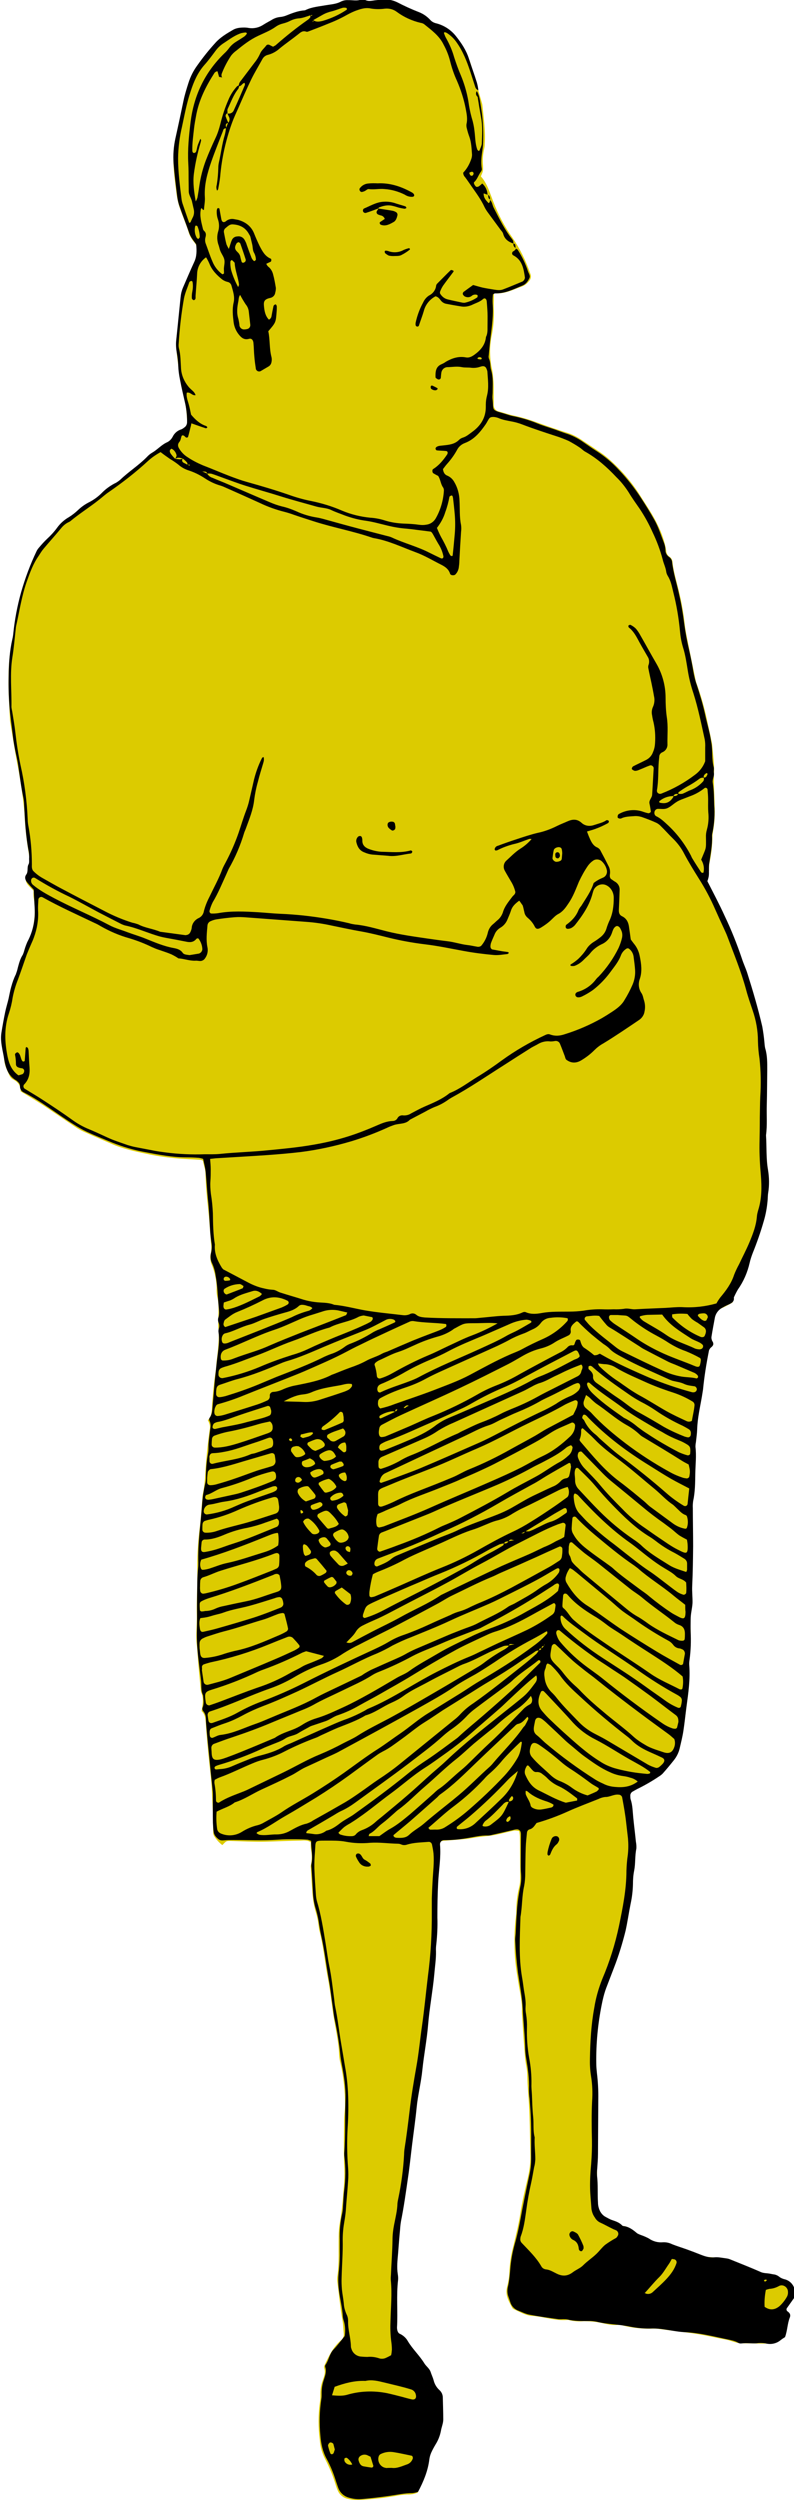 <?xml version="1.0" encoding="utf-8"?>
<!-- Generator: Adobe Illustrator 19.2.0, SVG Export Plug-In . SVG Version: 6.00 Build 0)  -->
<svg version="1.1" id="Capa_1" xmlns="http://www.w3.org/2000/svg" xmlns:xlink="http://www.w3.org/1999/xlink" x="0px" y="0px"
	 viewBox="0 0 513.2 1615.8" style="enable-background:new 0 0 513.2 1615.8;" xml:space="preserve">
<style type="text/css">
	.st0{fill:#DCCB00;}
</style>
<path class="st0" d="M457,570.7c6.3,11.1,11.8,22.5,16.5,34.4c2.4,5.8,4.2,11.8,6.6,17.6c4.8,11.9,7.7,24.3,11.1,36.5
	c1.2,4.2,2,8.5,2.2,12.9c0.1,2.1,0.4,4.2,1,6.2c1,4.3,1.4,8.7,1.2,13c-0.1,12.2,0.1,24.4-0.5,36.6c-0.2,5.1,0.3,10.2-0.3,15.3
	c-0.4,3.7,0.6,7.5,0.9,11.3c0.4,3,0.7,6,0.8,9.1c0.1,7.6-0.6,15.2-2.4,22.6c-1.9,7.1-4.6,14.1-6.9,21.1c-1,3.1-2.2,6.1-3,9.2
	c-1.4,6.1-4,11.9-7.6,17.1c-1.8,2.4-2.8,5.2-3.1,8.2c-2,1.2-4.1,2.3-6.2,3.3c-3.1,1.2-5.3,4-5.7,7.3c-0.9,4.3-1.6,8.6-2.4,13
	l1.9,3.4c-0.2,0.5-0.5,1-0.8,1.4c-1.6,1-2.6,2.8-2.8,4.6c-1.4,8-2.8,16-3.5,24.2c-0.5,4.5-1.3,9-2.4,13.4c-1,5.6-1.6,11.3-1.9,16.9
	c-0.4,4-0.4,7.9-0.1,11.9c0,2.8-0.3,5.7-0.6,8.5c-0.2,4.4-0.2,8.8-0.4,13.1c-0.1,2.3-0.5,4.5-0.7,6.8c-0.2,1.5-0.3,3-0.3,4.5
	c0,8.9,0.3,17.9,0.2,26.8s-0.6,17.9-1,26.8c-0.1,0.5-0.1,1.1,0,1.6c1.4,5.9-0.6,11.6-0.6,17.5c0,3.3,0.2,6.4,0.2,9.7
	c0.2,2.9,0.1,5.7-0.2,8.5c-0.8,5.7-1,11.4-0.7,17.1c0,6.3-0.6,12.5-1.6,18.7c-0.7,5.3-1.2,10.6-2,15.8c-0.8,4.7-1.6,9.3-2.8,13.9
	c-1,4-3.7,7-6.2,10.1c-3.7,4.6-7.7,8.8-13.3,11.2c-3.4,1.6-6.8,3.4-10.1,5.3c-2.6,1.4-3.2,2.4-2.3,5.1c1.6,4.9,1.6,10.1,2,15.2
	c0.3,4,1,7.9,1.5,11.9c0.3,1.9,0.4,3.8,0.3,5.7c-0.4,4.5-1,9-1.5,13.6c-0.5,2.9-0.7,5.8-0.8,8.7c0,5.3-0.7,10.6-2.1,15.8
	c-0.7,3.3-1.5,6.7-2,10.1c-1.5,10-5.1,19.5-8.5,28.9c-1.9,5.2-4,10.3-5.7,15.5c-2.7,8.4-3.7,17.1-4.8,25.8
	c-0.6,4.9-0.6,9.8-0.8,14.8c-0.3,4.4-0.1,8.8,0.6,13.1c0.4,3,0.6,6.1,0.5,9.1c0,14.7,0,29.3,0,44c0,9.5,0,19,0,28.5
	c-0.4,4.9,2.5,9.5,7.1,11.2c3.1,1.4,6.7,1.8,9,4.6c4-0.3,6.3,2.8,9.4,4.6c3.6,2,7.4,3.8,11.3,5.3c1.6,0.5,3.3,0.8,4.9,0.7
	c2.5,0,4.9,0.5,7.2,1.5c6.7,2.6,13.6,4.9,20.4,7.4c0.9,0.3,1.9,0.5,2.8,0.5c3.4,0.3,6.8,0.4,10.2,0.9c1.7,0.2,3.3,0.7,4.9,1.3
	c6.1,2.5,12.2,5.3,18.3,7.7c2.1,0.7,4.3,1,6.6,1.2c1.9,0,3.7,0.6,5.2,1.9c1.1,0.7,2.3,1.2,3.6,1.5c6.7,2.7,8.4,9.1,3.9,14.7
	c-0.7,0.9-1.4,1.8-2,2.7c-0.4,0.8-0.8,1.6-1.2,2.4c0.8,0.5,1.4,1,2,1.7c0.5,0.8,0.7,1.7,0.6,2.6c-0.7,3.2-1.6,6.3-2.3,9.4
	c-0.8,4.4-4.6,7.7-9,8c-0.8,0-1.5,0-2.3,0c-5.7,0-11.4-0.2-17-0.2c-3.5,0-6.6-1.6-9.8-2.3c-6.3-1.1-12.6-2.7-19-3.7
	c-8.2-1.3-16.6-2.2-24.8-3.3c-1.1-0.2-2.3-0.2-3.4-0.2c-6.8,0.3-13.7-0.4-20.3-2.1c-0.9-0.3-1.9-0.4-2.8-0.3
	c-3.9,0.4-7.6-0.6-11.3-1.4c-3.5-0.7-7.2-1-10.8-1c-3.2,0.3-6.4,0.1-9.5-0.7c-0.4-0.1-0.7-0.2-1.1-0.1c-7.7,0.7-15-2.1-22.6-2.6
	c-4.2-0.2-7.9-2.5-11.7-4.2c-0.5-0.2-1-0.6-1.3-1c-2.2-4.2-4.7-8.2-3.4-13.4c1-3.7,1.5-7.4,1.6-11.2c0.3-5.3,1.2-10.6,2.6-15.7
	c1.6-6.8,3.3-13.6,4.4-20.6c1.2-7.9,3.1-15.7,4.9-23.4c1.2-5.2,1.8-10.5,1.6-15.8c-0.3-10.5-0.3-20.9-0.9-31.4
	c-0.4-6.3-1-12.5-1.1-18.8c0-3.4-0.9-6.8-1.3-10.2c-0.3-2.8-0.5-5.7-0.7-8.5c-0.5-6.4-0.9-12.9-1.3-19.3c-0.1-1.1-0.2-2.3-0.2-3.4
	c0.3-5.6-1-10.9-1.9-16.4c-1-6-2-12-2.5-18c-0.7-9.1-0.5-18.3,0.6-27.4c0.2-0.9,0.2-1.9,0.2-2.8c0-5.3,0.6-10.6,1.9-15.8
	c0.4-1.7,0.6-3.4,0.6-5.1c0-9.1-0.1-18.3-0.2-27.4c0-1.1-0.2-2.2-0.4-3.6c-1.1-0.2-2.2-0.3-3.3-0.3c-4.3,0.9-8.5,2.1-12.7,2.9
	c-3.2,0.6-6.4,0.8-9.6,1.2s-6.4,1.1-9.6,1.4c-4.2,0.4-8.3,0.7-12.5,1c-0.9,0-1.9,0.2-2.5,0.3c-1.3,1.1-1.8,2.8-1.4,4.4
	c0.2,5.3,0,10.6-0.7,15.9c-0.7,8.1-1,16.3-1.3,24.4c-0.3,9.7-0.2,19.4-0.4,29.1c-0.2,3.8-0.6,7.6-1.2,11.3c-1,7.3-2.1,14.7-3.1,22
	c-0.4,3.4-0.7,6.8-1.1,10.2c-0.6,5.3-1.1,10.6-1.8,15.9c-0.9,7.3-2,14.7-3,22c-0.2,1.3-0.5,2.6-0.7,3.9c-0.8,5.6-1.6,11.3-2.4,16.9
	c-0.6,4.5-1.1,9-1.6,13.6c-1,8.3-2,16.6-3,24.9c-0.2,1.5-0.5,3-0.8,4.5c-1.2,7.7-2.2,15.4-3.7,23.1c-2,10.5-1.8,21.2-3.3,31.7
	c-0.1,0.4-0.1,0.8,0,1.1c1.3,6.3,0,12.5,0,18.7s0,12.6,0,18.9c0,1.9,0.2,3.7,0.3,5.8c3.5,0.7,5.3,3.2,7.2,5.6
	c3.5,4.7,6.8,9.6,10.6,14.1c2.4,3.2,4.3,6.7,5.5,10.4c0.7,2.6,2.1,4.9,4,6.8c1,0.9,1.6,2.1,1.7,3.5c0.8,7.6,1.3,15.1-0.7,22.7
	c-1,3.6-2.4,7.1-4.3,10.4c-1.8,2.9-3,6.2-3.3,9.6c-0.4,3-1.1,6-2.3,8.8c-1.4,3.7-3.2,7.3-4.7,10.9c-2.1,0.9-4.4,1.3-6.7,1.2
	c-2.8,0.1-5.7,0.5-8.4,1.1c-3,0.4-6,1-9,1.3c-4.9,0.5-9.8,1-14.8,1.2c-2.1,0-4.2-0.3-6.2-0.8c-2.8-0.6-5.2-2.5-6.4-5.2
	c-0.6-1.2-1-2.5-1.4-3.7c-1.7-5.8-4.1-11.5-6.9-16.9c-1.9-3.7-3.1-7.8-3.4-12c-1.1-8.5-1.1-17.1,0.2-25.6c0.2-1.1,0.2-2.3,0.2-3.4
	c-0.1-3.2,0.3-6.5,1.4-9.5c0.9-2.7,2.1-5.3,1-8.3c-0.1-0.6,0-1.1,0.2-1.6c2.7-5.9,5.5-11.7,10.5-16.1c1.4-1,2.2-2.7,2-4.4
	c-0.3-2.8-0.3-5.6-0.8-8.4c-1.5-8.4-2.3-16.9-3.4-25.4c-0.1-0.9-0.1-1.9,0-2.9c1.3-8.7,0.7-17.5,0.9-26.3c0-3,0.3-6.1,0.8-9.1
	c1.5-8.2,2-16.6,2.7-24.9c0.3-4.3,0.3-8.7,0-13c-0.3-9.1-0.1-18.3,0-27.4c0-3.4,0.5-6.8,0.6-10.2c0-9.1-0.9-18.2-2.9-27.1
	c-0.5-1.8-0.8-3.7-0.9-5.6c-0.4-9.7-2.9-19.2-4.2-28.8c-1-7.1-1.8-14.3-3.2-21.3c-1.9-10.1-2.8-20.3-5.4-30.3
	c-0.3-1.3-0.4-2.6-0.6-3.9c-0.3-2.4-0.8-4.8-1.5-7.2c-1.5-4.9-2.3-10-2.5-15.1c-0.4-4.7-0.6-9.5-0.9-14.2c-0.1-0.5-0.1-1.1,0-1.6
	c0.8-3.5,0.8-7.2,0-10.8c-0.1-1.4-0.1-2.7,0-4.1c-2-1.5-4.4-1.2-6.6-1.1c-7.6,0.1-15.2,0.5-22.8,0.7c-3.8,0.1-7.6,0-11.5-0.1
	c-3.9-0.1-7.6-0.3-11.4-0.4c-2.3,0-2.3,0-4.9,2.7c-2.1-1.6-3.8-3.5-5.2-5.7c-0.5-0.8-0.8-1.7-0.7-2.7c-0.1-2.8,0-5.7-0.1-8.5
	c-0.2-6.3-0.5-12.5-0.8-18.8c-0.1-2.7-0.3-5.3-0.6-8c-0.5-4.9-1.1-9.8-1.6-14.8c-0.6-6.8-1.3-13.6-1.7-20.5
	c-0.2-2.9-0.5-5.7-2.7-7.6c0.7-4.2,1.4-8.2-0.2-12c-0.2-0.7-0.4-1.5-0.4-2.2c-0.5-4.9-0.9-9.8-1.4-14.8c-0.4-4.5-0.6-9.1-1.1-13.6
	c-0.8-6.6,0.2-13.2,0-19.8c-0.2-6.6,0.2-13.3,0.3-20c0-3.8,0.1-7.6,0-11.4c0-8.6,0.6-17.1,1.7-25.6c0.7-6,1.1-12.1,1.6-18.2
	c0-0.8,0.1-1.5,0.2-2.3c1.6-6.9,1.6-13.9,2.2-21c0.6-7,1.3-14,2.3-20.9c0.5-2.1,0-4.3-1.2-6.2c3-3,2.5-7.1,2.8-10.7
	c0.6-7.2,1.2-14.4,2.4-21.5c0.3-1.9,0.3-3.8,0.5-5.7c0.4-3.6,0.9-7.1,1.1-10.7c0.3-3.4,0.4-6.8,0.1-10.2c-0.7-7.2,1-14.4-0.9-21.5
	c-0.3-1.7-0.4-3.4-0.3-5.1c-0.1-5-1.1-9.9-2.9-14.5c-1.2-2.5-1.5-5.5-0.8-8.2c0.4-2.2,0.4-4.5,0-6.8c-0.4-5.7-0.8-11.4-1.3-17
	c-0.5-5.5-1.2-11-1.6-16.4c-0.3-3.8-0.5-7.6-0.6-11.4c-0.1-2.9-1.3-5.5-1.6-8c-0.5-0.3-1-0.5-1.5-0.6c-5.7-0.4-11.4-0.5-17-1.1
	c-6.1-0.6-12.1-1.5-18-2.8c-7.8-1.6-15.6-3.3-23-6.6c-5.9-2.6-11.9-5.1-17.8-7.8c-1.9-0.9-3.7-1.9-5.4-3.1
	c-6.8-4.5-13.5-9.2-20.3-13.7c-4.8-3.1-9.7-6-14.9-9.2c0.2-3.5-1.6-6.1-5.1-7.8c-1-0.6-1.7-1.5-2.1-2.5c-1.6-3.4-3.3-6.7-3.4-10.7
	c-0.3-3.2-0.8-6.4-1.6-9.5c-0.5-2.6-0.5-5.3,0.1-7.9c0.9-4.7,1.9-9.3,2.8-14c0.9-4.1,1.8-8.2,2.6-12.3c0.1-1.1,0.4-2.2,0.9-3.3
	c3.4-6.4,3.9-13.9,7.6-20.2c0.6-5,3.7-9.1,5.2-13.8c2.3-7.7,2.8-15.7,1.4-23.6c-0.1-1.3-0.1-2.7,0-4c-1.3-1.2-2.6-2.6-3.8-4
	c-1.4-1.8-1.7-4.2-0.8-6.3c1.8-4.4,2.3-9.2,1.5-13.9c-1.5-8.6-2.4-17.3-2.8-26.1c-1-11.1-2.7-22.2-4.9-33.2
	c-1.5-8-2.7-16.1-4.1-24.1c-0.2-1.1-0.4-2.3-0.4-3.4c-0.4-8.9-1.1-17.9-0.9-26.8c0-7.6,0.7-15.2,2.1-22.7c1.4-6.7,2.4-13.5,3.5-20.2
	c1.8-9.7,4.7-19.2,8.5-28.4c0.6-1.6,1.4-3.1,1.9-4.7c1.6-5.3,5.2-9.2,9-13c2.3-2.3,4.5-4.6,6.6-7.1c2.8-3.3,5.1-7.1,9.8-8.2
	c0.2-0.1,0.3-0.2,0.5-0.3c6.1-6.6,15.1-9.5,21.1-16.4c1.2-1.2,2.7-2.1,4.2-2.8c3.7-2,7-4.5,10.1-7.5c1.6-1.5,3.5-3,5.3-4.4
	c1.1-0.7,2.2-1.6,3.2-2.4c3.9-4.2,8.7-7.4,13.1-10.9c0.7-0.7,1.5-1.3,2.3-1.6c2.4-0.7,4.4-2.5,5.4-4.8c1-2.1,2.8-3.6,5-4.2
	c0.7-0.2,1.4-0.6,2-1.1c1.2-0.7,1.9-1.9,1.9-3.3c-0.1-3.8-0.4-7.6-0.9-11.3c-1.2-7.1-3.4-14.1-4.2-21.2c-0.9-8.2-2.8-16.5-1.6-25
	c1.2-8.8,2.1-17.7,3.2-26.6c0.1-0.9,0.4-1.9,0.8-2.7c2.4-5.6,4.9-11.1,7.3-16.7c1.2-2.4,1.8-5,1.9-7.7c0.2-2.3-0.5-4.6-2.1-6.3
	c-1.7-2-3-4.4-3.7-7c-1.6-5-3.8-10-5.5-15c-0.9-2.7-1.6-5.5-2-8.3c-0.9-7-1.9-14-2.1-21c-0.1-5,0.3-9.9,1.3-14.8
	c1.5-8.2,3.6-16.3,5.3-24.5c2.1-9.8,5.4-19,11.9-26.8c2.1-2.5,4-5.1,6-7.6c3.6-4.5,8-8.2,13-10.9c3.1-1.9,6.8-2.6,10.4-2.1
	c4,0.7,8.1-0.2,11.5-2.5c1.9-1.2,3.9-2.3,5.9-3.4c0.8-0.6,1.7-0.9,2.6-1c3.3,0.2,5.9-1.5,8.7-2.3c2-0.6,4-1,6.1-1.5
	c0.6,0,1.1-0.1,1.6-0.3c6.1-3.1,12.8-3.3,19.3-4.1c0.4,0,0.8-0.1,1.1-0.2c3.7-2.5,7.9-2.2,12.1-2.2c1.1,0,2.2-0.5,3.3-0.6
	c1.3-0.3,2.6-0.3,3.9,0c3.1,1.1,6.4,1.2,9.5,0.3c3.7-0.6,7.6-0.1,11,1.6c4.9,2,9.7,4.2,14.6,6.4c2.6,1.1,5,2.8,6.9,4.9
	c0.8,1.1,1.9,1.9,3.3,2.1c5.8,0.9,10,4.4,13.6,8.7c4.3,5.1,7.5,11.1,9.4,17.5c2.5,8.4,4.8,16.8,7.2,25.2c0.1,0.4,0.2,0.7,0.2,1.1
	c0.8,8.3,2.1,16.6,1.5,25c0,0.9-0.1,1.9-0.3,2.8c-0.9,3.7-1.2,7.5-0.8,11.3c0.1,3.3,0.1,3.3-1.4,6.8c4.1,4.5,5.7,10.4,7.9,16
	c3.2,8.4,7.3,16.3,12.5,23.6c4.9,7.2,8.8,15.1,11.6,23.4c0.7,1.6,0.3,3.5-0.9,4.7c-1.1,1.5-2.7,2.7-4.4,3.4
	c-5.9,2.1-11.5,5.2-18.3,4.4c0,1.8,0,3.2,0,4.6s-0.1,2.8-0.1,4.1c0.4,6.5-0.1,13-1.4,19.3c-1.4,7.3-1.2,14.8,0.5,22
	c0.7,4.5,1,9.1,0.9,13.6c0,2.8,0.1,5.7,0,8.5c-0.1,2.2,1.5,4.1,3.6,4.4c3.3,0.9,6.6,2.1,9.8,2.7c5,1.1,10,2.6,14.8,4.4
	c6.8,2.5,13.6,4.8,20.5,7c3.2,1.2,6.2,2.8,9,4.8c3.8,2.5,7.6,5,11.4,7.6c1.9,1.3,3.7,2.7,5.4,4.2c7.7,6.8,14.5,14.6,20,23.3
	c3.9,6.3,8.2,12.3,11.4,19.1c2.7,5.3,4.6,10.9,5.6,16.7c0,1.5,0.7,3,2,3.9c1.3,0.9,2.1,2.3,2.1,3.9c0.8,7,3.1,13.7,4.6,20.6
	c1.4,6.1,2.5,12.3,3.2,18.5c0.4,4,1.2,7.9,2,11.8c1.5,7.6,3.1,15.3,4.7,23c0.2,1.1,0.4,2.2,0.7,3.3c3.3,8.9,5.8,18.1,7.7,27.4
	c0.9,4.1,1.8,8.2,2.6,12.3c0.1,0.2,0.1,0.4,0.1,0.6c0.5,6.2,1.5,12.5,1.2,18.7c-0.3,6.8,0.3,13.6,0.4,20.4c0.3,5.7,0,11.4-1,17
	c-0.2,1.1-0.4,2.3-0.4,3.4c-0.1,6.1-0.8,12.1-2.1,18c-0.1,1.3-0.2,2.7-0.1,4C457.5,565.2,457.2,567.6,457,570.7z"/>
<title>MORGEN NEGRO</title>
<g>
	<path d="M308.2,58.9c1.7,2.8,2,6,2.5,9.2c1.3,7.4,1.8,14.8,1.6,22.3c0,2.3-0.2,4.5-0.5,6.7c-0.6,4-1.1,7.9-0.4,11.9
		c0.2,1.1-0.5,1.8-1,2.6c-1.3,2-2.1,4.5-4,6.2c-0.5,0.5,0.8,2.9,1.7,3c0.5,0,0.9-0.1,1.3-0.3c0.8-0.5,1.5-1.2,2.3-1.9
		c2.1,1.9,3.4,4.6,3.4,7.4l0.2-0.1l-2.7-0.9c-0.1,2.9,1.6,4.6,3.2,6.3c1-0.5,0.8-1.6,1-2.4l-0.2,0.2c1.6,1.4,1.6,3.5,2.5,5.2
		c3.6,7,7,14.1,12,20.4c0.6,0.8,0.9,1.8,0.6,2.8l0.1-0.1c-3.2-1.1-5.7-2.8-6.6-6.4c-0.3-1.1-1.4-2-2.1-3.1c-2.5-3.4-5-6.8-7.5-10.2
		c-0.9-1.2-1.7-2.4-2.4-3.8c-2.2-4.8-5.3-9-8.3-13.3c-1.4-2-2.8-4.1-4.3-6.1c-0.8-0.8-1.2-1.8-1.2-2.9c2.2-2.3,3.8-5,4.9-8
		c0.5-1.1,0.8-2.4,0.8-3.6c-0.3-4-0.4-8-1.8-11.8c-0.6-1.6-1.1-3.3-1.5-5c-0.3-0.9-0.4-1.9-0.3-2.9c0.8-3.3,0.2-6.4-0.4-9.6
		c-1.2-6.4-3.2-12.6-5.8-18.6c-1.9-4.1-3.3-8.3-4.4-12.7c-0.9-3.6-2.3-7.1-4.1-10.4c-2.8-5.9-7.9-9.5-12.7-13.4
		c-0.6-0.4-1.3-0.7-2.1-0.8c-5.6-1.3-10.9-3.7-15.5-7.1c-2.2-1.7-5-2.4-7.8-2.1c-3,0.4-6,0.4-9-0.1c-3.1-0.7-6,0.1-8.8,1.1
		c-2.4,0.8-4.6,1.9-6.8,3.1c-3.9,2.2-8,4.1-12.2,5.7c-4.1,1.7-8.3,3.3-12.5,4.9c-0.4,0.2-0.9,0.3-1.4,0.2c-2.3-0.9-3.7,0.4-5.3,1.7
		c-3.9,3.1-8,5.9-11.9,9.1c-2.2,2-4.9,3.5-7.8,4.2c-1.5,0.4-2.7,1.4-3.4,2.7c-2.4,4.4-5,8.6-7.2,13.1c-2.9,6-5.6,12.2-8.3,18.4
		c-1.4,3.2-2.9,6.3-4.1,9.6c-4.1,11.3-6.7,23-7.7,34.9c-0.3,2.7-0.8,5.4-1.3,8.1c-0.2,0.3-0.4,0.7-0.7,0.9c-0.5-1.2-0.6-2.5-0.2-3.7
		c0.6-3.7,0.9-7.4,1-11.1c0-1,0.1-2,0.3-3c1.4-6.1,2.1-12.3,3.9-18.2c0.4-1.5,0.6-2.9,0.8-4.4c0.4-1.1,0.8-2.2,1.3-3.3
		c1.1-1.1,1.3-2.8,0.5-4.2c-0.4-0.7-0.6-1.4-0.9-2c1.8,0.5,3.6-0.5,4.2-2.2c2.5-5.4,4.8-10.8,7.1-16.2c0-0.4,0-0.9-0.2-1.3
		c-1.6,0.1-2,2.3-3.8,2.1c0-1.3,0.5-2.5,1.3-3.4c3-4,6-7.9,9-11.9c1.4-1.7,2.6-3.7,3.5-5.7c0.9-2.2,2.7-3.5,4-5.3
		c0.5-0.6,1.3-0.7,2-0.4c0.8,0.4,1.7,0.9,2.4,1.2c0.5-0.3,1.1-0.6,1.6-0.9c6.7-5.9,13.7-11.5,21-16.6c0.6-0.4,1.1-1,1.5-1.6
		c0.1-0.4,0-0.9-0.1-1.3c0.5,0.2,1,0.9,1.4-0.1l-1.3,0.2c-2.6,0.8-5.1,1.9-7.9,2c-1.7,0.2-3.4,0.7-5,1.5c-1.5,0.8-3.2,1.4-4.8,1.8
		c-1.7,0.4-3.3,1.1-4.7,2.1c-3.5,2.5-7.4,4-11.2,5.8c-5.2,2.4-9.7,5.9-14.1,9.5c-1.4,1-2.7,2.2-3.7,3.6c-2.3,3.5-4.3,7.3-5.8,11.2
		c-0.4,0.9-0.3,2,0.2,2.8l0.2-0.1l-2.2-0.4l-1-3.6c-0.2,0-0.5,0-0.7,0.1c-0.5,0.2-0.9,0.5-1.2,0.8c-5.6,8.7-10.2,17.7-12,28
		c-0.5,2.7-1,5.4-1.3,8.1c-0.5,4.7-1.2,9.4-1.1,14.2c0,1,0.5,1.6,1.1,1.6c0.8-0.1,1.4-0.6,1.5-1.4c0.4-1.2,0.5-2.4,0.9-3.6
		c0.5-1.4,1.1-2.7,1.7-4.2c0.2,0.3,0.4,0.6,0.5,0.9c-0.1,0.5-0.2,1-0.3,1.4c-2,6.7-3.5,13.5-4.4,20.4c-0.7,5.8,0.1,11.4,1.2,17.8
		c0.5-0.8,0.8-1.6,1.1-2.4c0.5-2.7,0.9-5.4,1.3-8.1c0.8-5.4,2.2-10.8,4.1-15.9c1.9-4.9,4-9.7,6.2-14.4c1.4-2.9,2.4-6,3.2-9.2
		c1.3-5.3,3-10.6,5.2-15.6c1.3-3.2,3.2-6.2,5.6-8.8c0.4-0.3,0.8-0.5,1.3-0.6c0,0.7-0.1,1.4-0.4,2.1c-3.2,3.9-4.8,8.6-6.9,13
		c-0.4,0.8-0.1,1.9-0.2,2.9c-0.9,0.3-1.4,1.3-1.1,2.2c0,0.1,0,0.1,0.1,0.2c0.5,1.4,1,2.7,1.7,4c-0.7-0.2-1.5,0.2-1.7,0.9
		c-0.1,0.2-0.1,0.4-0.1,0.6c0.1,0.7,0.2,1.3,0.5,1.9c-0.9-0.3-1.9,0.2-2.2,1.2c0,0.1,0,0.1,0,0.2c-2.6,6.8-5.3,13.4-7.7,20.3
		c-2.5,7.3-4.6,14.8-4.1,22.7c0.2,2.7-0.4,5.5-0.6,8.2c-0.1,0.1-0.3,0.1-0.5,0.1l-0.9-1.1c-0.2,0-0.4,0.1-0.5,0.3
		c-1.1,4.6,0.3,8.9,1.3,13.2c0.2,0.5,0.4,0.9,0.8,1.2c1.3,1.2,1.2,2.6,0.8,4.1c-0.4,1.5-0.3,3,0.3,4.4c1.4,3.7,2.6,7.6,4.2,11.2
		c1.3,3.3,3.5,6.1,6.3,8.2c0.2,0.1,0.5,0,0.7-0.1c0.2-0.1,0.4-0.3,0.5-0.5c0-1-0.1-2-0.1-2.9c0.1-2,0.7-4,0.3-5.9s-1.7-3.5-2.5-5.4
		c-0.5-1.1-0.7-2.4-1.1-3.6c-1.2-3.1-1.3-6.4-0.3-9.5c0.7-2.4,0.6-5-0.2-7.4c-0.7-1.9-0.9-3.9-0.8-5.9c0.1-0.5,0.2-1,0.5-1.4
		c0.4-0.2,0.9-0.1,1.2,0.2c0.4,2.2,0.8,4.4,1.2,6.6c0.3,2,1.4,2.8,3,1.6c1.5-1.3,3.6-1.8,5.6-1.3c1,0.2,2,0.3,2.9,0.6
		c4.5,1.4,7.9,4.1,9.7,8.5c1.1,2.8,2.3,5.5,3.6,8.2c1.8,3.4,3.4,6.6,7.2,8.2c0.5,0.2,0.5,1.7-0.1,2c-0.9,0.4-1.8,0.8-2.8,1.3
		c0.3,0.7,0.7,1.3,1.2,1.8c1.6,1.2,2.7,3,3.2,5c0.8,2.9,1.3,5.8,1.8,8.8c0,1-0.1,2-0.4,3c-0.2,1.8-1.6,3.2-3.4,3.5
		c-3.6,0.8-4.2,2.2-3.9,5.2c0.3,3.2,0.8,6.3,3.2,8.8c0.9-0.4,1.6-1.3,1.7-2.3c0.4-2.2,0.8-4.4,1.3-6.6c0.2-0.4,0.6-0.7,1-0.9
		c0.5-0.3,1.1,0.5,1.1,1.5s0,2-0.1,3c-0.5,7.1-0.5,7.1-5.4,12.8c1.2,5.4,0.6,11.2,2.1,16.8c0.2,1,0.2,2,0,3c-0.2,1.3-0.9,2.4-2,3
		c-1.7,1-3.4,2-5.1,3c-1.1,0.5-2.4,0-2.9-1.1c0-0.1-0.1-0.1-0.1-0.2c-0.4-2.7-0.8-5.4-1-8.1c-0.3-3-0.3-6-0.6-9
		c-0.2-1.8-1.3-3-2.9-2.5c-2.9,0.8-4.7-0.5-6.4-2.6c-1.9-2.3-3.1-5.1-3.5-8.1c-0.5-4.2-1-8.4,0-12.7c0.9-3.8-0.4-7.4-1.4-11
		c-0.3-1.2-1.3-2.2-2.6-2.4c-1.2-0.3-2.3-0.8-3.3-1.5c-3.5-2.8-6.7-6-8.4-10.4c-0.6-1.4-1.3-2.7-2.1-4c-3.5,2.4-5.7,6.4-5.8,10.7
		c-0.2,4.7-0.7,9.5-1,14.2c0,0.5,0,1,0,1.5c0,0.8-1,1.6-1.5,1.2c-0.4-0.2-0.7-0.6-0.9-1c-0.1-1.5,0-3,0.3-4.4c0.4-2,0.5-4,0.2-6
		c-0.1-0.6-0.4-1-0.9-0.9c-0.5,0.1-0.9,0.3-1.2,0.7c-1.2,3.5-2.8,7-3.5,10.6c-1.7,9.6-2.8,19.3-3.4,29c-0.1,1-0.1,2,0.1,3
		c1.2,4.4,1.1,8.9,1.4,13.3c0.3,4.3,2,8.3,4.7,11.6c1.1,1.4,2.5,2.4,3.7,3.7c0.4,0.6,0.8,1.2,1,1.9l0,0c-2.2,0.5-3.3-2.2-5.7-1.6
		c-0.4,2.5,0.5,4.8,1.2,7.2s1.1,4.8,1.6,7c2.8,3.3,5.7,6,9.6,7.3c0.2,0.1,0.4,0.2,0.6,0.4c0.1,0.2,0.3,0.4,0.3,0.6
		c-0.3,0.3-0.6,0.5-1,0.5c-3-1-6-2-9.3-3.2c-0.2,1.2-0.4,2.1-0.7,3.1c-0.5,1.9-0.9,3.9-1.5,5.8c-0.3,0.3-0.8,0.4-1.2,0.3
		c-0.4-0.3-0.8-0.6-1.1-1c-0.9-0.6-1.6-0.6-1.9,0.2c-0.4,1.1-0.5,2.5-1.2,3.4c-1.4,1.6-1.3,3-0.2,4.7c1.3,2.1,3.1,4,5.2,5.3
		c3.1,2.1,6.4,3.8,9.9,5.3c6,2.3,12,4.9,18,7.2c3.5,1.3,7,2.6,10.6,3.6c8.9,2.5,17.8,5.1,26.5,8.1c4.7,1.7,9.5,3.1,14.4,4.1
		c7.1,1.4,14.1,3.5,20.7,6.4c5.8,2.4,11.9,3.9,18.1,4.5c3.2,0.2,6.4,0.8,9.5,1.8c3.8,1.2,7.8,1.8,11.8,2c3.5,0.1,7,0.3,10.5,0.8
		c1.5,0.2,3,0.2,4.5-0.1c2.5-0.3,4.7-1.8,6-4c3.1-5.4,4.9-11.5,5.3-17.8c0.1-0.7-0.1-1.5-0.4-2.1c-1.7-2.2-1.7-5.2-3.3-7.6
		c-1-0.5-2.1-1.1-3.1-1.7c-0.7-0.4-0.9-2.2-0.2-2.7c3.9-2.4,6.7-5.9,9.2-9.6c0.2-0.4,0.3-0.9,0.2-1.4c-0.2-0.4-0.6-0.7-1-0.7
		c-2-0.2-4-0.2-6-0.4c-0.4-0.2-0.7-0.6-0.8-1c0-0.5,0.2-0.9,0.6-1.2c1.3-0.9,2.8-0.8,4.3-1c3.7-0.4,7.4-0.7,10.3-3.6
		c0.7-0.7,1.6-1.2,2.6-1.5c2.2-0.7,3.9-2.2,5.7-3.5c5.6-4,9-9.2,9-16.3c0-0.5,0-1,0-1.5c0-2,0.3-4,0.8-5.9
		c1.3-5.2,0.5-10.4,0.2-15.6c0-0.2-0.1-0.5-0.2-0.7c-0.7-2.4-1.8-3.1-4.3-2.3c-1.9,0.7-3.9,0.9-5.9,0.7c-2-0.3-4,0-6-0.4
		c-3.3-0.7-6.5,0-9.7,0c-1.8,0.2-3.2,1.5-3.6,3.3c-0.2,1.2-0.3,2.5-0.4,3.7c-0.2,0.7-1,1.2-1.8,0.9c-0.6-0.3-1.6-0.9-1.6-1.3
		c-0.1-3.5,0-7,4.1-8.6c0.9-0.4,1.8-0.9,2.6-1.5c4-2.3,8.2-3.7,12.9-2.8c2.1,0.4,3.8-0.5,5.5-1.7c4-2.9,7-6.3,7.5-11.5
		c1.1-2.1,1-4.3,1-6.6c0-3,0.1-6,0-9c-0.1-2.5-0.3-5-0.5-7.5c-0.2-1.6-1.3-2.4-2.4-1.4c-2.1,1.9-4.8,2.6-7.2,3.8
		c-2.3,1-4.8,1.4-7.3,0.9c-3.2-0.5-6.4-1.1-9.6-1.7c-1.2-0.3-2.3-1-3.1-2c-0.9-1.2-1.8-2.4-3.5-2.8c-3.8,2-6.6,5.5-7.6,9.6
		c-0.9,3.1-2.1,6.1-3.1,9.2c-0.1,0.5-0.6,0.8-1.1,0.8c-0.7-0.1-1.2-0.7-1.1-1.5c0,0,0-0.1,0-0.1c0-0.2,0-0.5,0-0.7
		c1-4.7,2.6-9.1,4.9-13.3c0.8-1.8,2.1-3.4,3.8-4.5c2.5-1.2,4.3-3.6,4.6-6.4c0.1-0.5,0.3-0.9,0.7-1.3c2.8-2.8,5.6-5.7,8.5-8.5
		c0.2-0.2,0.4-0.3,0.7-0.3c0.5,0.1,0.9,0.3,1.3,0.5c0.1,0.2,0.1,0.4,0,0.6c-2.2,3-4.5,5.9-6.7,9c-0.8,1.2-1.5,2.6-2,4
		c-0.1,0.5-0.1,1,0.2,1.4c1.1,1.7,2.7,3,4.7,3.5c3.2,0.8,6.3,1.4,9.5,2.1c0.5,0.1,1,0.1,1.5,0.1c2.9-0.6,5.7-1.8,8.2-3.5
		c0.2-0.4,0.3-0.9,0.2-1.3c-0.1-0.2-0.4-0.3-0.6-0.4c-1.2-0.3-2.5,0-3.4,0.9c-1.3,0.9-2.9,0.9-4.3,0.2c-0.6-0.4-1.1-0.9-1.3-1.6
		c0-0.5,0.2-1,0.5-1.3c2-1.5,4-2.9,6.2-4.5c1.9,0.5,4,1.2,6.2,1.7c2.4,0.5,4.9,0.9,7.4,1.3c2,0.3,4,0.6,5.9-0.2
		c4-1.5,7.9-3.2,11.8-4.8c0.5-0.1,0.9-0.4,1.3-0.8c0.5-0.5,0.8-1.2,0.9-1.9c-0.8-5.7-1.7-11.5-7.6-14.5c-0.2-0.1-0.4-0.3-0.5-0.5
		c-0.4-0.6-0.2-1.5,0.4-2c0.9-0.4,1.6-1.1,2-2l-0.2,0.2c0.5,0.1,0.9,0.4,1.2,0.7c2.8,4.4,5.1,9.1,6.7,14.1c0.5,1.4,1.6,2.7,0.9,4.2
		c-1,2-2.2,3.9-4.4,4.8c-5.8,2.4-11.3,5.3-17.8,5.1c-0.5,0.1-1,0.4-1.4,0.7c-0.2,1.9-0.3,3.8-0.2,5.8c0.6,7.3-0.4,14.5-1.3,21.6
		c-0.5,3.9-0.8,7.9-1.2,11.9c-0.2,0.7-0.1,1.5,0.1,2.2c1.2,2.3,0.7,5,1.4,7.3c1.5,4.9,1,9.9,1,14.9c-0.1,1.2-0.2,2.5-0.1,3.7
		c1,7.6-1.3,7.1,7.6,9.6c1.7,0.5,3.3,1.1,5,1.5c5.6,1.1,11.2,2.7,16.5,4.9c3.7,1.5,7.5,2.6,11.3,3.9c2.8,1,5.6,2.1,8.5,3
		c3.3,1.2,6.4,2.8,9.3,4.8c2.9,2,5.7,4,8.7,5.9c5.5,3.5,10.5,7.7,14.9,12.5c5.3,5.6,10.1,11.7,14.3,18.2c3,4.6,5.9,9.3,8.6,14.1
		c2.7,4.8,4.3,10.1,6.3,15.2c0.5,1.4,0.8,2.9,0.8,4.4c0,1.8,1,3.4,2.5,4.4c1,0.7,1.7,1.9,1.8,3.2c0.8,7.2,3.1,14.1,4.6,21.2
		c1.4,6.1,2.4,12.2,3.2,18.4c0.8,5.9,1.9,11.8,3.3,17.7c1,4.4,1.9,8.8,2.6,13.2c0.5,2.9,1.2,5.9,2.2,8.7c2,6.2,3.9,12.4,5.3,18.7
		c0.8,3.9,1.9,7.8,2.8,11.7c0.6,2.4,1,4.9,1.4,7.3c0.9,5.2,0.1,10.5,1.5,15.6c0.3,1.2-0.1,2.5,0.1,3.7c0.4,2.3-1.2,4.2-0.7,6.6
		c0.4,2.5,0.6,4.9,0.7,7.4c0.1,2.2,0.1,4.5,0.2,6.7c0.5,6,0.1,12-1.1,17.9c-0.2,0.7-0.3,1.5-0.3,2.2c0.3,6-1,11.9-1.8,17.8
		c-0.2,1.2-0.2,2.5-0.2,3.7c0,1.5,0.1,3-0.1,4.5c-0.2,1.1-0.5,2.2-0.9,3.2c3.9,7.7,7.8,15,11.2,22.5c4.3,9,8,18.3,11.2,27.8
		c1,3.1,2.4,6,3.4,9.1c3.6,11.4,7,22.9,9.7,34.6c0.6,3.4,1.1,6.9,1.4,10.4c0.1,1.2,0.2,2.5,0.5,3.7c1.4,4.6,1.3,9.4,1.3,14.1
		c-0.1,7.5-0.1,15-0.3,22.5c-0.2,6.5,0.4,13-0.5,19.5c0.5,7.5,0,15,1.3,22.4c0.8,4.9,0.9,10,0.1,14.9c-0.3,1.7-0.2,3.5-0.4,5.2
		c-0.4,4.5-1.2,8.9-2.5,13.2c-2,7-4.4,13.8-7.1,20.5c-0.8,2.1-1.5,4.2-2,6.4c-1.4,6.1-3.9,11.9-7.5,17c-1,1.7-1.9,3.5-2.7,5.3
		c0.4,2.5-1.2,3.5-3.1,4.4c-1.4,0.6-2.7,1.2-4,2c-2.7,1.3-4.7,3.9-5.2,6.9c-0.7,3.9-1.5,7.9-2.1,11.8c-0.2,1,0,2,0.4,2.9
		c1.3,1.9,0.8,3.1-0.9,4.4c-0.7,0.7-1.2,1.6-1.3,2.6c-1.6,8.1-2.9,16.2-3.7,24.4c-0.2,1.5-0.5,3-0.7,4.4c-1.2,7.1-2.9,14.2-3.1,21.5
		c-0.1,2.7-0.5,5.5-0.8,8.2c-0.2,1-0.3,2-0.3,3c0.7,5.7,0,11.4-0.1,17.2c-0.1,6-0.1,12-1.4,17.9c-0.2,1.5-0.3,3-0.2,4.5
		c0,8.2,0.2,16.5,0.2,24.7c-0.1,8.5-0.2,17-0.6,25.5c-0.2,3.8,0.3,7.5,0.2,11.2c-0.2,3.4-1.2,6.8-1.2,10.4c0,2.8-0.1,5.5,0,8.2
		c0.3,6,0.1,12-0.7,17.9c-0.2,1.2-0.3,2.5-0.2,3.7c0.7,9-0.6,17.9-1.8,26.8c-0.7,5.2-1.2,10.4-2,15.6c-0.6,3.9-1.6,7.8-2.5,11.7
		c-0.7,2.7-2,5.2-3.7,7.3c-2.3,2.9-4.7,5.8-7.2,8.6c-0.7,0.7-1.5,1.3-2.3,1.8c-4.6,3.1-9.3,5.8-14.2,8.2c-1.1,0.6-2.2,1.2-3.2,1.8
		c-0.8,0.6-1.3,1.6-1.2,2.6c0,0.7,0,1.5,0.2,2.2c1.3,3.8,1.3,7.9,1.7,11.8c0.5,5.2,1.2,10.4,1.7,15.6c0.3,1.5,0.4,3,0.3,4.5
		c-1,4.7-0.5,9.5-1.4,14.1c-0.6,2.9-0.8,5.9-0.8,8.9c-0.1,4.2-0.6,8.5-1.5,12.6c-1.2,5.9-2,11.8-3.3,17.6c-2,8-4.4,15.9-7.4,23.6
		c-1.7,4.4-3.4,8.9-5.1,13.3c-1.3,3.5-2.2,7.2-2.9,10.8c-2.5,12.5-3.7,25.2-3.5,38c0,2,0.2,4,0.4,6c0.7,5.7,1,11.5,0.9,17.2
		c-0.1,11.8-0.1,23.5-0.2,35.2c0,3.2-0.3,6.5-0.5,9.7c-0.2,1.5-0.2,3-0.1,4.5c0.7,5.7,0.2,11.5,0.6,17.2c0,1.7,0.4,3.5,1.1,5.1
		c0.8,1.8,2.2,3.4,4,4.3c1.1,0.6,2.2,1.2,3.3,1.7c2.6,0.9,5.2,1.6,7.2,3.7c0.2,0.2,0.4,0.3,0.6,0.4c3.7,0.3,6.4,2.4,9.1,4.7
		c0.9,0.5,1.8,0.9,2.7,1.2c1.7,0.6,3.3,1.3,4.8,2.1c2.7,1.9,5.9,2.8,9.2,2.5c2-0.1,4,0.3,5.8,1.2c3.2,1.3,6.6,2.3,9.9,3.5
		c2.8,1,5.6,2.1,8.4,3.2c3,1.2,6,2.2,9.4,1.8c2.4-0.2,4.9,0.4,7.4,0.7c1,0.1,2,0.4,2.9,0.8c6.2,2.5,12.5,5,18.7,7.7
		c1.3,0.7,2.8,1,4.3,1.1c1.5,0.1,3,0.4,4.4,0.7c1.5,0.1,2.9,0.7,4.1,1.7c0.8,0.6,1.7,1,2.6,1.3c0.4,0.2,1,0.2,1.4,0.4
		c3.7,1.2,6.1,4.7,6,8.5c0,0.5,0,1,0,1.5c0,0.5-0.2,1-0.2,1.4c-1.6,2.3-3.2,4.5-4.8,6.8c-0.6,0.6-0.6,1.6,0,2.2
		c0.1,0.1,0.3,0.2,0.4,0.3c1.5,1.1,1.9,2.3,1.3,3.8c-1.6,4-1.5,8.3-3.1,12.7c-1,0.6-1.9,1.2-2.8,1.9c-2.7,2.3-6.4,3.1-9.9,2.1
		c-2-0.3-4-0.3-5.9,0c-3.2,0.2-6.4-0.4-9.7,0.1c-0.7,0.1-1.5-0.1-2.1-0.5c-2.2-1.3-4.7-1.7-7.1-2.2c-9-1.9-18-4.2-27.3-4.6
		c-4.5-0.2-8.9-1.2-13.4-1.8c-2.5-0.4-4.9-0.6-7.4-0.6c-4.8,0.2-9.5-0.2-14.2-1.1c-7.3-1.6-14.9-1.5-22.2-3.3
		c-1.7-0.3-3.5-0.5-5.2-0.4c-4.5,0-9,0.1-13.4-1c-1-0.2-2-0.2-3-0.2c-1,0.1-2,0.1-3,0c-6.2-0.9-12.4-1.7-18.5-2.9
		c-2.4-0.4-4.7-1.6-7-2.5c-2.7-0.9-4.7-3-5.5-5.7c-0.4-1.2-0.8-2.4-1.2-3.5c-0.7-1.9-0.8-3.9-0.4-5.9c1.1-4.6,1.4-9.4,1.8-14.1
		c0.6-5.5,1.7-10.8,3.3-16.1c1.1-4.1,2-8.2,2.8-12.4c1.9-10.3,4-20.6,6.2-30.8c0.7-3.2,1-6.4,1-9.7c-0.1-10.2,0.3-20.5-0.4-30.7
		c-0.2-2.7-0.4-5.5-0.6-8.2c-0.3-2-0.4-4-0.4-6c0.3-6.8-0.7-13.5-1.8-20.1c-0.3-1.7-0.5-3.4-0.6-5.2c-0.1-8.8-1.2-17.4-1.6-26.2
		c-0.4-8-1.9-15.9-3.1-23.8c-0.9-6.9-1.5-13.9-1.8-20.9c-0.1-1.5,0.2-3,0.3-4.5c0.3-5.7,0.5-11.5,1-17.2c0.4-4.5,1.1-8.9,2-13.3
		c0.6-2.7,0.7-5.4,0.5-8.2c-0.3-3-0.2-6-0.2-9c0-5.5,0.1-11,0.1-16.5c0-0.7-0.1-1.5-0.5-2.1c-0.4-0.6-1-1-1.8-1.1
		c-0.7,0-1.5,0.1-2.2,0.3c-4.6,1.1-9.2,2.2-13.8,3.2c-1,0.3-2,0.5-3,0.5c-4.8-0.2-9.4,1.1-14.1,1.8c-4.7,0.8-9.4,1.2-14.2,1.2
		c-1.4-0.1-2.7,1.1-2.7,2.5c0,0.1,0,0.3,0,0.4c0.7,8.3-0.8,16.4-1.2,24.7c-0.4,7.5-0.5,15-0.5,22.5c0.2,5.7-0.1,11.5-0.7,17.2
		c-0.2,1.5-0.3,3-0.2,4.5c0.1,5-0.7,10-1.1,14.9c-1,10.9-3.1,21.7-4,32.7c-0.8,9.7-2.7,19.3-3.7,29c-0.8,8.2-2.9,16.2-3.7,24.4
		s-2,16.3-3,24.5c-0.9,7.2-1.6,14.4-2.7,21.6c-1.3,9.1-2.6,18.3-4.4,27.3c-0.3,1.7-0.5,3.5-0.6,5.2c-0.5,5.2-0.9,10.4-1.3,15.7
		c-0.4,4.5-0.9,8.9-0.2,13.4c0.2,1.2,0.3,2.5,0.2,3.7c-1.2,10.2-0.1,20.5-0.7,30.7c0,0.8,0.1,1.5,0.3,2.2c0.2,0.7,0.6,1.4,1.2,1.8
		c2.3,1,4.3,2.7,5.5,4.9c3.1,5.2,7.6,9.3,10.7,14.4c1.2,1.9,3.2,3.2,4,5.4c0.6,1.9,1.5,3.7,2,5.6c0.6,2.4,1.9,4.6,3.8,6.3
		c1.3,1.2,2.1,2.9,2.1,4.7c0.1,4.8,0.3,9.5,0.3,14.2c0,2.5-1.1,4.9-1.5,7.3c-0.6,3.2-1.8,6.2-3.5,8.9c-1,1.7-2,3.5-2.8,5.3
		c-0.6,1.4-1,2.8-1.2,4.3c-0.9,7.5-3.8,14.4-7.3,21c-1.2,0.4-2.5,0.7-3.7,0.8c-5,0-9.9,1.1-14.8,1.8c-5.7,0.8-11.4,1.5-17.1,2
		c-3,0.3-6,0.1-8.9-0.8c-3.2-0.8-5.8-3.1-7-6.2c-0.5-1.4-1-2.8-1.5-4.3c-1.5-5-3.5-9.9-6-14.5c-2.6-4.7-3.7-9.8-4.1-15
		c-0.8-8-0.6-16,0.6-23.9c0.2-1,0.2-2,0.2-3c-0.1-3.3,0.4-6.5,1.5-9.6c0.8-2.6,1.8-5.2,0.8-8c-0.1-0.5-0.1-1,0.2-1.4
		c2.2-3.1,2.5-7.1,5.2-9.9c2.4-2.5,4.5-5.3,7.2-8.7c0.5-3.2,0.4-6.4-0.5-9.5c-0.3-0.9-0.6-1.9-0.7-2.9c-0.3-5.8-1.8-11.3-2.5-17
		c-0.6-4.5-0.6-9,0-13.4c0.4-4.2,0.6-8.4,0.5-12.7c0-2.2,0-4.5,0-6.8c-0.2-5.8,0.3-11.5,1.6-17.1c0.3-1.5,0.5-3,0.5-4.5
		c0.3-3.5,0.3-7,0.8-10.4c0.9-7.2,1-14.5,0.1-21.7c-0.1-0.7-0.1-1.5-0.1-2.2c0.9-11.7,0.4-23.5,0.8-35.2c0.2-7.5-1-14.9-2.4-22.3
		c-0.4-2.2-0.8-4.4-1-6.6c-0.7-7.2-1.9-14.4-3.4-21.5c-0.7-2.9-1-5.9-1.4-8.9c-0.9-5.9-1.5-11.9-2.6-17.8c-1.7-9.6-2.8-19.3-5-28.8
		c-0.5-2.2-0.8-4.4-1.2-6.6c-0.4-3.2-1.1-6.4-2-9.5c-1.2-3.6-1.8-7.3-2-11c-0.3-5.5-0.6-11-1-16.5c-0.1-0.7-0.1-1.5,0-2.2
		c1.1-5-0.3-9.9-0.2-14.9c-0.7-0.3-1.5-0.6-2.2-0.8c-2.7-0.2-5.5-0.3-8.2-0.3c-3.8,0-7.5,0-11.2,0.3c-9.5,0.7-19,0.2-28.5,0.2
		c-2,0-4,0-6,0.2c-1.3,0.1-2.5,0.2-3.6-0.6c-1.6-1.2-3-2.7-3.3-4.8c-0.3-2-0.4-4-0.5-6c-0.1-5.7,0-11.5,0-17.2c0-1,0-2-0.1-3
		c-0.8-7.7-1.6-15.4-2.3-23.1c-0.6-5.5-1.1-10.9-1.6-16.4c-0.2-2.5-0.5-5-0.5-7.5c0-1.8-0.6-3.5-1.7-4.8c-0.7-0.8-0.8-1.9-0.3-2.8
		c0.9-2.4,0.3-4.9,0.2-7.4c-1.7-3.3-0.9-6.9-1.4-10.3c-0.7-5.2-1.3-10.4-1.9-15.6c-0.6-5.7-0.9-11.4-0.7-17.2c0.2-7,0-14,0.1-21
		c0.1-6.2,0-12.5,0.7-18.7c0.1-1,0.1-2,0.1-3c-0.4-12.5,1.5-24.9,2.4-37.3c0.3-4.7,1-9.4,2.1-14.1c0.3-1.2,0.4-2.5,0.4-3.7
		c0-5.2,0.4-10.5,1.4-15.7c0.4-1.9,0.2-4,0.3-6c0.3-3.5,0.8-7,1.2-10.4c0.3-1.5,0.1-3-0.5-4.4c-0.4-0.6-0.4-1.5,0-2.1
		c1.6-2.1,1.7-4.7,1.9-7.1c0.5-5.5,0.9-11,1.4-16.4c0.6-6,1.2-11.9,2-17.9c0.6-4.7,1.2-9.4,0.4-14.2c-0.1-0.7,0.1-1.5,0.3-2.2
		c0.4-1.2,0.3-2.5-0.2-3.6c-0.4-0.9-0.5-1.9-0.3-2.9c1.1-2.7,0.5-5.4,0.3-8.1c-0.6-6.4-0.7-13-1.9-19.3c-0.3-2.7-1.1-5.4-2.2-7.9
		c-1.2-2.2-1.4-4.9-0.7-7.3c0.5-2.2,0.5-4.5,0.1-6.7c-0.3-2-0.5-4-0.7-6c-0.5-7.2-0.7-14.5-1.5-21.6c-0.6-6-0.9-11.9-1.5-17.9
		c-0.3-2.7-1-5.4-1.6-8.2c-0.9-0.3-1.9-0.6-2.9-0.7c-2.7-0.2-5.5-0.3-8.2-0.3c-8.8,0-17.4-1.7-26-3.3c-7.4-1.3-14.6-3.4-21.6-6.2
		c-5.5-2.3-11.1-4.5-16.5-7c-2.9-1.4-5.7-3-8.5-4.8c-10.8-6.7-20.7-14.8-32.1-20.6c-1.7-0.7-2.7-2.4-2.6-4.2c0-1-0.5-2-1.3-2.6
		c-0.3-0.4-0.7-0.7-1.1-1c-5.3-3-6.8-8.2-7.8-13.7c-0.3-2-0.7-3.9-1.1-5.9c-0.7-3.7-1.3-7.4-0.7-11.2c0.7-4.4,1.5-8.8,2.4-13.2
		c0.6-2.9,1.5-5.8,2.2-8.7c1.1-5.4,2.2-10.8,4.7-15.8c0.5-1.4,1-2.8,1.3-4.3c0.8-2.9,1.5-5.8,3.2-8.4c0.5-1.1,0.9-2.3,1.2-3.5
		c0.5-1.7,1.1-3.3,1.8-4.9c3.6-6.7,5.2-14.2,4.7-21.7c-0.2-4-0.4-8-0.6-12c-1.5-1.6-3-3.2-4.4-4.9c-1.1-1.4-1.7-3.2-0.4-4.9
		c1.4-2,0.3-4.4,1.4-6.5c0.6-1,0.4-2.4,0.4-3.7c0.1-1.5,0-3-0.2-4.5c-2-10.1-2.5-20.3-3-30.5c0-1.5-0.2-3-0.5-4.5
		c-1.5-6.8-2.3-13.8-3.3-20.7c-0.5-3.7-1.5-7.3-2.2-11c-0.4-2-0.7-3.9-1-5.9c-0.7-5.7-1.4-11.4-2.1-17.1c-0.8-8-1.1-16-0.9-24
		c0.1-8,0.6-16,2.4-23.8c0.3-1.2,0.5-2.5,0.6-3.7c0.9-8.9,2.6-17.8,5-26.4c2.6-9.1,5.9-18,10-26.6c0.4-0.9,1-1.7,1.7-2.5
		c1.6-1.9,3.3-3.8,5.1-5.5c2.4-2.2,4.6-4.6,6.5-7.2c2-2.8,4.7-5.2,7.7-6.9c2.1-1.3,4.1-2.9,5.9-4.6c2-1.9,4.2-3.5,6.7-4.8
		c3.4-1.7,6.4-3.9,9-6.6c2.3-2.3,5-4.2,7.8-5.7c1.4-0.6,2.6-1.5,3.8-2.5c5.4-5.2,11.8-9.2,17.1-14.6c1-1.1,2.2-2.1,3.4-2.8
		c3.5-2,6.1-5.2,9.8-6.8c1.6-0.8,2.8-2.1,3.6-3.7c1.1-2.2,3.1-3.9,5.5-4.6c0.7-0.3,1.3-0.7,1.9-1.2c1.1-0.7,1.7-1.9,1.8-3.1
		c0.1-4-0.3-8-1.1-11.9c-1.2-5.4-2.5-10.7-3.5-16.1c-0.6-2.9-1-5.9-1.1-8.9c-0.1-2.7-0.4-5.5-0.9-8.2c-0.5-2.7-0.7-5.5-0.4-8.2
		c0.9-9.2,1.9-18.4,2.8-27.6c0.2-2.2,0.7-4.4,1.6-6.5c2.4-5.5,4.7-11,7.2-16.4c1.7-3.6,1.7-7.2,1.3-11.5c-0.7-0.9-1.5-2.1-2.4-3.3
		c-1-1.4-1.8-3-2.3-4.6c-1.9-5.4-4-10.8-5.9-16.2c-0.8-2.1-1.3-4.3-1.6-6.5c-0.9-7.2-1.8-14.4-2.4-21.6c-0.4-5.5,0-11,1.2-16.4
		c1.8-8,3.5-16.1,5.2-24.2c0.8-3.9,2-7.7,3.2-11.5c1.3-4.1,3.2-7.9,5.7-11.3c3.6-5.1,7.5-10,11.7-14.6c3.2-3.6,7.3-6,11.4-8.4
		c2.2-1.3,4.8-1.5,7.3-1.5c1,0,2,0.1,3,0.3c3.2,0.5,6.6-0.3,9.3-2.1c1.7-1.1,3.5-2,5.2-3c1.7-1.1,3.6-1.8,5.6-2
		c1.2-0.1,2.5-0.4,3.6-0.8c4-1.6,7.9-3.2,12.2-3.5c0.3,0,0.5-0.1,0.7-0.2c4.1-2,8.6-2.3,13-3.1c3.4-0.6,6.9-0.7,10.1-2.5
		c1.4-0.6,2.9-0.9,4.4-0.8c3-0.1,6,0.8,8.9-0.6c0.5-0.2,1-0.2,1.5,0.1c2.6,1.8,5.3,0.7,8,0.5c1.2-0.1,2.5-0.3,3.7-0.4
		c3.2-0.3,6.5,0.3,9.5,1.7c4.6,2.4,9.4,4.6,14.3,6.5c2.8,1.1,5.3,2.9,7.3,5.1c1,1.1,2.4,1.8,3.8,2.1c5.1,1.3,9.6,4.3,12.8,8.4
		c3.4,4.3,6.5,8.9,8.2,14.2s3.6,10.4,5.2,15.6c0.5,1.7,0.8,3.4,1,5.1c-0.9-0.4-1.7-1.1-2-2.1c-1.1-3.3-2.1-6.6-3.2-9.9
		c-2.2-6.6-4.7-13.1-8.8-18.9c-1.7-2.5-3.9-4.6-6.4-6.2c-0.4-0.2-0.9-0.4-1.4-0.5c-0.2,0.1-0.4,0.3-0.5,0.5c0.4,1.1,0.8,2.3,1.4,3.3
		c2.2,3.9,4,8,5.2,12.3c1.3,4,2.7,8,4.4,11.9c2.2,5.3,3.8,10.8,4.8,16.5c0.5,3.7,1.2,7.3,2.2,10.9c0.9,2.8,1.5,5.8,1.8,8.7
		c0.5,3.9,0.4,8,1.8,11.8c0.2,0.4,0.6,0.7,1,0.9c0.2-0.1,0.4-0.3,0.5-0.5c0.5-1.4,1.3-2.8,1.4-4.2c0.2-5.7,0.6-11.4-0.5-17.1
		c-0.8-4.4-1.5-8.8-2.2-13.2C307.7,61.8,307.2,60.3,308.2,58.9z M350.1,1065.5c-1.4-0.2-1.4-0.2-1.7,1.2c-0.7,0-1.4,0.1-2.1,0.4
		c-3.2,2.4-6.7,4.4-9.9,6.7c-6.6,4.6-13.3,8.8-20.2,12.9c-4.1,2.4-8.1,5-12.1,7.5c-5.9,3.7-11.9,7.4-17.8,11.1
		c-2.9,1.9-5.8,3.9-8.7,5.8c-2.3,1.5-4.7,2.9-6.9,4.5c-4,2.9-7.9,6.1-12,9c-3.6,2.6-7.2,5.4-11.3,7.4c-1.1,0.6-2.2,1.2-3.2,1.9
		c-6.3,4.5-12.5,9.1-18.8,13.7c-6.9,5-13.9,9.7-21.1,14.2c-6.6,4-13.2,8.1-19.9,11.9c-6,3.4-11.6,7.7-18.1,10.4
		c-0.2,0.2-0.4,0.5-0.5,0.7c0.5,0.4,1.2,0.8,1.8,1c3.7,0.7,7.5-0.3,11.2-0.2c3,0,6-0.8,8.6-2.3c3.5-1.9,6.9-3.9,10.9-4.7
		c1.4-0.5,2.8-1.1,4-2c7-3.9,13.9-7.8,20.8-11.8c3.4-2,6.7-4.3,10-6.6c3.9-2.7,7.7-5.6,11.6-8.2c4.6-3,9.1-6.2,13.3-9.6
		c11.8-9.6,23.7-19.2,35.5-28.8c1.2-0.9,2.3-1.9,3.4-3c2.7-3,5.7-5.6,9.1-7.8c11.2-7.9,21.9-16.6,32.7-25.1c2.8-2.2,5.4-4.5,8-6.8
		c0.6-0.7,1.2-1.6,1.6-2.4c0.7,0.2,1.4-0.3,1.6-1c0-0.1,0-0.2,0-0.3c0.8-0.2,1.4-0.8,1.6-1.7c0.7-0.3,0.8-0.5,0.2-0.5
		c0,0,0,0.4,0,0.7C350.5,1063.8,349.9,1064.3,350.1,1065.5L350.1,1065.5z M222.1,1063.9l-0.3,0.1c0,0,0.1-0.3,0.1-0.3
		c0.4-0.9,0.1-2.2,1.5-2.5c1.3,0.8,2.9,0.9,4.2,0.2c4.4-2.4,8.8-4.7,13.2-7c6-3.1,12.1-5.9,18-9.2c8.7-4.9,18-8.7,26.2-14.3
		c7.4-3.6,14.8-7.2,22.2-10.7c5.6-2.7,11.2-5.3,16.9-8c1.6-0.7,3.2-1.4,4.8-2.1c4.3-1.9,8.7-3.7,13-5.6c3.2-1.4,6.3-3,9.5-4.5
		c2.3-0.9,4.6-2,6.7-3.2c2.1-1.3,4.5-2,6.6-3.5c0.3-2.6,0.6-5,0.9-7.5c0-1-0.9-1.7-1.8-1.6c-0.1,0-0.1,0-0.2,0
		c-1,0.3-1.9,0.6-2.8,0.9c-8.6,3.3-16.7,7.8-24.9,11.9c-8.5,4.2-16.5,9.2-24.9,13.6c-7.5,3.9-14.7,8.4-22.2,12.4
		c-10.5,5.7-21.2,11-31.8,16.6c-4.4,2.3-8.8,4.7-13.3,6.7c-3.2,1.4-6.4,2.8-9.5,4.4c-1.8,0.9-3.3,2.3-4.3,4
		c-1.5,2.5-3.8,4.4-5.8,6.6c-0.2,0.1-0.5,0.1-0.7,0.1C223.5,1062.4,222.8,1063.1,222.1,1063.9L222.1,1063.9z M130.4,304.7
		c-0.2-0.5-0.1-0.6,0.2-0.2l-0.4,0l3.7,1.6c0.8,1.3,2,2.3,3.4,2.7c3.4,1.5,6.9,2.8,10.3,4.3c8.9,3.8,17.8,7.7,26.8,11.5
		c2.5,1.1,5.1,2,7.8,2.7c3.2,0.7,6.2,1.8,9.2,3.1c4.3,2,8.9,3.4,13.6,4.1c1.2,0.2,2.4,0.5,3.6,0.8c7.9,2.2,15.8,4.4,23.8,6.5
		c6,1.6,12,3.1,18.1,4.7c1,0.2,1.9,0.5,2.8,0.9c7.9,3.7,16.4,5.8,24.2,9.8c2.4,1.2,4.9,2.4,7.4,3.6c0.4,0.2,0.9,0.2,1.3,0
		c0.3-0.3,0.5-0.8,0.4-1.3c-0.5-2.5-1.4-4.8-2.6-6.9c-1.3-2.1-2.5-4.3-3.7-6.5c-0.6-1.1-1.2-2.2-1.9-2.5c-3.2-0.4-6-0.8-8.7-1.1
		c-2.2-0.3-4.5-0.6-6.7-0.8c-4.2-0.3-8.4-1-12.5-2c-4.6-1.1-9.1-2.4-13.8-3.1c-4.7-0.6-9.3-1.8-13.7-3.4c-3-1.2-6.1-2.2-9-3.6
		s-6.3-1.3-9.5-2.2c-7.7-2.2-15.4-4.2-23-6.6s-15.3-4.5-22.9-6.9c-4.5-1.4-8.9-3.1-13.4-4.7c-2.8-1-5.6-2.1-8.4-3
		c-1-0.2-2-0.2-2.9-0.1c-0.1-0.7-0.6-1.2-1.3-1.3C131.7,304.8,131.1,304.7,130.4,304.7z M335.5,1061.3c-0.6,0.9-1.6,1.5-2.7,1.5
		c-0.7-0.1-1.3-0.1-2-0.2c-0.9-0.3-1.8,0.2-2.1,1c0,0,0,0,0,0c-1-0.1-2,0-3,0.2c-3,1.2-6,2.5-8.9,3.8c-5.9,2.8-11.5,6-17.7,8.1
		c-1.2,0.5-2.3,1-3.4,1.6c-6.2,3.2-12.5,6.2-18.7,9.6c-5.4,3-11.2,5.5-16.2,9.2c-2.4,1.8-5.1,3.2-7.8,4.4
		c-5.7,2.5-10.7,6.5-16.8,8.2c-5.6,3.4-11.7,5.5-17.7,7.9c-3.7,1.5-7.3,3.3-10.9,4.9c-1.1,0.5-2.2,1.2-3.4,1.6
		c-7,2.6-13.9,5.6-20.5,9c-4.2,2.2-8.7,3.9-13.2,5.1c-2.4,0.6-4.8,1.4-7.1,2.4c-7.1,2.9-14,6.5-21.3,9.1c-1.1,0.4-2.2,1-3.3,1.6
		c-0.2,0.8-0.3,1.5-0.2,2.3c0.7,3.7,1,7.4,1,11.2c0.1,0.8,0.8,1.3,1.6,1.3c0.2,0,0.5-0.1,0.7-0.3c4.8-3.1,10.3-4.9,15.6-7
		c0.7-0.3,1.4-0.6,2.1-0.9c7.9-3.8,15.7-7.6,23.6-11.4c7.8-3.8,15.4-8.3,23.5-11.6c5.3-2.2,10.5-4.7,15.5-7.4
		c2.9-1.5,5.9-2.8,8.6-4.5c6.5-4.2,13.5-7.6,20.3-11.2c9.5-5.1,18.7-10.5,28-15.9c10.2-5.9,20.2-11.9,30.3-17.9
		c1.5-0.9,2.9-1.9,4.3-3c4-3,8.2-5.7,12.6-8.1c0.8-0.5,1.6-1.1,2.3-1.8c0.1-0.2,0.2-0.5,0.2-0.7l4.2-0.7c0.4-1.2,1.6-1.9,2.9-1.7
		c-0.7,0.1-0.8,0-0.3-0.4L335.5,1061.3z M341.9,1055.9l3.7-1.2c-0.4-0.3-0.4-0.4,0.1-0.2l-0.3,0.3c-1.2,0.4-2.5,0.9-3.7,1.3
		c0.6-0.1,0.6,0,0.1,0.3L341.9,1055.9z M264.3,9.3c0-0.6,0.1-0.6,0.3-0.1l-0.4-0.1c-0.4,0.4-0.8,0.3-0.8-0.2
		c0.2-0.3,0.5-0.6,0.9-0.6C264.7,8.5,264.7,8.9,264.3,9.3z M335.7,990.8c0.7,0.1,1.4,0.2,2.2,0.2c0.7,0,1.3-0.6,1.3-1.3
		c0,0,0-0.1,0-0.1c1,0.2,1.9,0.2,2.9,0.1c1.6-0.6,3.2-1.3,4.7-2.1c3.1-1.4,6.2-3.3,9.5-4.2c3.7-1.1,6.5-3.5,9.6-5.5
		c0.7-0.4,0.7-1.6,0.2-2.7c-0.3-0.6-1.1-0.7-1.9-0.2c-1.9,1.1-3.9,2.2-5.8,3.3c-6.3,3.9-12.7,7.7-19,11.6c-1.2,0.4-2.3,1.4-3.8,1.1
		c0.6,0.1,0.6,0.3,0.1,0.4L335.7,990.8z M332.5,995.5c-0.5-0.1-1-0.2-1.4-0.3c-0.8-0.4-1.7-0.1-2.1,0.6c-0.1,0.1-0.1,0.2-0.1,0.4
		c-1.2,0.1-2.5-0.1-3.1,1.3c-1,0.1-2,0.3-2.9,0.6c-2.7,1.3-5.4,2.6-8,4.1c-9.8,5.6-19.9,10.5-30.3,14.7c-4.6,1.8-9.2,3.8-13.8,5.8
		c-6.7,2.8-13.3,5.7-19.9,8.6c-3.2,1.4-6.4,2.8-9.6,4.3c-4.8,2.3-4.8,2.3-6.5,7.4c-0.1,0.2-0.2,0.5-0.2,0.7c0,0.2,0,0.5-0.1,0.7
		c0,0.7,0.5,1.2,1.1,1.3c0.1,0,0.2,0,0.3,0c4.3-1.3,8.4-3.1,12.4-5.2c9.9-5.3,20-10.2,29.9-15.4c4.4-2.3,8.8-4.6,13.2-7
		c5-2.8,10.2-5.4,15-8.5c4-2.5,8.1-4.9,12.3-7c2.2-1.2,4.3-2.4,6.5-3.8c0.3-0.4,0.4-0.8,0.5-1.3c1.2,0.3,2.4-0.3,3-1.4l4-0.7
		c-0.5-0.2-0.5-0.3,0-0.4L332.5,995.5z M121.2,300.4c0.4,0.2,0.9,0.3,1.3,0.5c0.1-0.1,0.2-0.2,0.3-0.3c-0.6-0.6-1.2-0.2-1.8,0.1
		c0.3-0.7,0.2-1.5-0.3-2c-0.8-0.9-1.7-1.7-2.7-2.4c-1.7-0.4-3.3-1.1-4.8,0.5c0.3-0.9,1.1-1.9,0.9-2.7c-0.4-1.7-1.5-3.2-3-4
		c-0.2-0.1-0.4-0.1-0.6,0.1c-0.4,0.3-0.6,0.7-0.8,1.1c0,0.7,0.3,1.4,0.7,2c0.9,1.2,1.8,2.3,2.9,3.3c0.7,0.1,1.5,0.1,2.2,0.2
		c1,0.2,2,0,2.7-0.7c-0.7,1.2-0.8,2.2,0.5,3C119.5,299.5,120.4,299.9,121.2,300.4z M255.8,912.6c-0.7-0.3-1.4-0.5-2.1-0.5
		c-2.9,0.3-5.7,1.3-8.1,2.8c-0.3,0.3-0.5,0.8-0.4,1.2c0.1,0.4,0.5,0.7,0.9,0.6c0.1,0,0.2-0.1,0.3-0.1c3.1-1.4,6.2-2.8,9.2-4.3
		c0.2-0.1,0.4-0.2,0.6-0.4c0.2-0.3,0.5-0.6,0.7-0.9c-0.2-0.1-0.4-0.1-0.7-0.1c-0.4,0-0.7,0.4-0.7,0.8c0,0.1,0,0.2,0,0.2
		C255.6,912.2,255.7,912.5,255.8,912.6L255.8,912.6z M435.2,514.5c-3.2,0-6.4,1.1-8.9,3.2c-0.2,0.2-0.3,0.4-0.2,0.7
		c0.1,0.2,0.2,0.4,0.4,0.4c4,0.9,6.5-0.2,8.7-3.7c0.1-0.2,0.1-0.5,0-0.7c1.3,0.2,2.6,0,3.2-1.4c0.9,0.2,1.9,0.2,2.8,0
		c1.8-0.7,3.5-1.8,5.3-2.4c3-1.2,5.6-3,7.8-5.4c0.7-0.7,0.9-1.8,0.5-2.7c1.6,0.3,2-1,2.5-2.1c0-0.2,0-0.4-0.2-0.6
		c-0.2-0.1-0.4-0.2-0.6-0.1c-1,0.7-2,1.5-1.6,3c-1-0.2-2,0-2.8,0.6c-2.5,1.9-5.2,3.6-8,5.1c-1.9,1.1-3.7,2.3-5.5,3.6
		c-0.2,0.4-0.2,0.9-0.2,1.3C437.1,512.9,435.9,513.1,435.2,514.5z M202.2,12.8c2,1.7,4.2,1.2,6.4,0.7c5.5-1.6,10.7-4,15.5-7.2
		c0.1-0.2,0.2-0.5,0.1-0.7c-0.1-0.2-0.2-0.4-0.4-0.5c-0.7-0.2-1.4-0.2-2.2-0.1c-2.4,0.7-4.7,1.7-7.1,2.3c-2.2,0.5-4.3,1.3-6.2,2.4
		c-1.9,1.1-3.9,2.2-5.8,3.3l-0.5,1.1l0.6-0.1L202.2,12.8z M329.3,1164.6c-0.7-0.1-1.4-0.1-2.1,0c-0.9,0.4-1.7,1-2.3,1.8
		c-3.7,3.7-7.1,7.5-11.3,10.6c-0.7,0.7-1.2,1.5-1.6,2.4c-0.3,0.5,0,0.9,0.6,1c1.7,0.3,3.5-0.1,4.8-1.2c7.2-5.5,7.2-5.5,11.2-14.1
		c0.1-0.2,0.2-0.5,0.3-0.7c1.4-0.3,2.8-0.6,2.8-2.5c-0.1-0.4-0.3-0.7-0.6-1c-0.2,0-0.5,0-0.6,0.2c-0.6,0.7-1.2,1.5-1.6,2.3
		C329,1163.8,329.1,1164.3,329.3,1164.6z M416.5,1481.9c1.7,1.1,4,0.9,5.5-0.6c2.9-2.7,5.9-5.3,8.6-8.2c2.9-3.1,5.4-6.4,6.7-10.6
		c0.2-1-0.4-2-1.4-2.3c-0.6-0.1-1.1-0.2-1.7-0.2c-0.6,1-1.1,2.1-1.8,3.1c-2,2.8-3.7,6-6.1,8.4c-3.4,3.3-6.3,7-9.5,10.4
		c0.4,0.6,0.6,0.6,0.3,0.1C416.9,1481.9,416.7,1481.9,416.5,1481.9L416.5,1481.9z M322,855.3c-1.7-0.1-3.5-0.3-5.2-0.3
		c-3.5,0-7,0.2-10.5,0.2c-6.3,0-6.3,0-11.9,3.1c-0.7,0.3-1.3,0.7-1.9,1.2c-3.1,2.1-6.6,3.6-10.2,4.5c-4.8,1.4-9.5,3.1-14,5.2
		c-3.6,1.6-7.2,3.4-11,4.6c-4.3,1.4-8.2,3.6-12.3,5.4c-0.9,0.4-1.7,1-2.5,1.7c-0.3,0.4-0.5,0.9-0.4,1.3c0.8,2.3,1.3,4.8,1.5,7.3
		c0.2,1,1.1,1.6,2.1,1.4c0,0,0.1,0,0.1,0c2.9-0.9,5.6-2.1,8.2-3.6c7.4-4.2,14.9-8,22.7-11.3c4.4-1.8,8.6-4,12.9-6
		c5.2-2.4,10.3-5,15.7-7c5.8-2.2,11.4-4.9,16.8-8c-0.4,0.5-0.6,0.4-0.4-0.1L322,855.3z M343.3,1095.8c-2.5,3.4-5.6,6.4-9.1,8.8
		c-4.8,3.2-9.3,6.8-13.5,10.6c-1.6,1.5-3.5,2.8-5.2,4.2c-3.1,2.5-6.2,5-9.3,7.6c-3.6,3.1-7,6.4-10.7,9.4
		c-7.3,5.7-13.8,12.2-20.8,18.2c-5.9,5-11.2,10.7-17.5,15.2c-0.8,0.6-1.5,1.3-2.3,2c-2.6,2.3-5.2,4.7-8,6.8s-4.9,5.1-8.1,6.6
		c-0.3,0.4-0.4,0.9-0.5,1.5h6.9c2.3-1.6,4.7-3.5,7.3-4.9c4.6-2.6,8.6-6,12.6-9.3c5.1-4.4,10.1-8.9,15.2-13.4
		c0.9-0.9,1.8-1.7,2.8-2.5c4.2-2.7,7.7-6.3,11.5-9.6c2.2-2,4.6-3.8,6.8-5.9c5.2-5,10.3-10.2,15.6-15.1c7.4-6.8,14.1-14.1,21.1-21.2
		c1.2-1.3,2.6-2.3,4.1-3.1c1.6-0.7,1.9-2.2,1.7-3.8c-0.2-0.7-0.5-1.4-0.9-2c0.5,0.1,0.6,0.2,0.2,0.3L343.3,1095.8z M346.6,1082.8
		c-6.4,5.1-12.3,10.8-18.3,16.4c-1.6,1.5-3.2,3.1-4.9,4.6c-6.6,5.8-13.2,11.4-19.8,17.2c-4.7,4.1-9.6,7.9-14.7,11.6
		c-4.7,3.3-9.2,6.7-14.1,9.8c-8,5.1-15,11.5-22.7,17.1c-6.8,5-13.3,10.5-20.3,15.3c-1.8,1.3-3.7,2.5-5.6,3.7
		c-1.3,0.7-2.6,1.5-3.8,2.4c-1.3,1.1-2.5,2.4-3.7,3.6c0.3,0.4,0.6,0.8,1.1,1.1c2.6,0.9,5.3,1.3,8.1,1.1c0.7-0.1,1.4-0.4,1.9-0.9
		c1.1-1.4,2.5-2.4,4.2-3c3.3-1.2,6.3-3,8.9-5.4c1.3-1.2,2.7-2.2,4-3.3c5.4-4.5,10.8-8.9,16.1-13.5c5.5-4.7,10.8-9.7,16.2-14.5
		c3.2-2.8,6.5-5.5,9.5-8.4c11.6-11,24.2-20.8,36.7-30.8c4.3-3.4,8.6-6.8,12.8-10.3c3.1-2.6,5.4-5.8,7.8-9c1.1-1.4,1.4-3.3,0.5-4.9
		l0.2,0.5L346.6,1082.8z M463.1,842.4c0.7-1.4,1.6-2.7,2.5-3.9c3.7-4.4,7.1-9,8.9-14.6c0.9-2.3,2-4.6,3.2-6.8
		c2.2-4.7,4.7-9.4,6.7-14.2c2.2-5.3,4.3-10.6,4.8-16.5c0.1-1.5,0.5-3,0.9-4.4c2.3-7.3,2.3-14.8,1.7-22.3c-0.6-6.7-1-13.5-0.9-20.2
		c0.1-5.7,0.2-11.5,0.2-17.2c0.1-4.5,0.1-9,0.3-13.5c0.5-8.2,0.4-16.5-0.5-24.7c-0.6-3.7-0.9-7.4-1-11.2c0-6.7-1.2-13.4-3.4-19.8
		c-1.5-4.5-3.1-9-4.3-13.6c-3.2-11.8-7.9-23.1-12.2-34.6c-0.6-1.6-1.4-3.2-2.1-4.8c-1.9-4.1-3.8-8.2-5.6-12.3
		c-3-6.9-6.5-13.5-10.5-19.8c-3.3-5.3-6.6-10.6-9.5-16.1c-1.9-3.8-4.5-7.2-7.6-10.2c-2.5-2.4-4.8-5.1-7.3-7.5
		c-0.8-0.9-1.8-1.7-2.9-2.3c-3.2-1.5-6.4-2.7-9.8-3.9c-1.7-0.5-3.4-0.7-5.2-0.5c-2.7,0.2-5.5,0.2-8.1,1.5c-0.5,0.1-1,0.1-1.4-0.1
		c-0.5-0.1-0.9-0.5-0.8-1c0,0,0-0.1,0-0.1c0-0.7,0.3-1.5,1-1.8c4.9-2.7,10.7-3.2,15.9-1.2c0.9,0.3,1.9,0.6,2.9,0.8
		c0.5,0.2,1.8-0.7,1.7-1.1c-0.3-1.7-0.5-3.4-0.9-5.1c-0.5-2.2,1.5-3.6,1.7-5.6c0-0.5,0.1-1,0.1-1.5c0.3-5.2,0.6-10.5,0.9-15.7
		c0-0.2,0-0.5-0.1-0.7c-0.4-0.9-1.4-1.5-2.3-1.2c-0.7,0.3-1.4,0.5-2.1,0.8c-1.8,0.8-3.7,1.6-5.5,2.3c-0.7,0.3-1.4,0.4-2.2,0.4
		c-0.7-0.2-1.3-0.5-1.8-1c-0.4-0.3,0.2-1.6,0.7-1.9c2.9-1.5,5.8-2.8,8.7-4.3c2-1.1,3.5-2.9,4.2-5c0.8-1.8,1.2-3.8,1.3-5.8
		c0.3-4.5,0-9-1-13.4c-0.4-1.5-0.7-2.9-0.9-4.4c-0.4-1.7-0.3-3.5,0.4-5.2c1.1-2.3,1.4-4.9,0.8-7.3c-0.5-3-1.1-5.9-1.7-8.8
		c-0.7-3.2-1.4-6.3-2-9.5c-0.1-0.7,0-1.5,0.3-2.2c0.5-1.7,0.3-3.5-0.7-5c-1.7-3-3.5-6-5.2-9.1c-1.9-3.5-3.6-7.1-6.9-9.7
		c-0.2-0.2-0.3-0.4-0.3-0.7c-0.1-0.2-0.1-0.4,0-0.6c0.4-0.3,0.8-0.5,1.2-0.5c1.3,0.6,2.6,1.5,3.6,2.5c1.1,1.3,2.1,2.8,2.9,4.3
		c3.5,6.1,6.8,12.2,10.3,18.2c3.9,6.7,6,14.4,6,22.1c0,4.2,0.2,8.5,0.8,12.7c0.9,5.7,0.3,11.5,0.4,17.2c0.2,2.3-1.1,4.5-3.3,5.4
		c-1.2,0.5-2,1.6-2,2.9c-0.1,1-0.2,2-0.3,3c-0.5,6.2-0.1,12.5-1.2,18.7c-0.1,0.5,0.1,1,0.3,1.4c0.3,0.4,0.7,0.6,1.1,0.8
		c0.5,0.1,1,0.1,1.5-0.1c7.7-3,14.9-7,21.5-12c3.1-2.2,5.5-5.3,6.8-8.9c0-2.9,0-5.9,0-8.9c0.1-1.7,0-3.5-0.3-5.2
		c-2.2-10-4.2-20-7.3-29.8c-1.5-4.5-2.7-9.1-3.5-13.8c-0.9-5.4-1.6-10.8-3.3-16.1c-1-3.4-1.6-6.8-1.9-10.3
		c-0.8-8.5-2.2-16.8-4.3-25.1c-0.9-3.6-1.5-7.3-3.6-10.6c-0.5-0.9-0.9-1.8-1-2.8c-0.4-2.8-1.7-5.2-2.3-7.9c-1.6-6-3.8-11.9-6.5-17.5
		c-2.3-5.2-5.1-10.3-8.3-15.1c-2.4-3.5-4.9-6.9-7.1-10.6c-2.3-3.6-4.9-6.9-8-9.9c-6-6.4-12.5-12.2-20.2-16.5
		c-1.3-0.7-2.3-1.9-3.6-2.7c-2.2-1.5-4.6-2.9-7-4.2c-2.7-1.2-5.5-2.3-8.4-3.2c-7.4-2.4-14.7-4.8-22-7.6c-2.1-0.8-4.3-1.4-6.5-1.8
		c-2.9-0.6-5.9-1-8.7-2.3c-1.2-0.4-2.4-0.7-3.7-0.6c-0.8,0-1.5,0.3-2,0.8c-0.9,1.2-1.5,2.6-2.3,3.8c-3.6,5.2-7.5,10-13.7,12.3
		c-2.1,0.8-3.9,2.4-4.9,4.4c-1.8,3.3-4,6.3-6.5,9.1c-1,1.1-1.8,2.3-2.6,3.3c0.3,2.2,1.1,3.6,3,4.3c1.8,0.8,3.3,2.2,4.3,4
		c2.2,3.7,3.3,7.9,3.4,12.1c0.3,5.2-0.1,10.5,1,15.7c0.2,1.5,0.2,3,0,4.5c-0.4,6.2-0.8,12.5-1.1,18.7c0,1.5-0.2,3-0.4,4.5
		c-0.3,1.7-1.1,3.3-2.4,4.5c-0.6,0.3-1.4,0.4-2.1,0.2c-0.5-0.1-0.9-0.4-1.1-0.9c-0.9-2.9-3-4.4-5.5-5.7c-5.6-2.8-11-6.1-16.8-8.2
		c-8.9-3.3-17.5-7.5-26.9-9.1c-0.5-0.1-1-0.2-1.5-0.4c-12.3-4.2-25.1-6.5-37.5-10.5c-4.3-1.4-8.5-2.7-12.8-4.2
		c-1.9-0.7-3.8-1.3-5.7-1.8c-5.6-1.4-11-3.3-16.2-5.8c-7.7-3.5-15.5-7-23.2-10.4c-0.7-0.3-1.4-0.6-2.1-0.8c-3.6-1-7-2.6-10.2-4.7
		c-3.3-2.2-6.9-4-10.7-5.2c-2.4-0.8-4.6-2-6.5-3.7c-1.8-1.4-3.6-2.6-5.6-3.8c-2-1.4-4-2.8-5.9-4.3c-2.9,1.6-5.7,3.5-8.1,5.7
		c-7.9,7.3-16.4,13.9-25.2,20c-2.3,1.5-4.3,3.4-6.5,5.1c-6,4.8-12.6,8.9-18.6,13.9c-0.4,0.3-0.9,0.5-1.3,0.7
		c-1.8,0.9-3.3,2.2-4.6,3.8c-3.6,4.4-7.5,8.7-11.2,13.1c-1.3,1.5-2.3,3.2-3.4,4.9c-3.5,5-5.5,10.6-7.5,16.2
		c-3.4,9.5-4.8,19.4-7,29.1c-0.1,0.5-0.2,1-0.2,1.5c-0.7,6.2-1.2,12.4-2.2,18.6c-1.7,10.7-0.4,21.5-0.6,32.2c0.1,1,0.3,2,0.5,2.9
		c0.7,4.4,1.5,8.9,2,13.3c0.8,7.2,1.9,14.4,3.4,21.5c2.6,11.5,4.1,23.1,4.6,34.9c0,1.5,0.2,3,0.5,4.5c1.5,8.1,2.2,16.3,2.2,24.6
		c0,1.2-0.2,2.5,0.7,4c1.8,1.9,3.9,3.5,6.2,4.8c4.1,2.3,8.2,4.7,12.4,6.9c9,4.8,18.1,9.5,27.2,14.2c6,3.2,12.2,5.8,18.6,7.8
		c1.2,0.2,2.4,0.6,3.6,1c4.5,2.4,9.5,2.8,14.2,4.8l16.3,2.2c0.2,0,0.5,0,0.7-0.1c1-0.1,1.9-0.7,2.4-1.6c0.5-0.9,0.8-1.8,1-2.8
		c0.1-2.8,1.9-5.3,4.4-6.5c1.9-0.8,3.2-2.6,3.5-4.6c0.8-3.1,2-6.1,3.5-9c2.9-6.1,6.2-12,8.5-18.3c0.6-1.4,1.3-2.7,2-4
		c3.3-6.2,6.1-12.6,8.4-19.2c1.6-4.7,3-9.5,4.8-14.2c0.8-2.1,1.5-4.2,2-6.4c1.1-4.6,2.1-9.2,3.2-13.9c1.2-4.8,2.9-9.5,5.2-14
		c0.3-0.3,0.6-0.4,1-0.5c0.3,1.2,0.2,2.5-0.2,3.7c-1.2,4.1-2.5,8.1-3.5,12.2c-1.1,3.8-1.9,7.8-2.4,11.7c-0.7,6.6-3.2,12.5-5.4,18.6
		c-0.3,0.9-0.8,1.8-1.1,2.8c-2.4,8.1-5.8,16-10,23.3c-0.5,1.1-1,2.3-1.5,3.4c-2.8,6.1-5.3,12.3-8.8,18.1c-0.9,1.8-1.6,3.7-2.1,5.6
		c-0.1,0.7,0.3,1.5,1,1.7c1.5,0.1,3,0,4.5-0.2c8.7-1.6,17.4-1.1,26.2-0.6c4.7,0.3,9.5,0.8,14.2,1c5,0.2,10,0.6,14.9,1.1
		c9.9,1.1,19.8,2.7,29.5,5c1.2,0.4,2.4,0.6,3.7,0.8c7,0.6,13.7,2.7,20.5,4.4c8.8,2.2,17.6,3.4,26.5,4.7c4.2,0.6,8.4,1.2,12.6,1.7
		c4.5,0.5,8.8,2,13.2,2.5c2,0.2,3.9,0.7,5.9,1c1,0.3,2.1,0.1,2.9-0.5c2.1-2.4,3.6-5.4,4.3-8.5c0.5-2.2,1.7-4.2,3.5-5.6
		c1-0.8,1.8-1.7,2.8-2.5c1.6-1.3,2.7-3,3.4-4.9c1.1-4,3.7-7,6.1-10.2c0.7-1,2-1.5,2-3.2c-0.6-2.4-1.5-4.6-2.8-6.7
		c-1.4-2.4-2.8-4.7-4.1-7.1c-1.1-2.1-0.7-4.6,0.9-6.2c3-2.7,5.7-5.6,9.1-7.8c2.8-1.7,5.3-3.9,7.4-6.3c-0.5-0.1-1-0.2-1.5-0.1
		c-3.3,1.1-6.5,2.6-9.9,3.3c-3.6,0.9-7.2,2.2-10.5,3.9c-0.4,0.2-0.9,0.3-1.4,0.3c-0.2-0.1-0.4-0.3-0.5-0.5c-0.1-0.2-0.1-0.5,0-0.7
		c0.3-1,1.1-1.7,2.1-1.9c4-1.5,8-2.9,12-4.2c4.5-1.5,9-3,13.6-4.1c4.4-0.9,8.6-2.5,12.6-4.5c2.2-1.1,4.6-2,6.8-3
		c3.2-1.4,6.1-1.6,9,1c2.4,2.2,5.5,2.4,8.5,1.3c2.6-0.9,5.3-1.4,7.6-3c0.5-0.1,0.9,0,1.3,0.3c0.5,0.3,0.2,1.4-0.5,1.7
		c-1.3,0.7-2.7,1.4-4,2s-2.8,1.2-4.2,1.7c-1.6,0.6-3.3,1-5.2,1.6c0.6,1.6,1.1,3,1.7,4.3c1.1,2.5,2.3,5,5.1,6.1
		c0.9,0.5,1.6,1.2,2,2.1c1.8,3.3,3.5,6.6,5.2,10c0.7,1.3,1,2.9,0.9,4.4c-0.1,1.2-0.5,2.5,0.5,3.7c0.5,0.3,1.1,0.8,1.7,1.2
		c0.4,0.3,0.8,0.5,1.3,0.8c1.7,1.1,2.8,3,2.7,5.1c-0.1,4.2-0.3,8.5-0.5,12.7c-0.1,1.9,0.2,3.5,2.1,4.4c2.7,1.3,4,3.7,4.4,6.5
		s0.8,5.4,1.2,8.5c0.7,0.9,1.5,2.1,2.5,3.3c1.7,2.2,2.8,4.8,3.3,7.5c1,4.9,1.7,9.9,0,14.8c-1.1,3.1-0.7,6.5,1.2,9.2
		c0.9,1.4,1.1,3.3,1.7,5c0.6,2.2,0.7,4.5,0.2,6.7c-0.3,2.2-1.6,4.2-3.5,5.5c-7.7,5.2-15.3,10.4-23.2,15.2c-2.2,1.2-4.1,2.7-5.9,4.5
		c-2.5,2.5-5.3,4.6-8.3,6.4c-3,1.8-6.1,2-9.1,0c-0.4-0.2-0.8-0.6-1-1c-0.3-0.7-0.4-1.4-0.7-2.1c-1-2.6-1.9-5.1-3-7.7
		c-0.5-1.2-1.8-1.9-3.1-1.7c-1,0.2-2,0.3-3,0.3c-2.7-0.4-5.5,0.2-7.9,1.6c-1.5,0.9-3.1,1.6-4.6,2.5c-5.9,3.7-11.8,7.5-17.7,11.3
		c-11.2,7.1-22.1,14.6-33.7,20.9c-0.9,0.5-1.7,1-2.5,1.6c-2.7,1.9-5.5,3.4-8.6,4.5c-2.1,0.9-4.1,1.9-6,3c-3.3,1.7-6.6,3.5-9.9,5.2
		c-2.8,3.1-7,2.2-10.5,3.5c-1.4,0.5-2.8,1-4.2,1.7c-7.5,3.4-15.2,6.3-23.1,8.7c-10.8,3.2-21.8,5.6-33,7c-6.9,0.8-13.9,1.4-20.9,1.9
		c-11.2,0.8-22.5,1.4-33.7,2.1c-1.2,0.1-2.4,0.3-3.7,0.4c0.2,2.4,0.4,4.6,0.4,6.8c0,2.5,0,5-0.2,7.5c-0.2,2.7,0,5.5,0.3,8.2
		c0.7,4.2,1.1,8.4,1.3,12.7c0.1,6.8,0.2,13.5,1.3,20.2c-0.5,5.5,1.6,10.2,4.4,14.8c0.3,0.4,0.6,0.8,1,1.2c5.5,2.9,11,5.8,16.5,8.7
		c3.1,1.6,6.4,2.9,9.8,3.6c1.9,0.5,3.9,0.8,5.8,0.9c1.6,0,3.2,1.3,4.8,1.8c5,1.6,10,3,15,4.6c2.4,0.7,4.8,1.2,7.3,1.5
		c4.2,0.6,8.5,0.1,12.5,1.8c6.7,0.6,13.2,2.4,19.9,3.6c8.1,1.4,16.3,2.1,24.5,3.1c1.5,0.2,3,0,4.4-0.6c1.3-0.8,3-0.7,4.2,0.3
		c1.6,1.4,3.6,1.6,5.6,1.8c10.7,0.6,21.5,0.5,32.2,0.5c1.2,0,2.5-0.2,3.7-0.3c5-0.4,9.9-1.1,14.9-1.3c4.3-0.1,8.5-0.3,12.4-2.2
		c0.7-0.3,1.4-0.4,2.1-0.1c3.4,1.5,7,1.1,10.3,0.5c6-1.1,12-0.8,17.9-0.9c3,0,6-0.2,9-0.6c4-0.7,8-1,12-0.9c2.5,0.1,5,0.1,7.5,0
		c2.2,0.1,4.5,0,6.7-0.3c2.6-0.6,4.9,0.5,7.4,0.3c6.5-0.4,13-0.6,19.5-0.9c3.5-0.2,7-0.6,10.5-0.5
		C448.7,845.3,456,844.4,463.1,842.4L463.1,842.4z M335.6,582.1c-2.4,1.8-4.4,3.5-5.3,6.3c-0.6,1.9-1.4,3.7-2.2,5.6
		c-0.9,2.4-2.6,4.4-4.7,5.6c-1.7,1-3.1,2.6-3.8,4.5c-0.8,1.8-1.6,3.6-2.3,5.5c-0.2,0.7-0.3,1.5-0.3,2.2c0,0.7,0.4,1.4,1,1.8
		c2.2,0.4,4.4,0.8,6.6,1.2c1.2,0.2,2.5,0.3,3.7,0.5c0.2,0.1,0.4,0.3,0.6,0.5c-0.2,0.4-0.5,0.6-0.9,0.8c-3,0.3-6,0.9-9,0.6
		c-6.5-0.6-12.9-1.4-19.3-2.6c-8.3-1.5-16.6-3.3-25.1-4.3c-8.2-1-16.3-2.5-24.3-4.5c-5.6-1.4-11.2-2.8-16.8-3.8
		c-6.4-1.1-12.7-2.5-19.1-3.8c-5.4-1.2-10.8-2-16.3-2.4c-13-1-25.9-1.9-38.9-2.9c-2.5-0.2-5-0.3-7.5-0.1c-4,0.3-8,0.8-11.9,1.4
		c-1.2,0.2-2.4,0.6-3.5,1.1c-1.2,0.4-2.1,1.5-2.2,2.8c-0.4,4.7-1,9.5,0,14.2c0.5,2.5-0.1,5.1-1.6,7.1c-0.7,1.1-1.9,1.7-3.1,1.7
		c-1,0-2-0.3-3-0.2c-3.8,0.2-7.4-1.3-11.1-1.5c-1.4-1-2.9-1.8-4.5-2.6c-2.5-1.1-5.2-1.9-7.7-2.8c-1.7-0.5-3.3-1.2-4.9-1.9
		c-4.7-2.3-9.6-4.2-14.6-5.7c-6.5-1.8-12.7-4.5-18.5-7.8c-1.3-0.8-2.6-1.5-4-2.1c-11.3-5.4-22.7-10.5-33.6-16.6
		c-0.9-0.5-2-0.1-2.5,0.8c-0.1,0.2-0.2,0.5-0.2,0.8c-0.1,2.2-0.3,4.5-0.2,6.7c0.4,6-0.6,12-2.7,17.7c-0.5,1.4-1.1,2.8-1.7,4.1
		c-1,2.3-2,4.6-2.9,6.9c-1.9,5.4-3.7,10.8-5.7,16.2c-1.5,3.7-2.6,7.5-3.4,11.5c-0.5,3.5-1.3,6.9-2.4,10.2
		c-3.2,9.3-2.8,18.7-0.9,28.1c1,4.8,2.7,9,7,12.1c0.9-0.2,1.8-0.5,2.7-0.8c0.8-0.6,1.2-1.6,1-2.6c-0.3-0.7-0.9-1.2-1.7-1.2
		c-0.2,0-0.5-0.1-0.7-0.1c-2.1-0.5-2.9-1.1-2.9-2.8c0-2-0.2-4-0.6-5.9c0-0.2,0.1-0.5,0.2-0.7c0.4-0.3,0.7-0.6,1.2-0.8
		c0.2,0,0.5,0.1,0.6,0.2c1.7,1.3,1.5,3.6,2.6,5.3c0.2,0.4,0.8,0.6,1.2,0.4c0,0,0,0,0.1,0c0.2-0.1,0.3-0.3,0.4-0.5
		c0.2-2.7,0.4-5.5,0.6-8.2c0.1-0.2,0.2-0.4,0.4-0.6c0.4,0.1,0.7,0.3,1,0.6c0.3,0.7,0.5,1.4,0.5,2.2c0.2,3.5,0.3,7,0.6,10.5
		c0.3,4.2-0.5,7.9-3.6,11c-0.6,0.8-0.4,2,0.4,2.6c4,2.5,8.2,4.9,12.1,7.5c6.3,4.1,12.5,8.2,18.6,12.6c3,2.2,6.3,4.1,9.7,5.6
		c4.4,1.8,8.7,3.8,13,5.8s8.8,3.4,13.3,5c1.7,0.5,3.4,1,5.1,1.3c4.2,0.8,8.3,1.6,12.5,2.4c2.2,0.4,4.4,0.7,6.7,1
		c8.4,1.1,16.9,1.5,25.4,1.2c3.2,0,6.5,0.1,9.7-0.2c10.4-1.1,20.9-1.3,31.4-2.4c9.4-0.9,18.9-1.8,28.2-3.4
		c7.9-1.3,15.7-3.1,23.3-5.5c6.4-2,12.7-4.5,18.9-7.2c3.2-1.4,6.4-2.7,10-2.8c1.3,0,2.5-0.7,3.1-1.8c0.7-1.4,2.3-2.1,3.8-1.8
		c1.8,0.1,3.5-0.3,5-1.3c2.9-1.5,5.7-3.1,8.7-4.4c5.5-2.4,11-4.6,15.8-8.4c0.2-0.2,0.4-0.3,0.6-0.4c6.3-2.5,11.7-6.7,17.4-10.2
		c5.5-3.3,10.9-7,16.2-10.9c8.7-6.3,18-11.7,27.7-16.2c1.2-0.6,2.3-1,3.5-0.5c3.2,1.2,6.3,0.9,9.5-0.2c8.4-2.6,16.4-6.1,24-10.4
		c2.2-1.3,4.3-2.6,6.4-4c3.2-2.1,6.2-4.3,8.1-7.6c2-3.2,3.7-6.5,5.2-9.9c1.3-3,1.9-6.3,1.7-9.5c-0.2-3-0.6-5.9-1-8.9
		c-0.3-2-1.4-3.8-3-5c-0.4-0.2-0.9-0.3-1.4-0.1c-1.7,1-3.1,2.6-3.8,4.5c-1.6,4.3-4.6,7.7-7.2,11.3c-3,4-6.5,7.6-10.4,10.7
		c-2.4,1.8-5,3.3-7.7,4.6c-0.7,0.3-1.4,0.5-2.2,0.5c-0.8,0-1.5-0.4-1.8-1.1c-0.3-0.7-0.1-1.5,0.6-2c0.2-0.1,0.4-0.3,0.7-0.4
		c4.9-1.4,9.1-4.3,12.1-8.4c0.5-0.6,1-1.1,1.6-1.6c5.2-5.5,9.5-11.7,12.8-18.4c0.9-2,1.7-4.2,2.2-6.4c0.4-1.7,0.3-3.5-0.5-5.1
		c-0.5-1.1-1-2.3-2.4-2.7c-0.8-0.2-2,0.7-2.7,2.1c-0.3,0.7-0.6,1.4-0.8,2.1c-1.1,3.4-3.5,6.2-6.8,7.6c-2.9,1.4-5.5,3.4-7.5,6
		c-1.2,1.5-2.9,2.8-4.2,4.2c-1.6,1.6-3.5,2.9-5.6,3.7c-0.7,0.2-1.5,0.2-2.2,0.1c-0.3,0-0.5-0.2-0.6-0.4c-0.1-0.2,0-0.4,0.2-0.6
		c1.7-1,3.3-2.2,4.8-3.5c2-1.9,3.8-4,5.3-6.3c1.1-1.9,2.8-3.5,4.7-4.7c1.5-0.9,2.9-1.9,4.3-3c1.8-1.4,3.2-3.2,3.9-5.4
		c0.5-1.7,1.1-3.3,1.8-4.9c2.4-4.8,3-10,3-15.3c0-2.8-1.2-5.5-3.4-7.2c-0.8-0.6-1.7-1.1-2.6-1.3c-2.8-0.6-5.6,0.8-6.9,3.3
		c-0.3,0.7-0.5,1.4-0.7,2.1c-2,7.9-6.5,14.5-11.5,20.8c-0.7,0.8-1.5,1.4-2.4,1.9c-0.7,0.3-1.4,0.5-2.1,0.5c-0.8,0.1-1.5-0.5-1.5-1.3
		c0-0.5,0.1-1,0.4-1.3c3.5-2.5,6.4-5.5,8-9.7c0.5-0.9,1-1.7,1.7-2.5c3-4.9,6.4-9.5,8-14.8c1.9-1.5,3.9-2.6,6.1-3.5
		c1.9-0.8,2.9-2.9,2.4-5c-0.5-2.2-1.7-4.2-3.4-5.7c-1.6-1.3-3.9-1.4-5.5-0.2c-1.2,0.8-2.3,1.9-3.2,3.1c-2.3,3.3-4.2,6.8-5.9,10.4
		c-2,4.8-3.8,9.8-6.8,14.1c-1.8,2.7-3.6,5.3-6.7,6.9c-1.7,0.9-3.1,2.5-4.6,3.9c-2,1.9-4.3,3.5-6.6,4.9c-1.8,1-2.9,1-3.8-0.6
		c-1.1-2.3-2.7-4.2-4.6-5.8c-1.2-1-2-2.3-2.2-3.8c-0.4-1.4-0.6-3-1.1-4.3C336.8,583.8,336.3,582.9,335.6,582.1z M252.8,1522.2
		c0.3-1.2,0.4-2.4,0.5-3.6c0-2-0.2-4-0.5-6c-0.5-4.2-0.6-8.5-0.4-12.7c0.2-8.7,1.1-17.4,0.2-26.2c-0.1-1.2,0-2.5,0.1-3.7
		c0.3-7.5,0.9-15,1-22.4c0-3.2,0.4-6.5,1-9.6c0.9-4.7,2.1-9.3,2.2-14c0.1-1,0.3-2,0.5-2.9c2-9.5,3.3-19.2,3.8-28.9c0-1,0.1-2,0.2-3
		c1.3-8.1,2.3-16.3,3.3-24.5c1.1-9.7,2.7-19.3,4.4-28.9c1.6-8.8,2.4-17.8,3.7-26.7c1.5-10.6,2.5-21.3,3.8-32
		c1.8-13.6,2.6-27.3,2.5-41.1c0-3,0-6,0-9c0.1-3.7,0.3-7.5,0.5-11.2c0.3-6,1.1-11.9,0.6-17.9c-0.2-2-0.6-3.9-1-5.9
		c-0.3-1-1.2-1.7-2.2-1.6c-4.7,0.4-9.5,0.4-14,1.8c-1.2,0.4-2.5,0.4-3.6-0.1c-0.7-0.3-1.4-0.5-2.2-0.5c-6-0.1-11.9-1-18-0.6
		c-5.2,0.5-10.5,0.3-15.7-0.7c-4.2-0.8-8.5-0.7-12.7-0.7c-7.8,0-6.7-0.1-7.2,6.9c-0.3,3.7-0.5,7.5-0.4,11.2c0.2,5.7,0.6,11.5,1,17.2
		c0.1,1.2,0.3,2.5,0.6,3.7c2.7,8.9,4.1,18,5.6,27.1c0.8,4.9,1.4,9.9,2.4,14.8c1.5,7.1,2.2,14.3,3.2,21.5c0.2,1.7,0.3,3.5,0.7,5.2
		c1.6,7.6,2.4,15.3,3.7,22.9c0.9,5.1,1.7,10.3,2.6,15.5c1,5.4,1.6,10.9,1.9,16.3c0.4,7.7,0.3,15.5-0.2,23.2
		c-0.5,8.7-0.4,17.5,0.3,26.2c0.2,2.7,0.2,5.5,0,8.2c-0.4,6.5-1.1,12.9-1.5,19.4c-0.2,2.2-0.5,4.4-0.9,6.7
		c-0.7,3.9-1.1,7.9-1.1,11.9c0.2,8.2-0.5,16.4-0.7,24.7c-0.1,2.5,0,5,0.2,7.5c0.3,3,0.9,5.9,1.2,8.9c0.1,2.5,0.8,4.9,1.8,7.2
		c0.7,1.3,1,2.8,1,4.3c-0.2,5.5,1.7,10.8,1.8,16.3c0,0.5,0.1,1,0.3,1.5c0.8,3,3.5,5.1,6.6,5.2c1.2,0.1,2.5,0.2,3.7,0.2
		c2.7-0.3,5.4,0.1,8,1c1.2,0.3,2.5,0.2,3.6-0.2C250.6,1523.4,251.7,1522.8,252.8,1522.2L252.8,1522.2z M346.8,1178.2
		c-1.3,1.7-2.2,3.5-4.4,4.1c-1,0.2-1.7,1.1-1.8,2.1c-0.3,3.2-0.7,6.4-0.8,9.7c-0.2,5.5-0.2,11-0.3,16.5c0,2.7-0.2,5.5-0.7,8.2
		c-1.5,6.6-1.2,13.4-2.4,20.1c-0.4,13-1.2,26,1,38.9c0.5,2.7,0.8,5.4,1.2,8.1c0.6,3.7,1.4,7.3,1.1,11.2c-0.1,1.5,0,3,0.3,4.5
		c0.5,3,0.7,6,0.6,9c-0.2,6.5,0.3,13,1.4,19.4c1.1,5.6,1.6,11.4,1.5,17.1c-0.1,2.2,0.2,4.5,0.3,6.7c0.2,4.7,0.3,9.5,0.8,14.2
		c0.5,4.5-0.2,9,1,13.4c-0.3,4.7,0.4,9.4,0.4,14.2c-0.1,1.7-0.3,3.5-0.8,5.2c-0.6,3.2-1.1,6.4-1.8,9.6c-1.4,6.1-2.5,12.2-3.3,18.4
		c-0.8,5.6-1.5,11.4-3.6,16.8c-0.1,0.5-0.2,1-0.2,1.5c-0.1,1,0.3,1.9,1,2.6c4.4,4.7,9.2,9.2,12.5,14.9c0.6,1.2,1.7,1.9,2.9,2.1
		c2.6,0.2,4.7,1.6,7,2.7c3.7,1.9,7.1,1.8,10.5-0.8c2.2-1.7,5-2.7,6.8-4.6c2.7-2.7,5.8-4.7,8.5-7.3c2-1.9,3.6-4.2,5.7-5.9
		c2.2-1.6,4.6-3.1,7-4.4c0.4-0.3,0.7-0.7,0.9-1.1c0.9-1.1,0.7-2.7-0.5-3.6c-0.1-0.1-0.2-0.2-0.3-0.2c-0.9-0.4-1.8-0.7-2.7-1.2
		c-2.7-1.3-5.3-2.8-8-4c-1.3-0.7-2.4-1.8-3.1-3.1c-1.2-1.6-1.9-3.5-2.2-5.5c-0.3-4.5-0.8-9-0.9-13.4c-0.1-5.2,0.2-10.5,0.7-15.7
		c0.4-5.2,0.6-10.5,0.5-15.7c-0.2-8.2-0.3-16.5,0.1-24.7c0.4-5.5,0.2-11-0.7-16.5c-0.6-3.7-0.8-7.5-0.7-11.2c0.2-11,0.8-22,2.8-32.8
		c1-6.4,2.8-12.7,5.2-18.7c4.7-11,8.3-22.5,10.8-34.3c2.4-11.7,4.8-23.5,4.8-35.6c0.1-3.5,0.4-7,0.9-10.4c0.4-3.5,0.4-7,0.1-10.5
		c-0.4-3.5-0.8-6.9-1.2-10.4c-0.6-5.5-1.6-10.9-2.6-16.3c-0.3-0.9-1.2-1.6-2.2-1.6c-3.1-0.4-5.7,1.6-8.8,1.5
		c-1.5,0.2-2.9,0.6-4.3,1.3c-6.7,2.7-13.5,5.2-20.1,8.2C360.5,1173.7,353.8,1176.2,346.8,1178.2L346.8,1178.2z M140,1170.9
		c-0.3,3.6-0.2,7.2,0.3,10.8c0.2,2,1.4,3,3.2,3.6c4.3,1.6,9.1,1,12.9-1.4c3.2-2,6.7-3.5,10.3-4.3c1.4-0.4,2.8-1,4.1-1.8
		c3.7-2.1,7.5-4,11-6.4c6.6-4.6,13.7-8.2,20.5-12.4s13.5-8.6,20-13.2c7.3-5.2,14.5-10.7,22.1-15.5c4.8-3.1,9.4-6.6,14.1-9.8
		c6.2-4.2,11.8-9.3,18.2-13.2c7-4.3,14-8.7,21-13c3.4-2.1,6.7-4.4,10.1-6.5c14.2-8.5,24.6-14.7,38.2-24.9c2.8-2.1,5.4-4.5,7.7-7.1
		c0.1-0.4,0.1-0.9,0-1.3c-0.2-0.1-0.4-0.2-0.6-0.1c-2.8,1.6-5.6,3.3-8.5,4.8c-8.6,4.5-17,9.6-25,15.1c-4,2.6-7.9,5.2-12,7.6
		c-4.8,2.7-9.7,5.3-14.2,8.4c-7.2,4.9-14.9,9.1-22.5,13.4c-17,9.5-34.1,18.8-51.3,28.1c-2.8,1.6-5.8,2.8-8.8,4.2
		c-4.5,2.1-9,4.2-13.6,6.3c-3.2,1.5-6,3.7-9.1,5.2c-6.2,3.2-12.6,6.1-18.9,9c-5.9,2.7-11.3,6.5-17.5,8.4
		C148.5,1167.6,144.3,1168.6,140,1170.9L140,1170.9z M363.5,1002.6c0-0.5,0-1,0-1.5c0-0.9-0.7-1.6-1.6-1.6c-0.1,0-0.3,0-0.4,0.1
		c-5,2.2-10,4.5-15,6.8c-4.6,2-9.1,4.1-13.7,6.1c-3.2,1.4-6.4,2.8-9.6,4.2c-1.8,0.8-3.6,1.8-5.4,2.5c-8.8,3.6-17.2,8-25.8,12.1
		c-2.9,1.4-5.6,3.2-8.5,4.8c-4.2,2.3-8.4,4.5-12.5,6.7c-2.2,1.2-4.4,2.3-6.6,3.5c-4.4,2.3-8.8,4.7-13.3,7c-2,1-4,2-6,3
		c-4.2,2.2-8.5,4.3-12.7,6.5c-3.6,1.7-7.1,3.7-10.5,5.8c-4.5,3.1-9.5,5.6-14.7,7.3c-5.9,2.1-11.5,4.8-16.9,8
		c-4.9,2.9-10.2,5.4-15.6,7.3c-13.2,4.6-25.8,10.7-39.2,15c-0.9,0.4-1.4,1.4-1.3,2.4c0.2,1.2,0.3,2.5,0.6,3.7c0.2,1,1.2,1.5,2.2,1.3
		c0,0,0.1,0,0.1,0c5.6-2,11.4-3.8,16.6-6.8c5-2.8,10.2-5.2,15.6-7.2c9.1-3.4,18.1-7.3,26.8-11.7c15.1-7.7,30.5-14.9,45.9-22
		c3.2-1.5,6.3-3,9.3-4.8c3-1.8,6.2-3.3,9.5-4.4c5.7-2,11.2-4.3,16.6-6.8c4.5-2.1,9.1-4.1,13.7-6.1c1.5-0.8,3.2-1.5,4.8-2
		c2.9-0.8,5.7-1.9,8.3-3.3c2.3-1.1,4.5-2.1,6.8-3c6.7-2.8,13.2-6,19.6-9.4c8.1-4.4,16.2-8.8,24.3-13.3c2.2-1.2,4.2-2.6,6.4-4
		c1.1-0.6,1.8-1.8,1.9-3C363.4,1004.5,363.5,1003.5,363.5,1002.6L363.5,1002.6z M135.5,1120.5c0,0.4,0,0.7,0.1,1.1
		c0,0.9,0.7,1.6,1.5,1.6c0.2,0,0.3,0,0.5-0.1c1.6-0.6,3.2-1.6,4.9-1.8c8.1-0.9,15.2-4.6,22.8-7.2c3.5-1.2,7-2.8,10.4-4.2
		c9.6-4.1,19.5-7.7,28.7-12.8c3.5-1.9,7.1-3.6,10.7-5.3c6.1-2.9,12.2-5.8,18.2-8.7c0.9-0.4,1.6-1.1,2.5-1.6c1.3-0.8,2.6-1.5,3.9-2.2
		c5.5-2.5,10.9-4.9,16.4-7.3c1.8-0.8,3.6-1.6,5.4-2.6c2.4-1.4,4.8-2.6,7.3-3.7c7.1-3,14.2-6.1,21.3-9.1c2.8-1.2,5.6-2.2,8.3-3.3
		c3.5-1.4,7.1-2.4,10.4-4.2c6.6-3.5,13.6-6.3,19.7-10.7c1.2-0.8,2.7-1.3,4-2c5.2-3,10.5-5.7,15.4-9.3c1.8-1.3,3.7-2.5,5.7-3.6
		c3-1.8,5.6-4.2,7.6-7.1c0.3-0.7,0.5-1.4,0.4-2.1c-0.1-0.4-0.5-0.7-0.9-0.8c-0.7,0.2-1.4,0.5-2,0.9c-3.9,2.2-7.7,4.6-11.7,6.7
		c-5.9,3.2-12,6.2-18,9.2c-4.2,2.1-8.5,4.3-12.8,6.2c-8.4,3.7-17.1,7.1-25.4,11s-17,7.3-25.5,10.8c-4,1.5-7.8,3.3-11.6,5.2
		c-3.2,1.9-6.6,3.6-10,5.1c-8.8,3.5-17.1,8.2-25.7,12.1s-17,8.4-25.6,12.4c-7.2,3.3-14.6,6.6-22,9.4c-4.7,1.8-9.2,3.8-13.6,6.2
		c-3.5,1.9-7.1,3.6-10.9,4.9c-3.1,1-6.1,2.2-9.1,3.4C135.9,1117.4,135.3,1118.2,135.5,1120.5z M360.7,1028.2
		c0.2-0.9,0.5-2.2,0.7-3.4c0-0.5-0.2-1-0.6-1.3c-0.5-0.2-1-0.1-1.4,0.1c-0.7,0.3-1.3,0.7-1.9,1.2c-5.3,3.4-10.5,6.8-15.8,10
		c-4.7,2.9-9.4,5.6-14.2,8.3c-5.7,3.2-11.4,6.2-17.1,9.2c-1.4,0.6-2.8,1.1-4.2,1.6c-4.7,1.8-9.3,3.6-14,5.4c-3,1.2-6,2.5-9,3.8
		c-5.5,2.4-11.2,4.4-16.5,7.2c-6.8,3.7-13.8,7-21,9.9c-1.6,0.6-3.2,1.3-4.7,2.2c-6.3,4.1-13.2,7-19.9,10.3
		c-6.3,3.1-12.7,5.8-18.8,9.3c-2.4,1.3-4.9,2.4-7.5,3.4c-6.2,2.6-12.5,5.1-18.7,7.7c-8.5,3.6-17.2,6.8-25.9,9.7c-4,1.3-8,2.8-12,4.3
		c-0.9,0.4-1.5,1.3-1.6,2.3c0,1.2,0.2,2.5,0.2,3.7c0.2,3.9,1.5,4.8,5.3,4.1c1.5-0.3,2.9-0.8,4.3-1.3c3-1.1,6.1-2.3,9.1-3.5
		c7.4-3,14.8-6.1,22.1-9.2c3.5-2.5,7.6-3.8,11.5-5.3c2.1-0.8,4.1-1.8,6-3c2.9-1.9,6.1-3.4,9.5-4.4c6-1.8,11.6-4.5,17.3-7.1
		s11.2-5.6,16.6-8.6c6.1-3.4,12.1-7,18.1-10.5c2.6-1.5,5.5-2.5,7.9-4.3c5.9-4.3,12.3-7.6,18.5-11.3c6.9-4.1,14.1-7.4,21.3-10.9
		c4-2,8.2-3.7,12.4-5.3c7.1-2.5,13.9-5.6,20.5-9.2C345.2,1038.7,353.6,1034.8,360.7,1028.2L360.7,1028.2z M387.7,874.9
		c2.5,1.4,4.7,2.7,6.9,3.8c8.2,4.3,16.6,8,25.1,11.7c9,3.7,18.2,6.9,27.6,9.4c0.5,0.1,1,0.1,1.5,0c1-0.2,1.7-1.2,1.6-2.2
		c-0.2-0.7-0.6-1.3-1.3-1.6c-2.4-0.4-4.8-0.5-7.2-1.7c-2.2-1-4.8-1.3-7.2-1.9c-0.7-0.2-1.4-0.5-2.1-0.8c-10.2-4.7-20.6-9-30.4-14.4
		c-3.1-1.7-6.2-3.2-8.6-5.9c-1.1-1-2.3-1.9-3.6-2.7c-2.6-2-5.1-4-7.6-6.1c-3-2.6-5.9-5.3-8.7-8.2c-0.4-0.3-0.9-0.4-1.3-0.2
		c-1.9,1.6-4,3.1-3.5,6.1c0.2,1.3-0.5,2.5-1.7,3c-2.9,1.5-6,2.6-8.7,4.4c-2.7,1.8-5.7,3.1-8.9,3.9c-4.4,1.1-8.5,2.9-12.4,5.2
		c-2.8,1.6-5.6,3.3-8.5,4.8c-10.5,5.3-20.9,10.6-31.5,15.6c-12.6,6-25.4,11.6-38.1,17.5c-4.1,1.9-8,4-12,6.1
		c-0.9,0.4-1.7,1.2-1.9,2.2c-0.3,1.7-0.7,3.5,0.1,5.1c0.2,0.4,0.6,0.7,1.1,0.8c1,0,2-0.2,2.9-0.5c5.3-2.2,10.6-4.5,15.8-6.7
		c5-2.2,10-4.6,15.1-6.6c9.7-3.9,19.2-8.5,28.3-13.7c4.1-2.4,8.4-4.4,12.8-6.1c5.1-2,10-4.4,14.8-7.2c8.5-4.7,17.1-9.3,25.7-13.8
		c1.8-0.8,3.5-2,4.9-3.4c0.8-1,2.1-1.5,3.4-1.3c0.9,0.1,1.2-0.5,1.4-1.3c0.2-0.7,0.5-1.4,0.9-2c0.4-0.7,2.3-0.6,2.6,0.2
		s0.4,1.5,0.7,2.1c0.3,0.9,0.9,1.8,1.6,2.4c2.3,1.5,4.5,3.1,6.6,4.9c0.4,0.3,1.4,0,2.1-0.1C386.5,875.4,387.1,875.2,387.7,874.9
		L387.7,874.9z M366.9,961c-2.6,0.7-5.1,1.7-7.5,3c-7.6,3.8-15.1,7.7-22.8,11.3c-1.8,0.9-3.5,1.9-5.2,2.9c-3.3,2.2-7,3.8-10.9,4.7
		c-1.7,0.5-3.3,1.1-4.9,1.8c-3,1.2-6,2.6-9,3.6c-7.2,2.2-13.9,5.5-20.7,8.6c-4.1,1.8-8.2,3.6-12.3,5.4s-8.2,3.6-12.2,5.7
		c-5.7,3.1-11.6,5.7-17.7,8.1c-0.9,0.4-1.9,0.9-2.7,1.4c-1,3.6-1.7,7.3-2.2,11c-0.1,1-0.1,2,0,3c0.2,0.4,0.5,0.7,1,0.8
		c1-0.1,2-0.3,2.9-0.7c5.3-2.2,10.5-4.5,15.8-6.8c8.9-3.9,17.8-8,26.8-11.6c8.1-3.2,16-7,23.6-11.3c7.4-4.2,14.8-8.3,22.5-11.9
		c4.1-1.9,8-4.1,11.8-6.5c4.9-3,9.7-6.2,14.4-9.4c3.1-2.1,6.1-4.3,9.1-6.5c0.5-0.5,0.8-1.2,0.9-1.9
		C367.9,964.1,367.7,962.5,366.9,961z M138.5,912.4c0,0.6,0.1,0.8,0.1,1c0.1,1,1,1.8,2,1.8c1.5-0.1,3-0.4,4.4-0.8
		c7.2-2.2,14.3-4.4,21.4-6.7c2.1-0.7,4.2-1.6,6.2-2.5c1.2-0.5,1.9-1.7,1.8-3c-0.2-1.3,0.7-2.4,2-2.6c0,0,0.1,0,0.1,0
		c2.2-0.1,4.4-0.7,6.5-1.7c2.7-1.2,5.6-2.1,8.6-2.6c7.8-1.6,15.7-3,22.9-6.8c0.5-0.2,0.9-0.3,1.4-0.5c3.5-1.4,6.9-2.8,10.5-4.1
		c3.5-1.2,7-2.6,10.3-4.4c3.2-1.8,6.9-2.7,10.2-4.6c1.1-0.6,2.3-1,3.5-1.4c5.5-2.4,11-4.8,16.5-7.1c3.5-1.4,7-2.8,10.5-4.1
		c2.6-1,5.2-1.9,7.7-3c1.1-0.5,2.2-1.1,3.2-1.8c0.2-0.4,0.3-0.9,0.2-1.3c-0.1-0.2-0.2-0.4-0.4-0.5c-6.9-0.9-14-0.7-20.9-1.9
		c-1-0.1-2,0.1-2.9,0.6c-8,3.6-15.9,7.3-23.8,11c-3.4,1.6-6.7,3.3-10.1,4.9c-2,1-4,2-6,3.1c-9,4.8-18.5,8.8-27.8,12.9
		c-3.7,1.6-7.4,3-11.1,4.5c-9.3,3.7-18.6,7.3-27.8,11c-5.5,2.3-11.2,4.2-17,5.8c-0.7,0.3-1.2,0.9-1.4,1.6
		C138.7,910.1,138.6,911.3,138.5,912.4L138.5,912.4z M370.5,914.4c0.8-1.7,1.7-3.3,2.3-4.9c0.3-0.9,0.5-1.9,0.6-2.9
		c0-0.5-0.1-1-0.5-1.3c-0.4-0.3-0.9-0.4-1.3-0.3c-2.1,0.8-4.2,1.7-6.2,2.7c-7.8,4.5-15.9,8.3-24,12.2c-11,5.3-21.7,11.4-32.9,16.2
		c-9.9,4.2-19.5,8.9-29.5,12.8c-8.8,3.5-17.7,6.8-26.4,10.5c-9.6,4.1-8.1,1.9-8.2,12.3c0,1.8,1.1,2.5,3,1.8c2.4-0.8,4.7-1.8,6.9-2.8
		c5.4-2.7,10.9-5,16.5-7.2c7.2-2.8,14.4-5.6,21.5-8.6c3.7-1.5,7.1-3.7,10.8-5.2c9.2-3.7,18.2-8.1,26.9-13c5.2-2.9,10.5-5.7,15.8-8.7
		c2.6-1.5,5.1-3.2,7.7-4.6C358.9,920.5,364.5,917.6,370.5,914.4L370.5,914.4z M244.1,978.5c-1,2.4-1.2,5.1-0.6,7.6
		c0.3,0.7,0.9,1.1,1.7,1.1c1-0.2,1.9-0.4,2.9-0.7c10.2-4,20.5-7.8,30.5-12.3c12.5-5.6,25.2-10.8,37.7-16.3c7.1-3.1,14.1-6.2,21-9.7
		c4.4-2.3,8.7-4.9,13.2-7c6.9-3.2,12.7-7.8,18.2-13c1.8-1.8,2.9-4.1,3-6.6c0.2-1.3-1.2-2.6-2.3-2.1c-4.3,2-8.8,3.6-12.8,6.1
		c-3.6,2.3-7.1,4.6-10.8,6.6c-8.7,4.8-17.5,9.4-26.4,14c-3.3,1.7-6.7,3.2-10.1,4.8c-3.9,1.8-7.8,3.4-11.6,5.1
		c-4.5,2.1-9.2,3.8-13.8,5.7c-8.3,3.4-16.9,6.1-24.9,10.2c-3.1,1.6-6.4,2.8-9.6,4.2C247.6,977.1,245.8,977.8,244.1,978.5
		L244.1,978.5z M141.9,1143.4c2.9-0.1,5.8-0.8,8.4-2c3.2-1.4,6.4-2.7,9.7-4c2.3-1,4.7-1.8,7.1-2.5c5.8-1.5,11.6-3.1,16.7-6.4
		c1.3-0.7,2.7-1.3,4.1-1.8c8.7-3.9,17.3-7.8,26-11.6c3.4-1.5,6.9-3,10.4-4.2c3.7-1.4,7.4-3.1,10.9-5c0.9-0.4,1.7-1.1,2.6-1.5
		c8.6-3.5,16.6-8.1,24.6-12.7c6.7-3.9,13.3-7.8,20.2-11.3c6.7-3.4,13.4-6.7,20.3-9.5c2.3-0.9,4.6-2,6.8-3.1
		c4.1-1.9,8.1-3.9,12.2-5.8c6.3-2.9,12.7-5.7,19-8.7c5.6-2.8,10.9-6,16-9.7c1-0.7,1.7-1.9,1.8-3.2c0.2-1,0.3-2,0.4-3
		c-0.1-0.4-0.3-0.9-0.7-1.2c-0.2-0.1-0.5-0.1-0.7,0c-4.6,2.5-9.2,4.9-13.8,7.5c-7.4,4.1-15,8-23.1,10.6c-1.7,0.5-3.3,1.1-4.9,1.8
		c-4.1,1.9-8.2,3.8-12.2,5.7c-3.8,1.8-7.6,3.7-11.3,5.8c-8.8,4.8-17.3,9.9-25.8,15.1c-6.8,4.2-13.8,8-20.7,12
		c-4.5,2.6-9.2,5-13.8,7.6c-4.3,2.5-8.9,4.6-13.6,6.2c-2.9,0.9-5.2,2.9-8.1,3.9l-9.2,3.1c-0.2,0.1-0.5,0.2-0.7,0.3
		c-2.6,1.5-5.3,2.8-7.8,4.4s-5.8,1.7-8.3,3.4c-2.7,1.8-5.9,2.8-8.8,4c-2.1,0.9-4.2,1.6-6.2,2.6c-9.1,4.2-18.4,7.7-28,10.5
		c-0.7,0.2-1.4,0.5-2.1,0.8c-0.4,0.3-0.6,0.7-0.7,1.1c0.1,0.4,0.4,0.8,0.8,1C140.3,1143.6,141.1,1143.5,141.9,1143.4z M435.8,1123.9
		c-1.2-1-2.4-2.2-3.8-3.2c-6-4.4-12.1-8.8-18.1-13.3c-10.2-7.6-20.3-15.4-30.2-23.4c-1.8-1.4-3.6-2.7-5.4-4.1
		c-2.7-2.2-5.5-4.3-8.1-6.6c-3.7-3.3-7.2-6.9-10.9-10.3c-0.3-0.3-0.8-0.5-1.3-0.5c-0.6,0.3-1.2,0.8-1.4,1.5
		c-1.3,7.2-1.7,7.7,3.4,12.7c1.5,1.4,2.8,2.9,4,4.5c2.3,3,4.8,5.7,7.6,8.2c1.5,1.3,2.9,2.7,4.3,4.2c4.2,4.3,8.7,8.3,13.3,12.1
		c6.8,5.9,14.2,11.1,20.8,17.2c2.1,1.8,4.4,3.3,6.8,4.7c3.6,2.3,7.8,3.4,11.8,4.8s6.2,0.2,7.4-3.8
		C436.4,1127.1,436.4,1125.4,435.8,1123.9L435.8,1123.9z M370.1,935.3c-0.2-0.4-0.5-0.8-0.8-1.1c-0.2-0.1-0.5-0.1-0.7,0
		c-0.9,0.4-1.8,0.8-2.6,1.4c-4.4,3.8-9.5,6.4-14.6,9.1c-2.2,1.2-4.5,2.2-6.7,3.4c-7.4,4.1-15,7.9-22.8,11.3c-14,6-28.2,11.5-42,17.8
		c-1.6,0.7-3.2,1.4-4.8,2c-8.8,3.5-17.6,7-26.4,10.5c-0.7,0.3-1.4,0.5-2.1,0.8c-0.9,0.4-1.6,1.3-1.7,2.3c-0.4,2.7-0.8,5.4-1.1,8.1
		c0,0.2,0,0.5,0.1,0.7c0.2,0.7,0.9,1.2,1.6,1.3c4-1.4,8-2.8,11.9-4.3c9.1-3.3,18.1-7.1,26.8-11.5c1.5-0.8,3.2-1.4,4.8-2.1
		c3-1.3,6-2.6,8.8-4.1c10.2-5.3,20.3-10.6,30.2-16.5c5.8-3.5,11.8-6.5,17.7-9.7c5.7-3,10.9-7.1,16.6-10.1c1.7-1,3.3-2.2,4.8-3.6
		C368.9,939.7,369.9,937.6,370.1,935.3L370.1,935.3z M245.8,910.3c3.1-0.7,6.2-1.6,9.2-2.8c8.4-3,17-5.8,25.3-9
		c7.9-3.1,15.9-5.9,23.4-9.9c8.6-4.6,17.1-9.3,26-13.2c2.5-1.1,5.1-2,7.5-3.3c4.6-2.5,9.3-4.8,14.1-6.9c5.9-2.7,11.2-6.6,15.5-11.5
		c0.2-0.4,0.3-0.9,0.2-1.4c-0.1-0.2-0.3-0.4-0.6-0.4c-3.4-0.6-6.9-0.7-10.4-0.2c-2.5,0.1-4.9,1.3-6.4,3.3c-1.3,1.8-3.1,3.2-5.2,4.1
		c-2.1,0.9-4,2.1-6.1,2.8c-3.3,1.2-6.5,2.6-9.5,4.3c-2.4,1.3-4.9,2.5-7.4,3.7c-9.3,4.2-18.6,8.4-28,12.6c-6.1,2.8-12.3,5.4-18.2,8.6
		c-4.2,2.3-8.5,4.1-13,5.6c-3.3,1.1-6.6,2.3-9.8,3.7c-2.3,1-4.5,2.1-6.7,3.3c-0.6,0.4-1.1,1-1.3,1.8
		C244.2,907.2,244,908.9,245.8,910.3L245.8,910.3z M375.7,881.9c-3,1.2-6,2.3-9,3.7c-2.3,1-4.5,2.2-6.7,3.2
		c-3.9,1.7-7.4,4.1-11.6,5.2c-1.6,0.6-3.2,1.3-4.7,2.2c-2,1-3.9,2.2-6,3.1c-15,6.8-30,13.6-45,20.4c-3.2,1.3-6.3,3-9.3,4.8
		c-2.9,2-5.9,3.7-9.1,5.1c-7.3,3.2-14.6,6.4-22,9.6c-1.8,0.8-3.7,1.6-5.5,2.4c-1.4,0.6-2.3,2.1-2.2,3.6c0,1,0,2,0.1,3
		c0.2,0.7,0.9,1.2,1.6,1.1c4.1-1.2,8-2.9,11.7-4.9c2.3-1.4,4.8-2.7,7.3-3.7c10.5-4,20.1-9.9,30.5-14.2c0.9-0.4,1.7-1,2.6-1.4
		c4.1-1.9,8.1-4,12.2-5.6c4.4-1.6,8.8-3.5,13-5.7c2.2-1.2,4.5-2.1,6.8-3.1c5.8-2.3,11.5-4.9,16.9-7.9c3.2-1.8,6.6-3.5,10-5.2
		c5.3-2.7,10.7-5.4,16-8.1c1.4-0.7,2.3-2,2.5-3.5C376.4,884.7,377.1,883.2,375.7,881.9L375.7,881.9z M202.4,1185.3
		c3,0.6,6.1-0.2,8.5-2.1c3.5-0.8,6.3-2.8,9.1-5c1.6-1.2,3.3-2.2,5-3.2c1.3-0.8,2.6-1.5,3.8-2.4c12-8.6,23.8-17.3,35.2-26.6
		c3.9-3.2,8-6,12.1-8.7c6.6-4.4,13-9.3,19.4-14c0.2-0.2,0.4-0.3,0.6-0.5c5.1-4.8,10.5-9.1,15.8-13.7c6.6-5.7,13.2-11.5,19.6-17.4
		c6-5.6,11.8-11.4,17.7-17.2c0.2-0.4,0.1-0.9-0.1-1.3c-0.4-0.2-0.8-0.3-1.2-0.1c-5.6,4.6-11.8,8.3-17.1,13.4c-1.1,1-2.3,1.9-3.5,2.8
		c-6.8,5.1-13.7,10.1-20.4,15.2c-1.6,1.2-3.1,2.5-4.5,3.9c-3.2,3.5-6.8,6.6-10.7,9.3c-1.9,1.3-3.6,2.7-5.3,4.2
		c-7,6.4-14.7,12-22.2,17.8c-11.3,8.6-22.9,16.8-34.4,25.2c-3,2.2-6.2,4.2-9.6,5.7c-1.6,0.8-3.1,1.7-4.5,2.6l-9,5.3
		c-2.6,1.5-5.2,3-7.8,4.5c-0.4,0.3-0.7,0.7-0.9,1.1c-0.1,0.2,0,0.5,0.1,0.7C199.5,1184.9,200.9,1185.1,202.4,1185.3z M367.6,999.8
		c0.1,2.2-0.5,3.9,0.6,5.6c0.8,1.2,0.8,2.9,1.6,4.1c1.1,1.4,2.3,2.6,3.6,3.7c1.2,1.2,2.5,2.5,3.8,3.6c9.2,7.7,18.4,15.3,27.6,22.9
		c2.5,2.1,5.2,4,8,5.5c2.1,1.3,4.2,2.7,6.2,4.2c6.1,4.3,12.9,7.4,19.6,10.7c0.9,0.3,1.9,0.4,2.9,0.3c0.5-0.1,0.8-0.4,1-0.8
		c0.2-1.2,0.2-2.5,0.2-3.7c0-2.7-0.9-4.8-3.8-5.7c-1.2-0.4-2.3-1-3.2-1.8c-6.8-5.5-14.1-10.3-20.7-15.9c-2.5-2.1-5.3-3.7-7.8-5.7
		c-6.8-5.4-13.6-10.9-20.4-16.3c-2.9-2.3-6-4.4-9-6.7c-2.7-2.2-5.3-4.5-7.9-6.8c-0.5-0.4-1.3-0.3-1.7,0.3c0,0.1-0.1,0.1-0.1,0.2
		C367.8,998.3,367.7,999.3,367.6,999.8L367.6,999.8z M353.9,1075.1c-1.2,0.9-0.9,2.3-1.4,3.4c-0.9,1.9-0.8,3.8-0.5,5.8
		c0.4,3.8,2.1,7.2,4.9,9.8c1.1,1.1,2.1,2.2,3,3.4c4.2,5.3,9,10,13.7,14.9c2.9,3.1,6.3,5.7,10,7.7c2.6,1.4,5.3,2.7,7.9,4.2
		c9,5.3,18,10.7,27,16c1.7,1,3.6,1.7,5.5,2.3c0.7,0.1,1.5-0.1,2.1-0.6c0.8-0.6,1.5-1.3,2.2-2c1.6-1.8,1.4-3.2-0.5-4.1
		c-2.3-1.1-4.5-2.1-6.8-3.1c-4.6-2-9-4.3-12.6-7.9c-0.7-0.7-1.5-1.4-2.2-2c-10.9-8.4-21.4-17.2-31.5-26.6
		c-4.6-4.2-9.2-8.4-12.8-13.6c-1.8-2.4-3.8-4.6-6-6.7C355.3,1075.7,354.6,1075.3,353.9,1075.1z M441.2,1083.5
		c-6.7-5.8-14.3-10.6-21.7-15.4c-6.1-3.9-12.1-7.8-18.1-11.9c-3.1-2.1-6.4-3.9-9.3-6.2c-2.6-2-5.2-3.9-8-5.5
		c-6.2-3.8-12.1-7.8-16.9-13.4c-0.3-0.4-0.7-0.7-1.1-1c-0.4-0.2-0.9-0.2-1.3-0.1c-0.4,0.2-0.7,0.6-0.8,1.1c-0.2,2.2-0.4,4.4-0.5,6.7
		c0,0.5,0.1,1,0.5,1.4c2.8,2.2,4.2,5.5,6.8,7.8c6.4,5.6,13.4,10.3,20.4,15.1c9.6,6.6,19.5,12.8,29.1,19.5c6,4.2,12.7,6.9,19,10.2
		c0.2,0.1,0.5,0.1,0.7,0.1c0.5,0.1,1-0.2,1.1-0.7c0,0,0,0,0,0C441.6,1088.6,441.7,1086,441.2,1083.5L441.2,1083.5z M368.3,1013.5
		c-1.1,1.6-2,3.3-2.5,5.2c-0.5,1.4-0.4,3,0.4,4.3c3.4,5.9,7.6,11.1,13.5,14.8c2.1,1.3,4.1,2.8,6.2,4.2c5.1,3.6,10.1,7.3,15.3,10.8
		c7.7,5,15.5,9.9,23.4,14.7c4.9,3,10,5.7,15,8.5c0.7,0.3,1.5,0,1.9-0.6c0.4-2.2,0.8-4.4,1.2-6.6c0-1.3-0.7-2.5-1.9-2.9
		c-0.4-0.2-0.9-0.4-1.4-0.5c-1.8-0.1-3.4-1-4.4-2.5c-0.8-1-1.7-1.8-2.8-2.4c-7-3.8-13.8-8-20.3-12.6c-3-2.2-6.2-4.2-9.2-6.4
		c-2.8-2.1-5.3-4.5-8-6.8c-7.3-6.1-14.6-12.1-21.9-18.2C371.3,1015.4,370.1,1014.1,368.3,1013.5L368.3,1013.5z M442.9,1037.2
		c-2.5-2-5.1-3.9-7.5-5.9c-7.4-6.2-15.8-11.2-23.1-17.7c-0.8-0.6-1.6-1.2-2.4-1.8c-8.9-6-17.1-12.9-25.3-19.7
		c-4.2-3.5-8.2-7.2-12-11.2c-0.4-0.6-1.2-0.9-1.9-0.6c-0.9,0.4-0.7,1.2-0.8,1.9c-0.2,1.7-0.3,3.5-0.4,5.2c-0.1,1.5,0.3,3,1.1,4.2
		c2.4,4.5,6.2,7.7,10.2,10.7c4.5,3.5,9.3,6.7,13.9,10.1c1,0.7,1.9,1.6,2.8,2.4c5.1,4.4,10.6,8.2,16,12.3c2,1.5,4.1,2.8,6,4.5
		c4.6,3.8,9.4,7.4,14.4,10.7c1.2,0.8,2.6,1.5,3.9,2.2c4.4,2.5,5.2,1.8,5.3-2.7C442.9,1040.4,442.9,1038.9,442.9,1037.2L442.9,1037.2
		z M375,896.5c0.2-2.1-1-3-2.3-2.5c-0.7,0.2-1.4,0.5-2.1,0.8c-4,2-8,4.1-12,6.1c-3.3,1.7-6.8,3.1-10,5c-4.6,2.6-9.3,4.8-14.2,6.8
		c-3.5,1.4-6.8,3.1-10.2,4.6c-2.7,1.2-5.3,2.9-8.1,3.8c-5.8,1.8-11,4.8-16.4,7.3c-8.2,3.8-16.2,7.6-24.4,11.4l-26.4,12.4
		c-2.2,1.1-3.1,3.1-3.6,5.4c0.2,0.4,0.6,0.7,1,0.8c2.4-0.8,4.7-1.6,7-2.5c6.3-2.4,12.7-4.6,18.9-7.2c12.4-5.2,24.7-10.7,37.1-16.1
		c4.6-2,9-4.3,13.4-6.6c8.8-4.6,17.7-9.2,26.8-13.5c3.4-1.5,6.7-3.3,9.9-5.2c2.7-1.9,5.5-3.4,8.5-4.7c2.4-0.9,4.5-2.3,6.2-4.1
		C374.5,897.8,374.8,897.2,375,896.5L375,896.5z M453.2,555.6c3.3-8.1,3.2-6.3,3.1-14.2c-0.1-1.7,0.1-3.5,0.6-5.2
		c1-3.6,1.3-7.4,0.9-11.2c-0.2-2.8-0.1-5.5-0.1-8.2c0-2.2-0.2-4.5-0.4-6.7c-0.2-0.7-0.9-1.1-1.6-0.9c0,0-0.1,0-0.1,0
		c-2.5,2-5.3,3.7-8.3,4.9c-2.3,0.9-4.7,1.8-7,2.7c-1.2,0.5-2.3,1-3.3,1.7c-1.9,1.2-3.4,2.8-5.6,3.8s-4.4,0.3-6.6,0.5
		c-1,0.3-1.7,1.1-1.8,2.1c-0.2,1,0.2,2.1,1.1,2.6c3,1.4,5.3,3.7,7.7,5.9c6,5.6,11,12.3,14.8,19.6c0.3,0.7,0.6,1.4,1,2
		c1.8,3,3.7,5.9,5.6,8.8c0.4,0.2,0.8,0.4,1.3,0.3c0.2-0.2,0.3-0.4,0.3-0.7C455.3,560.8,454.7,558,453.2,555.6L453.2,555.6z
		 M374.6,930.8c0.2,0.4,0.5,0.9,0.8,1.2c7.8,9.1,15.4,18.4,25.1,25.6c3,2.2,5.9,4.6,8.8,6.9c2.3,1.9,4.6,3.8,6.9,5.7
		c1.3,1.1,2.5,2.4,3.9,3.5c5,3.7,10.1,7.4,15.1,11.1c2.3,1.6,4.8,2.7,7.5,3.2c0.5,0.1,0.9-0.1,1.2-0.4c0.9-2.4,0.9-4.9,0.2-7.3
		c-0.1-0.5-0.5-0.9-0.9-1.1c-2.5-0.8-4-2.8-5.9-4.5c-0.7-0.7-1.4-1.4-2.2-2.1c-4.4-2.9-7.9-6.9-11.9-10.2c-7.3-6-14.4-12.3-22-18.1
		c-6-4.5-12-8.9-17.2-14.4c-2.2-2.3-4.7-4.4-7.1-6.6c-0.2-0.1-0.4-0.2-0.6-0.2c-0.4,0.3-0.6,0.7-0.7,1.2c0.1,1.9-0.1,3.8-0.8,5.6
		C374.6,930.3,374.6,930.6,374.6,930.8L374.6,930.8z M438.5,1112.9c0-2.1-0.3-3.3-1.7-4.4c-5.4-4-10.7-8.2-16.1-12.2
		c-5.6-4.1-11.3-8.2-17-12.2c-3.5-2.4-7.1-4.6-10.6-7c-3.1-2.1-6.3-4-9.3-6.2c-7.4-5.3-14.8-10.9-21.8-16.9c-0.5-0.5-1.4-0.6-2-0.1
		c-0.5,0.6-0.6,1.4-0.4,2.1c0.5,1.9,1.3,3.8,2.6,5.3c4.3,5.1,9.2,9.8,14.5,14c4.3,3.4,8.9,6.4,13.2,9.9c12,9.7,24.4,19,37.1,27.8
		c2.2,1.6,4.6,3,7.2,3.9c0.7,0.3,1.4,0.4,2.2,0.4c0.5,0,0.9-0.3,1.2-0.7C437.9,1115.3,438.3,1113.8,438.5,1112.9L438.5,1112.9z
		 M129,1065.2c0.1,0.5,0.2,2,0.4,3.5c0.3,2.2,1.3,3.1,3.5,2.8c3.5-0.3,6.9-1,10.2-2c2.8-1,5.7-1.8,8.6-2.5
		c10.1-2,19.4-6.2,28.8-10.2c1.6-0.7,3.2-1.5,4.7-2.4c0.6-0.4,1-1.1,1-1.8c-0.6-3.1-1.5-6.3-2.3-9.4c-0.2-0.4-0.7-0.7-1.2-0.7
		c-1,0.1-1.9,0.3-2.9,0.6c-3.3,1.2-6.4,2.7-9.8,3.7c-8.3,2.4-16.6,5.4-25,7.5c-3.9,1-7.6,2.3-11.4,3.5c-0.9,0.3-1.9,0.8-2.7,1.2
		c-1.1,0.6-1.9,1.7-1.9,3C128.9,1062.8,129,1063.5,129,1065.2L129,1065.2z M444.1,1014.3c0-1.8,0-2.8,0-3.8c0-1.3-0.7-2.4-1.8-3.1
		c-2.1-1.3-4.2-2.6-6.4-3.8c-4.2-2.1-8.3-4.7-12-7.6c-1.2-0.9-2.4-1.8-3.7-2.6c-9.3-5.6-16.9-13.1-24.4-20.8
		c-4-4.1-7.8-8.4-11.5-12.8c-3.2-3.8-6.9-7.2-10.4-10.7c-0.3-0.3-0.8-0.5-1.3-0.4c-0.4,0.3-0.7,0.7-0.8,1.1
		c-0.8,2.2-0.1,4.4-0.1,6.7c-0.1,2.3,0.8,4.5,2.4,6.1c4.4,4.7,8.8,9.5,13.4,14.1c6.7,6.7,14,12.8,21.8,18.1c1.7,1.1,3.3,2.3,4.8,3.6
		c5.4,5.3,11.9,9,18.2,13c3.4,2.2,7.2,3.2,11,4.5c0.2,0,0.4-0.1,0.5-0.3C444,1015,444.2,1014.2,444.1,1014.3L444.1,1014.3z
		 M235.1,850.2c-1.1,0.1-2.2,0.4-3.2,0.8c-6,3.3-12.9,3.8-18.9,7c-8.2,2.1-15.9,5.9-23.9,8.7s-15.6,6.6-23.6,9.5
		c-6.3,2.3-12.5,4.9-19,6.8c-1.2,0.3-2.4,0.7-3.5,1.2c-0.9,0.4-1.6,1.3-1.7,2.3c-0.1,0.7-0.1,1.5-0.1,2.2c0.2,1.3,1.4,2.1,2.7,2
		c8.3-1.6,16.5-4.1,24.3-7.4c6.7-2.9,13.5-5.3,20.4-7.5c3.6-1,7.1-2.3,10.5-3.9c5.8-2.8,11.8-5.3,17.8-7.8
		c6.2-2.5,12.5-4.9,18.6-7.8c1.4-0.6,2.7-1.3,4-2c0.6-0.4,1.1-1,1.4-1.7c0.1-0.5,0-0.9-0.3-1.3C238.7,850.9,236.7,850.5,235.1,850.2
		z M415.3,1146.2c1,0.1,2,0.2,3,0.3c0.5,0,1-0.1,1.4-0.2c0.2-0.1,0.4-0.2,0.5-0.4c0.1-0.2,0.1-0.5,0-0.7c-4.1-3.3-8.8-5.6-13.4-8.2
		c-7.4-4.2-14.4-8.9-22-12.8c-5.4-2.7-10.2-6.3-14.3-10.7c-5.3-6-10.8-11.7-16.3-17.6c-0.8-0.9-1.7-1.8-2.6-2.7
		c-0.5-0.5-1.3-0.5-1.8,0c0,0-0.1,0.1-0.1,0.1c-2,4.3-2.7,8.6,0.7,12.6c1.3,1.5,2.6,3,4,4.4c3.2,3.1,6.5,6.2,9.8,9.2
		c7.6,6.8,15.1,13.7,23.9,19.1c2.7,1.8,5.7,3.1,8.8,4.1C402.9,1144.4,409.1,1145.6,415.3,1146.2L415.3,1146.2z M378.8,901.6
		c-0.5,1.4-1,2.6-1.4,3.8c-0.6,1.7-0.1,3.6,1.3,4.7c1.3,1.2,2.8,2.2,3.9,3.5c6.6,7.2,14.1,13.4,21.8,19.3c9,6.8,18.4,12.9,28.2,18.3
		c2.8,1.6,5.8,2.9,8.9,3.9c0.7,0.2,1.5,0.3,2.2,0.4c0.7,0.1,1.4-0.3,1.8-1c0.6-3.3,0.6-4-0.4-8c-1.5-0.8-3.1-1.6-4.5-2.5
		c-8.2-5.2-16.6-10.2-24.9-15.2c-0.9-0.5-1.7-1.1-2.4-1.8c-2.6-2.4-5.4-4.4-8.5-6.1c-7-4-12.9-9.4-19.5-13.8
		c-1.4-1.1-2.7-2.3-3.9-3.5C380.7,902.9,379.9,902.4,378.8,901.6L378.8,901.6z M256.8,1187.8c3.7,0.2,5.8-0.2,7.6-1.9
		c2.9-2.8,6.5-4.6,9.5-7.2c6-5.2,12.3-10.1,18.5-15.1c1.3-1.1,2.7-2.2,4-3.3c7.1-5.9,13.5-12.6,20.4-18.7c0.7-0.7,1.4-1.4,2-2.2
		c6.4-7.6,13.6-14.6,19.3-22.8c0.4-0.6,1.1-1.1,1.4-1.7c0.7-1.3,1.4-2.6,2-4c0-0.5-0.2-0.9-0.4-1.3c-0.2,0.1-0.4,0.2-0.6,0.4
		c-1.7,1.8-3.2,3.8-5.9,4.2c-0.7,0.3-1.3,0.7-1.8,1.3c-8.3,7.9-16.7,15.7-25,23.7c-7.5,7.2-14.9,14.7-23.5,20.7
		c-0.6,0.5-1.1,1-1.6,1.6c-6,5.3-11.9,10.6-17.9,15.8c-3.4,2.9-6.9,5.7-10.3,8.6c-0.2,0.2-0.2,0.4-0.2,0.6c0.2,0.4,0.5,0.8,0.9,1
		C255.7,1187.7,256.3,1187.8,256.8,1187.8z M139.7,899.3L139.7,899.3c0,0.5,0,1,0,1.5c-0.1,1.1,0.7,2.1,1.8,2.2c0.2,0,0.4,0,0.6,0
		c1.2-0.1,2.5-0.4,3.7-0.7c7.2-2.2,14.2-4.6,21.2-7.5c3.9-1.6,7.8-3.3,11.7-4.9c10.5-4.1,21-8,31.1-13.1c1.4-0.6,2.7-1.2,4.2-1.7
		c3.1-1,6-2.6,8.6-4.5c1-0.8,2.1-1.4,3.2-1.9c5.4-2,10.5-4.6,15.4-7.7c1.3-0.7,2.7-1.4,4.1-1.9c3.2-1.4,6.4-2.8,9.6-4.3
		c0.6-0.3,0.8-0.7,0.5-1.1c-0.2-0.4-0.6-0.7-1.1-0.9c-1.6-0.6-3.5-0.5-5,0.3c-4.7,2.4-9.2,5-14.1,6.9c-8.6,3.4-17.2,6.8-25.7,10.4
		c-8,3.4-16,7-24.4,9.4c-1.2,0.4-2.4,0.8-3.5,1.3c-9.2,3.9-18.4,7.7-28.1,10.2c-3.8,1-7.6,2.5-11.4,3.7c-1.8,0.6-2.2,1.8-2.3,3.4
		C139.7,898.8,139.7,899.1,139.7,899.3z M444,995.1c-1.7-0.9-3.4-1.8-5-2.8c-1.8-1.3-3.4-2.9-5.2-4.3c-1.6-1.2-3.2-2.4-4.8-3.6
		c-4.7-3.3-9.2-6.7-13.6-10.4c-6.9-5.7-13.8-11.4-20.8-17.1c-2.3-1.9-4.4-4-6.5-6.2c-4-4.1-8-8.2-12-12.3c-0.2-0.2-0.4-0.3-0.7-0.3
		c-0.5,0-0.9,0.2-1.3,0.4c-0.7,1-0.9,2.4-0.5,3.6c1,2.8,2.6,5.4,4.8,7.5c3.1,3.3,6.3,6.4,9.2,9.9c4.6,5.6,9.7,10.8,14.8,15.9
		c3.8,4,8,7.6,12.5,10.8c3.7,2.5,7.3,5.2,11.1,7.7c3.9,2.6,7.8,5.5,12,7.6c5.6,2.8,6.9,3.7,6.4-3.8
		C444.3,996.8,444.2,996.1,444,995.1z M130.5,1079.5c0.3,2.1,0.7,4.8,1.1,7.5c0.2,1.2,1.4,2.1,2.6,1.9c0,0,0.1,0,0.1,0
		c4.8-1.3,9.6-2.4,14.2-4.3c9.6-4,19.3-8,28.9-12.1c4.3-1.8,8.6-3.8,12.9-5.8c1.1-0.6,2.2-1.2,3.1-2c0.3-0.4,0.3-0.9,0.1-1.3
		c-1.2-1.6-2.5-3-3.9-4.5c-1-1.2-2.7-1.5-4.1-0.8c-3.9,1.5-7.9,3.1-11.8,4.7c-12.2,5-24.8,8.9-37.7,11.6c-1.4,0.4-2.9,0.8-4.3,1.3
		c-0.7,0.3-1.2,1-1.2,1.7C130.6,1078.1,130.6,1078.8,130.5,1079.5z M122.3,144.1c0.3-0.1,0.6-0.3,0.9-0.5c0.3-0.9,0.8-1.8,1.2-2.7
		c1-1.7,1.3-3.8,0.8-5.8c-0.3-1.5-0.7-2.9-1-4.4c-0.4-2.5-2.2-4.5-2.2-7.1s-0.1-5-0.1-7.5c0-3.5,0-7-0.2-10.5
		c-0.5-9,0.4-17.9,1.5-26.9c2.2-17.2,9.2-31.9,21.7-44.1c1.1-1,2.1-2.1,3-3.3c1.3-1.8,3-3.3,5-4.5c1.7-1.1,3.4-2.1,5-3.2
		c0.6-0.5,1.1-1,1.5-1.6c0.1-0.2,0.2-0.4,0.1-0.6c-0.1-0.2-0.4-0.3-0.6-0.4c-1,0-2,0.2-2.9,0.4c-4.1,1.3-7.5,3.9-11,6.2
		c-2.1,1.3-4,3-5.5,5c-2.4,3.2-4.7,6.4-7.4,9.4c-4.4,5-6.9,10.9-8.9,17.1c-2.5,7.4-3.9,15-5.5,22.5c-1.6,6.8-2.5,13.7-2.6,20.7
		c0,9,1.2,17.9,2.3,26.8c0.1,0.7,0.3,1.5,0.5,2.2C119.4,135.7,120.8,139.9,122.3,144.1z M197.9,1067.2c-0.9,0.3-1.7,0.6-2.5,0.9
		c-8.2,4.2-16.7,7.9-25.3,11c-1.2,0.4-2.3,0.9-3.5,1.4c-9.7,4.6-19.7,8.5-29.9,11.6c-3.9,1.2-4.4,2.1-4,5.9c0.1,0.7,0.2,1.5,0.3,2.2
		c0.1,1.2,1.1,2,2.2,2c0.1,0,0.3,0,0.4-0.1c2.4-0.8,4.7-1.6,7.1-2.5c7.9-3,15.8-6.1,23.8-8.9c7.1-2.3,14-5.4,20.5-9.1
		c2.5-1.5,5.3-2.6,7.9-4.2s5.4-2.4,8.2-3.6c1.6-0.7,3.2-1.3,4.8-2.1c0.6-0.4,1.1-1,1.5-1.5L197.9,1067.2z M443.5,1022.8
		c-2-2.4-4.8-2.3-6.7-4.2c-2.1-2.1-4.8-3.5-7.4-5.1c-3.2-1.9-6.3-4.1-9.2-6.3c-4.4-3.3-8.5-6.9-13-10.1
		c-12.5-8.8-23.3-19.5-33.6-30.7c-0.5-0.5-1.1-0.8-1.8-1.1c-0.6-0.2-1.1,0.8-1,2.4c0.3,4,1.1,7.9,4.1,10.9c1.9,2,3.7,4.1,5.7,5.9
		c4.4,4.1,8.9,7.9,13.7,11.6c3.4,2.5,6.7,5.2,10,7.8c4.9,3.8,9.8,7.8,14.9,11.2c4,2.6,7.7,5.6,11.4,8.4c2.4,1.8,4.7,3.7,7.2,5.4
		c1.2,0.8,2.6,1.4,4,1.8c0.7,0,1.3-0.4,1.7-1C443.8,1027.3,443.6,1024.9,443.5,1022.8L443.5,1022.8z M343.5,854.2
		c-0.1-0.2-0.2-0.5-0.4-0.6c-0.9-0.4-1.8-0.6-2.8-0.7c-4,0.3-7.9,1.4-11.5,3.1c-5.5,2.4-11,4.8-16.5,7.2
		c-7.6,3.2-15.2,6.2-22.5,10.1c-3.7,2-7.6,3.8-11.5,5.4c-6.2,2.6-12.3,5.6-18.1,9c-3.9,2.2-7.9,4.2-12,6c-0.9,0.4-1.9,0.7-2.7,1.2
		c-0.9,0.5-1.5,1.4-1.6,2.4c-0.1,0.7,0,1.4,0.4,2.1c0.5,0.6,1.3,0.8,2,0.3c0,0,0,0,0,0c5.9-2.8,12.1-4.6,18.1-6.9
		c2.1-0.8,4.2-1.6,6.2-2.7c12.8-6.9,26.2-12.2,39.3-18.2c6.1-2.8,12.3-5.5,18.1-8.9c2.2-1.2,4.5-2.1,6.7-3.3
		c2.8-1.5,5.6-3.2,8.4-4.8C343.4,854.6,343.6,854.4,343.5,854.2L343.5,854.2z M369.1,948c-0.2-0.8-0.2-1.3-0.3-1.8
		c-0.1-0.4-0.4-0.7-0.9-0.7c-0.1,0-0.2,0-0.3,0.1c-4.7,2.7-9.5,5.4-14.2,8.2c-3,1.8-5.9,3.8-9,5.4c-7.4,4.1-14.9,8.1-22.2,12.4
		c-11.6,6.8-23.6,13-35.9,18.4c-3.2,1.4-6.3,2.9-9.5,4.3c-6.8,3.1-13.7,5.9-20.7,8.5c-4,1.5-7.9,3-11.8,4.5
		c-1.5,0.5-2.4,1.9-2.3,3.5c0,0.8,0.6,1.6,1.5,1.6c0.2,0,0.4,0,0.5-0.1c3-1.3,6-2.4,8.6-4.5c1.1-1,2.4-1.8,3.8-2.4
		c9.4-4,18.8-7.9,28.2-11.8c3.5-1.4,7-2.6,10.4-4.2c8.5-4.2,17.6-7,26.4-10.5c3-1.2,5.9-2.5,8.8-4.1c4.8-2.7,9.4-5.6,14.3-8
		c4.3-2,8.5-4.1,12.8-6c1.9-0.7,3.5-1.9,4.9-3.3c1-1.2,2.3-1.9,3.8-2.1c1-0.1,1.9-1,2-2C368.5,951.6,368.8,949.6,369.1,948
		L369.1,948z M412.2,1151.4c-1.4-1.2-3.1-2.1-4.9-2.5c-1.4-0.5-2.9-0.8-4.4-1c-3-0.4-5.9-1.2-8.6-2.5c-6-2.6-11.2-6.4-16.5-10.2
		c-2.8-2-5.4-4.4-8.1-6.6c-1.3-1.1-2.7-2.2-4-3.4c-4-3.8-8-7.6-12-11.3c-1.1-1.1-2.2-2-3.4-2.9c-2-1.3-4-1.2-4.5,1.4
		c-0.2,1.2-0.5,2.4-0.7,3.7c-0.3,2.1,0,3.9,1.8,5.3s3.7,3.4,5.5,5c10.3,8.7,21.2,16.7,32.6,23.9c1.5,0.9,3.1,1.7,4.7,2.4
		c2.4,1.3,5.1,2,7.8,2.2C402.7,1155.4,407.6,1154.9,412.2,1151.4L412.2,1151.4z M224.5,848.3c-2.2-0.5-4.1-1-6-1.4
		c-3.4-0.6-7-0.4-10.3,0.8c-1.9,0.6-3.8,1.2-5.7,1.8c-3.1,0.9-6.2,2-9.1,3.3c-5.3,2.3-10.5,4.8-15.9,6.6
		c-10.9,3.6-21.1,8.9-31.8,12.9c-2.5,0.9-3.5,3.3-2.9,6.1c0.2,0.4,0.5,0.8,1,0.9c2.5,0.1,5-0.3,7.3-1.3c4.4-1.7,8.9-3.1,13.4-4.6
		c3.3-1.1,6.5-2.3,9.8-3.8c6.6-2.9,13.3-5.5,20-8.2c3-1.2,6-2.3,9.1-3.5c6.7-2.6,13.5-5.2,20.2-7.9
		C223.9,849.9,224.1,849,224.5,848.3z M386.5,881.2c0.2,0.6,0.5,1.3,0.9,1.8c3.6,3.5,7.4,6.6,11.6,9.4c1.9,1.2,3.7,2.6,5.5,3.8
		c2.6,1.9,5.3,3.6,8.2,5.3c6.2,3.3,12,7.1,18,10.5c4.1,2.3,8.4,4.3,12.7,6.3c1.2,0.7,2.6,0.7,3.8,0c0.5-3.2,1.4-6.6,1.7-10
		c0.1-1-0.4-2-1.3-2.5c-3.6-2.2-7.4-4-11.4-5.4c-5.9-1.9-11.8-4-17.5-6.5c-7-3.2-14.2-6.1-20.8-10.1c-1.9-1.2-4.1-1.9-6.3-2.1
		C390.1,881.7,388.6,881.4,386.5,881.2L386.5,881.2z M122.5,617.3c1.7-0.3,3.9-0.6,6.1-1c1.2-0.4,2.1-1.5,2.2-2.8
		c-0.1-2.5-1-4.9-2.5-6.9c-0.4-0.2-0.9-0.2-1.3,0.1c-1.8,2.3-4,2.5-6.7,1.9c-4.4-0.9-8.8-1.7-13.2-2.5c-1.2-0.2-2.4-0.5-3.6-0.8
		c-7.7-2.1-14.9-5.6-22.8-7.2c-0.7-0.2-1.4-0.5-2.1-0.8c-4.9-2.5-9.8-5-14.6-7.5c-6.4-3.4-12.7-7-19.1-10.2
		c-7.7-3.6-15.1-7.7-22.3-12.2c-0.4-0.2-0.9-0.3-1.4-0.1c-0.7,0.3-1.1,1-1.1,1.7c-0.1,1,0.3,2,1,2.7c4.2,3.6,9,6.2,13.9,8.8
		c11.7,6.2,23.9,11.2,35.6,17.4c3.7,2,7.9,3.1,11.8,4.6c3.7,1.4,7.6,2.5,11.3,4c6,2.4,11.9,5,18.4,6.2c2.1,0.4,4.4,0.9,5.9,3
		C118.8,617,120.5,617,122.5,617.3L122.5,617.3z M276.9,1181.3c0.2,0.5,0.5,0.9,1,1.2c1.5,0.1,2.9-0.1,4.4,0c2,0,4-0.6,5.6-1.7
		c5.3-3.3,10.3-6.9,15-11c8.1-7,15.9-14.4,23.2-22.2c3.2-3.5,6-7.3,8.4-11.4c1.8-3.1,2.3-6.5,2.8-9.9c0-0.2-0.1-0.4-0.3-0.6
		c-0.2-0.1-0.5,0-0.7,0.2c-4,3.8-7.9,7.6-11.5,11.7c-2.5,3.1-5.3,6-8.3,8.6c-1.3,1.1-2.6,2.4-3.7,3.7c-5.8,6.2-12.1,11.9-18.8,17
		C288,1171.3,282.6,1176.5,276.9,1181.3L276.9,1181.3z M387.3,850.5c-2.8-0.5-5.5,0-8.2,0.3c-0.8,0.2-1.4,1.1-1.2,1.9
		c0,0.1,0.1,0.3,0.2,0.4c1,1.1,1.9,2.3,3,3.4c5.3,5.3,11.4,9.7,17.2,14.4c1.2,0.9,2.4,1.7,3.8,2.4c8.8,4.3,17.5,8.6,26.4,12.6
		c3.8,1.8,7.9,3.1,12.1,3.8c3.2,0.5,6.4,0.4,9.6,1.2c0.5-0.1,0.8-0.4,1-0.8c0.1-0.5-0.1-1-0.4-1.3c-0.5-0.6-1.1-1-1.7-1.4
		c-3.9-1.7-7.8-3.3-11.7-5c-1.8-0.8-3.7-1.4-5.5-2.3c-5.3-2.7-10.7-5.5-16-8.3c-0.9-0.5-1.7-1-2.5-1.6c-6.5-4.1-13-8.5-19.6-12.4
		c-0.8-0.5-1.6-1.2-2.2-2C390.1,854.1,388.7,852.3,387.3,850.5z M362.7,1044.2c-0.2,0.2-0.3,0.4-0.4,0.6c-0.2,3,0.9,5.9,3.1,8
		c7.5,7,15.6,13.2,24.2,18.8c9.4,6.1,18.9,12.1,28,18.7c4.2,3.1,8.6,6,12.8,9.1c2.4,1.7,5.1,3.2,7.8,4.3c0.7,0.3,1.5,0,1.8-0.6
		c0,0,0,0,0,0c0.3-1.2,0.6-2.4,0.7-3.7c0.2-1.3-0.5-2.5-1.6-3.1c-0.4-0.3-0.8-0.6-1.2-0.8c-9.2-5-18-10.6-26.5-16.7
		c-11.4-8-23.3-15.3-34.5-23.7c-4.5-3.4-9.3-6.6-13.3-10.7C363.2,1044.2,362.9,1044.1,362.7,1044.2L362.7,1044.2z M374.7,876.6
		c-0.1-0.5-0.2-1-0.4-1.4c-1.1-2.6-1.7-2.9-3.8-1.8c-10.2,5.3-20.4,10.6-30.5,16.1c-4.8,2.7-9.7,5.2-14.7,7.3
		c-6.9,2.9-13.6,6.3-20.1,10c-2.4,1.4-4.8,2.7-7.3,3.8c-6.3,2.9-12.7,5.9-19.1,8.7c-9.4,4-18.6,8.5-28.3,11.9
		c-1.4,0.5-2.8,1.2-4,1.9c-1.3,0.7-1.4,1.9-1.3,3.2c0.1,0.8,0.7,1.3,1.5,1.3c0.7-0.1,1.5-0.2,2.2-0.5c4.6-1.9,9.3-3.7,13.9-5.7
		c6.7-2.8,13.3-5.8,19-10.3c2.6-1.9,5.4-3.5,8.5-4.8c6.7-2.8,13.3-5.7,20-8.6c11.7-5.1,23.4-9.9,34.5-16.2c1.1-0.6,2.2-1.1,3.4-1.6
		c8-3,15.4-7.2,22.9-11.1C372.3,878.3,373.8,878,374.7,876.6L374.7,876.6z M445.5,962c-4.2-2.2-8-4.1-11.7-6.2
		c-4.7-2.7-9.4-5.7-14-8.6c-14.5-8.9-28-19-39.8-31.2c-0.5-0.6-1-1.1-1.6-1.5c-0.4-0.2-0.9-0.3-1.3-0.1c-0.5,0.5-0.7,1.2-0.8,1.9
		c0.1,0.7,1,1.1,1.3,1.8c1.7,3.6,4.3,6.8,7.5,9.2c1,0.8,1.8,1.8,2.7,2.6c4.3,3.8,8.5,7.7,13.1,11.1c10.2,7.6,20.1,15.5,29.7,23.9
		c3.5,3.1,7.4,5.9,11.4,8.3c0.8,0.4,1.8,0.2,2.2-0.6c0.1-0.1,0.1-0.2,0.2-0.4C444.7,969,445.1,965.8,445.5,962L445.5,962z
		 M129.3,1025.3L129.3,1025.3c-0.1,1,0,2,0.1,3c0.2,1,1.1,1.8,2.1,1.7c0.7-0.1,1.5-0.2,2.2-0.4c6.8-1.6,13.5-3.6,20-6
		c7.5-2.7,14.9-5.7,22.3-8.6c0.9-0.4,1.8-0.8,2.7-1.2c0.9-0.4,1.6-1.3,1.7-2.3c0.2-2,0.2-4,0.2-6c0-1.4-1.2-2.1-2.6-1.6
		c-0.2,0.1-0.5,0.1-0.7,0.2c-11.3,4.5-23.2,7.4-34.8,11.1c-3.8,1.2-7.3,3.1-11.2,4.2c-1.2,0.4-2,1.6-1.9,2.9
		C129.3,1023.3,129.3,1024.3,129.3,1025.3z M399.3,849.9h-4.2c-0.8-0.1-1.4,0.5-1.5,1.3c0,0.7,0.2,1.4,0.6,2c1.1,1,2.2,2,3.5,2.8
		c5,3.3,10,6.5,14.9,9.9c4.4,2.9,8.9,5.4,13.7,7.7c7.4,3.6,15.2,6.1,22.8,9.3c0.7,0.3,1.4,0.5,2.1,0.5c0.5-0.1,0.9-0.3,1.1-0.8
		c0.4-1.2,0.6-2.4,0.7-3.6c0-0.5-0.2-1-0.5-1.3c-3-1.7-6.2-3.2-9.4-4.5c-3.8-1.3-7.3-3.1-10.7-5.2c-2.7-1.8-5.5-3.4-8.3-4.9
		c-5.1-2.7-9.9-5.8-14.4-9.3C404.1,849.3,406.3,850.6,399.3,849.9L399.3,849.9z M132.6,1041.2c2.4,0,4.8-0.6,7-1.7
		c1.6-0.7,3.3-1.2,5-1.5c4.9-1.1,9.7-2.1,14.6-3.1c6.6-1.3,12.8-3.9,19.3-5.9c3-0.9,3.6-1.9,3.2-4.9c-0.2-2-0.6-3.9-1-5.9
		c-0.4-0.6-1.1-1-1.8-1c-0.7,0-1.5,0.2-2.1,0.6c-13.9,5.5-27.8,10.9-42.1,15.2c-1.7,0.6-3.3,1.2-4.8,2.1c-0.4,0.3-0.7,0.7-0.8,1.2
		c-0.1,1.5,0,3,0.1,4.4c0.2,0.4,0.5,0.7,1,0.8C131,1041.5,131.9,1041.4,132.6,1041.2z M379.8,1160.4c1.8-0.8,3.9-1.6,5.9-2.6
		c0.4-0.3,0.7-0.6,1-1c0.4-0.2,0.4-0.7,0.2-1.1c-0.1-0.1-0.1-0.2-0.2-0.2c-1.7-1.1-3.4-1.9-5-3.1c-4.4-3.3-8.8-6.5-13.4-9.4
		c-2.1-1.4-4.1-2.9-5.9-4.5c-4.3-3.7-8.8-7.3-13.5-10.5c-3.9-2.7-5.7-1.9-6.4,2.9c-0.3,1.7,0.2,3.5,1.4,4.8
		c3.5,4.2,7.8,7.6,11.8,11.4c2,1.9,4.3,3.4,6.9,4.3c2.5,1.1,4.9,2.4,7.1,4.1C372.7,1157.7,376.1,1159.4,379.8,1160.4z M180.4,973.7
		c-0.1-0.7-0.3-2.5-0.6-4.2s-1.6-2.3-3.4-1.8c-7.7,2.2-15.2,5-22.5,8.2c-5.9,2.7-12.1,4.8-18.4,6.2c-1,0.2-1.9,0.5-2.9,0.8
		c-1,0.3-1.6,1.2-1.7,2.2c-0.1,1.2-0.1,2.5-0.1,3.7c0.1,1,1,1.8,2,1.8c2.5,0.1,5-0.3,7.3-1.1c6.4-2.2,13-3.6,19.4-5.4
		c6-1.7,11.9-3.7,17.8-5.6C179.8,977.8,180.5,976.7,180.4,973.7z M380.4,883.1c0,0.6-0.2,1.6,0.2,1.9c1.5,1.4,2.9,2.5,2.7,4.9
		c-0.1,1.8,1.2,3.2,2.7,4.2c4.9,3.4,9.7,7,14.7,10.3c3.9,2.7,7.4,5.8,11.6,8.1c5.7,3.1,11.3,6.4,16.8,9.7c4.3,2.4,8.9,4.5,13.5,6.3
		c0.7,0.2,1.4,0.4,2.2,0.5c0.8-0.1,1.4-0.6,1.6-1.3c0.4-1.8,0.1-3.2-1.2-4s-2.6-1.5-3.9-2.2c-6.1-2.8-12-6.1-17.5-9.9
		c-3.1-2.1-6.3-4-9.7-5.7c-2.6-1.4-5.2-3-7.6-4.7c-8.2-5.7-16.4-11.3-23.8-18c-0.4-0.3-0.9-0.5-1.3-0.5
		C381,882.8,380.7,882.9,380.4,883.1L380.4,883.1z M129.5,1045.8c-1,2.3-0.6,4.6-0.3,6.8c0.2,1.6,1,2.4,2.4,2
		c3.2-0.7,6.3-1.4,9.4-2.3c7.7-2.2,15.3-4.4,22.9-6.8c5.9-1.9,11.7-4.2,17.5-6.5c1.2-0.5,2-1.7,1.7-3c-0.1-1-0.4-1.9-0.8-2.8
		c-0.4-0.6-1.1-1-1.8-1c-1,0.1-2,0.3-2.9,0.7c-5.5,1.7-10.9,3.5-16.5,5s-11.2,2.3-16.6,4.3c-1.6,0.6-3.3,1-5,1.4s-3.3,1-5,1.4
		S131.2,1045.6,129.5,1045.8z M179.8,998.8c0.4-2.5,0.4-5.1,0-7.6c-0.1-0.2-0.2-0.4-0.4-0.5c-2.8,0.3-5.2,1.5-7.8,2.5
		c-13.6,5.5-27.3,10.8-41.5,14.8c-0.9,1.8-1,3.9-0.2,5.8c0.2,0.4,0.6,0.8,1.1,0.8c1.5-0.1,2.9-0.4,4.3-0.8c3.8-1.2,7.5-2.8,11.4-3.6
		c8.1-1.7,15.8-4.5,23.7-6.9C173.8,1002.3,177,1000.8,179.8,998.8L179.8,998.8z M446.2,938c0-2.3,0-3.3-2.7-4.8
		c-1.5-0.9-3.1-1.7-4.7-2.3c-3.7-1.5-7.3-3.2-10.7-5.3c-2.4-1.3-4.8-2.6-7.1-4c-6.2-3.7-12.5-7.2-18.3-11.6
		c-7.2-5.4-14.8-10.1-21.5-16.1c-0.2-0.2-0.4-0.3-0.6-0.3c-0.2-0.1-0.5-0.1-0.7-0.1c-0.3,0.3-0.5,0.8-0.5,1.2
		c0.7,3.1,2.9,5.2,5.1,7.2c5.7,5.3,12,9.7,18.3,14.1c0.2,0.2,0.4,0.3,0.6,0.4c3.1,1.5,6,3.5,8.7,5.8c2,1.5,4,3,6.1,4.3
		c6.6,4.4,13.5,8.4,20.6,12.1c1.8,0.8,3.7,1.5,5.6,2c0.7,0.1,1.5-0.3,1.7-1C446.1,938.9,446.2,938.4,446.2,938L446.2,938z
		 M133.9,955.1c0,1.1,0,2.1,0,3.1c0.1,1,1,1.7,2,1.7c1.2,0,2.5-0.2,3.7-0.5c4.3-1.2,8.6-2.5,12.8-4c4.7-1.6,9.3-3.4,14-5
		c3.1-1,6.2-1.8,9.3-2.8c1.5-0.4,2.5-1.8,2.4-3.4c-0.1-1.2-0.3-2.5-0.5-3.7c-0.3-1-1.2-1.5-2.2-1.3c0,0-0.1,0-0.1,0
		c-4.8,1.4-9.5,2.8-14.3,4.2c-8.1,2.3-16.1,5.2-24.6,6.1c-0.3,0-0.5,0.1-0.7,0.2c-0.6,0.4-1.1,1-1.4,1.6
		C134.1,952.7,134,953.9,133.9,955.1z M214.6,1548.1c3.7,0.3,6.7,0.5,9.6-0.3c8.4-2.5,17.3-2.8,25.9-1.1c3.2,0.7,6.3,1.5,9.4,2.3
		c2.2,0.6,4.3,1.2,6.5,1.7s3.3-0.7,2.8-2.9c-0.3-1.8-1.7-3.2-3.4-3.6c-5.5-1.7-11.1-2.9-16.7-4.3c-4.2-1-8.2-2.1-12.5-1.1
		c-6.9-0.3-13.3,1.4-19.9,3.8L214.6,1548.1z M178.9,981.5l-7.5,2.6c-3.7,1.4-7.6,2.5-11.4,3.3c-4.9,0.9-9.7,2.3-14.3,4.2
		c-4.4,1.9-8.8,3.5-13.6,3.4c-1,0.1-1.8,1-1.8,2c-0.1,1-0.2,2-0.3,3c-0.2,2.3,0.2,3.5,2.8,3c2.4-0.4,4.9-1,7.2-1.7
		c3.6-1.1,7-2.5,10.6-3.6c9.5-3,18.6-7,27.8-10.7c0.2-0.1,0.5-0.2,0.7-0.3c0.8-0.6,1.3-1.6,1.2-2.6C180.5,983,179.9,982,178.9,981.5
		z M174.5,918.7c-2.2,0.5-4.6,0.9-7,1.6c-6.9,2.1-13.9,3.9-20.9,5.2c-2.7,0.6-5.3,1.4-7.8,2.3c-1,0.3-1.7,1.2-1.8,2.2
		c-0.1,1.2-0.2,2.5-0.2,3.7c0,1,0.9,1.8,1.9,1.9c5.3,0.1,10.4-1.3,15.3-2.8c6.2-1.9,12.2-4.1,18.3-6.2c1-0.3,1.9-0.7,2.7-1.2
		c0.6-0.4,1-1.1,1.2-1.8C176.3,921.9,176.4,920.2,174.5,918.7L174.5,918.7z M201.9,845.5c-1-1.3-2.5-1.2-3.8-1.7
		c-0.9-0.3-1.9-0.5-2.9-0.5c-0.7,0-1.4,0.2-2,0.7c-2.6,2.5-5.9,3.5-9.3,4.4c-4.3,1.2-8.6,2.5-12.8,3.9c-3.3,1.1-6.4,2.9-9.7,3.8
		c-5.6,1.4-10.5,4.5-16.1,5.7c-0.7,0.3-1.2,0.8-1.5,1.5c-0.7,1.3-0.7,2.9-0.1,4.3c0.3,0.4,0.7,0.7,1.1,0.7c1.8,0.2,3.4-0.8,5-1.4
		c8.3-3.3,16.7-6.5,25-9.9c4.6-1.8,9.2-3.7,13.8-5.7c3.3-1.7,6.8-3,10.4-4C200.1,847.1,201.1,846.4,201.9,845.5L201.9,845.5z
		 M145.6,857.7l16.7-5.6c2.1-0.7,4.2-1.4,6.3-2.2c4.4-1.6,8.9-3.2,13.3-4.8c1.4-0.6,2.7-1.2,4-2c0.4-0.3,0.7-0.7,0.7-1.2
		c0-0.5-0.3-0.9-0.7-1.2c-5.4-2.7-10.7-3.2-16.3-0.2c-5.3,2.7-10.7,5.2-16.2,7.4c-3.1,1.2-5.5,3.3-8,5.1c-0.5,0.6-0.7,1.3-0.8,2
		C144.2,856,144.6,857.1,145.6,857.7L145.6,857.7z M373,1163.7c0.1-0.5,0.1-0.9,0-1.4c-3.7-2.8-7.4-5.8-11.7-7.8
		c-2.7-1.2-5.2-2.9-7.3-5c-1-1.1-2.2-2-3.4-2.9c-1.1-1-2.6-1.5-4.1-1.3c-0.7,0-1.4-0.3-1.9-0.8c-1.1-1-1.9-2.2-3-3.3
		c-0.3-0.3-0.8-0.2-1.1,0.1c-0.1,0.1-0.1,0.2-0.1,0.2c-1.1,1.8-1.7,3.8-0.8,5.7c1.8,4.1,4.2,7.8,8.5,9.9c5.8,2.8,11.4,6.1,17.6,8
		L373,1163.7z M428,849.6c-3.7,0.1-6.6,0.1-9.6,0.2c-1.5,0.1-2.9,0.4-4.3,0.8c-0.4,0-0.6,0.3-0.6,0.7c0,0.2,0.1,0.4,0.3,0.5
		c0.6,0.8,1.3,1.4,2.1,2c4.9,3,10,5.7,14.6,8.9c5.8,4.1,12.6,5.9,18.8,8.9c0.9,0.3,1.9,0.5,2.9,0.5c0.5,0,1-0.2,1.4-0.4
		c0.4-0.3,0.7-0.7,0.8-1.1c0.1-0.5,0.1-1-0.2-1.4c-0.7-0.7-1.5-1.3-2.4-1.7c-1.8-0.9-3.7-1.5-5.4-2.6
		C439.7,860.5,432.8,856.5,428,849.6L428,849.6z M134.8,969.3c0.8-0.1,2-0.2,3.2-0.5c3.7-0.8,7.3-1.6,11-2.4
		c2.2-0.5,4.4-0.9,6.5-1.6c7.1-2.3,14.2-4.8,21-7.7c1.6-0.7,2.1-1.6,1.9-3.6s-1.2-2.8-2.9-2.4c-4.1,1-8.2,2.3-12.1,3.8
		c-6.4,2.7-13,5-19.8,6.8c-3.7,0.9-6.5,3.6-10.2,4.5c-0.2,0.1-0.4,0.2-0.5,0.5c-0.2,0.4-0.3,0.9-0.3,1.4c0.2,0.4,0.5,0.8,0.9,1
		C134,969.2,134.4,969.3,134.8,969.3L134.8,969.3z M135.4,942.4c0,1.1,0,1.6,0,2.1c0.1,1,1,1.7,1.9,1.6c0,0,0.1,0,0.1,0
		c8.2-2.2,16.7-2.7,24.6-6.2c0.9-0.4,2-0.4,2.9-0.7c3.5-1.2,7.1-2.4,10.5-3.7c0.6-0.4,1-1.1,1.1-1.8c0.1-0.7,0.1-1.5,0-2.2
		c-0.2-1.9-1.3-2.8-3-2.2c-2.8,1-5.6,2.1-8.5,3c-6.6,2.1-13.1,4.8-20,6c-2.4,0.5-4.9,0.8-7.4,0.9c-1.4,0-2.1,0.9-2.3,2.4
		C135.4,942,135.4,942.5,135.4,942.4L135.4,942.4z M334.7,1144.6c-2.6,2.3-4.6,3.8-6.3,5.6c-7.7,8.2-15.8,16-24.3,23.3
		c-2.8,2.4-5.8,4.7-8.7,7.1c-0.1,0.2-0.2,0.4-0.2,0.7c-0.1,0.4,0.2,0.8,0.7,0.9c0.1,0,0.2,0,0.2,0c4.3,0.4,8.5-1.2,11.5-4.2
		c5.5-5.1,11-10.1,16.4-15.4C329.2,1157.7,332.8,1151.5,334.7,1144.6z M282.4,341.2c0.8,2,1.7,4,2.7,5.9c1.7,3,3.3,6.1,4.6,9.3
		c0.4,0.9,0.9,1.8,1.4,2.6c0.4,0.3,0.8,0.4,1.2,0.4c0.2-0.2,0.3-0.4,0.3-0.6c0.5-4.4,0.9-8.9,1.3-13.3c0.4-4.5,0.4-8.9,0-13.4
		c-0.3-3.5-0.7-6.9-1.1-10.4c-0.1-0.2-0.1-0.5-0.2-0.7c-0.1-0.6-0.5-0.9-1-0.7c-0.4,0.1-0.8,0.4-1.1,0.7c-0.6,3.4-1.5,6.8-2.7,10
		C286.7,334.7,284.8,338.1,282.4,341.2z M183.4,905.7c5.3,0.2,9,0.2,12.8,0.4c3.7,0.2,7.5-0.4,11-1.6c5-1.6,10-3.2,14.9-4.9
		c1.2-0.4,2.3-0.9,3.4-1.5c0.8-0.6,1.5-1.3,2-2.2c0.1-0.4,0.1-0.9-0.1-1.3c-0.2-0.2-0.4-0.2-0.7-0.2c-2.6-0.4-4.9,0.6-7.4,1
		c-6.1,1.1-12.3,1.9-18.1,4.5c-1.6,0.7-3.3,1.1-5.1,1.3C192.2,901.5,188.5,903,183.4,905.7L183.4,905.7z M179.2,961.9
		c0-0.8-0.7-1.4-1.4-1.4c-0.5,0-1,0.1-1.5,0.2c-2.8,1-5.6,2-8.4,3.1c-7.4,3-14.9,5.6-22.8,6.7c-3.2,0.4-6.2,1.5-9.5,1.9
		c-2.1,0.2-3.7,1.9-3.9,4c-0.2,1.1,0.5,2.2,1.7,2.4c0.1,0,0.3,0,0.4,0c6.2-0.8,12.2-2.5,17.8-5.1c2.7-1.2,5.5-2.4,8.2-3.4
		c5.3-2,10.8-3.8,16.1-5.7c0.9-0.3,1.8-0.8,2.6-1.3C178.9,962.8,179.1,962.4,179.2,961.9L179.2,961.9z M175.3,911.8
		c0-0.2-0.3-1.1-0.6-2.1c-0.2-0.7-1-1.2-1.8-1c-6.1,2-12.3,3.9-18.4,6c-4.7,1.6-9.3,3.6-14.2,4.4c-0.7,0.2-1.4,0.5-2,0.9
		c-0.7,0.8-1,1.8-0.9,2.8c0.4,0.6,1.2,0.9,1.9,0.7c1.4-0.3,2.9-0.7,4.3-1c5.4-1,10.8-1.9,16-3.4c3.4-0.9,6.8-1.7,10.1-2.6
		c1.4-0.4,2.8-0.9,4.2-1.5C174.9,914.6,175.4,913.7,175.3,911.8L175.3,911.8z M147.9,160.9c0.8-2.2,1.2-4.1,2-5.8
		c0.6-1.4,2-2.3,3.6-2.3c1.8-0.3,3.5,0.5,4.5,2.1c0.6,1.1,1.2,2.2,1.5,3.4c1,2.8,2,5.6,3.1,8.4c0.3,0.7,0.8,1.3,1.3,1.8
		c0.2,0.2,0.4,0.3,0.6,0.2c0.4-0.2,0.7-0.5,0.9-0.8c0-1.7-0.5-3.4-1.4-4.9c-0.7-1.5-0.6-3.4-1-5.1s-0.8-3.4-1.2-5
		c-0.2-0.5-0.4-0.9-0.7-1.3c-2.3-4.5-6.1-6.4-10.9-6.6c-0.7,0-1.5,0.2-2.1,0.6c-0.8,0.5-1.6,1.2-2.3,1.8c-0.8,0.6-1.2,1.6-1.1,2.6
		c0.5,2.7,1,5.4,1.7,8C146.8,158.9,147.3,159.9,147.9,160.9z M253.2,1595c3.4,0.5,6.8-1.2,10.3-2.4c1.4-0.6,2.5-1.7,3.1-3.1
		c0.5-0.9,0.2-2.3-0.7-2.4c-3.9-0.8-7.8-1.7-11.7-2.3c-2.7-0.4-5.5,0-8,1.2c-0.7,0.3-1.2,0.9-1.4,1.5c-1,3,0.6,6.3,3.6,7.3
		c0.4,0.1,0.9,0.2,1.3,0.3C250.8,1595,251.8,1595,253.2,1595z M495,1480c-0.7,3.6-1,7.2-0.8,10.9c3.4,2.4,6.5,2.1,9.6-0.4
		c2-1.8,3.7-4,5-6.4c0.4-0.9,0.6-1.9,0.5-2.9c0-2.9-3.1-5.1-5.7-3.8c-1.9,1.1-4.1,1.8-6.3,1.9C496.5,1479.5,495.7,1479.7,495,1480
		L495,1480z M434.4,849.5c0.1,0.8-0.1,1.8,0.3,2.1c5.2,5.3,11.4,9.6,18.3,12.5c0.2,0.1,0.5,0.1,0.7,0.1c0.7,0.1,1.5-0.2,1.8-0.9
		c0.3-0.7,0.6-1.4,0.7-2.1c0.3-1.2-0.1-2.5-1.1-3.3c-1.4-1-2.8-2-4.2-3c-1.3-0.7-2.5-1.5-3.7-2.4c-1-1-2-2.1-2.9-3.3
		C441,848.9,437.7,848.9,434.4,849.5L434.4,849.5z M144.7,841.8c-0.2,0.8-0.2,1.5-0.3,2.3c0,1.6,0.9,2.5,2.2,2.2
		c1.5-0.2,2.9-0.6,4.3-1c5.9-1.9,11.4-4.8,16.9-7.5c0.6-0.4,1.1-0.9,1.5-1.5c-1.8-1.7-3.9-2.6-6.2-1.8c-3.8,1.2-7.6,2.1-11.1,4.2
		c-1,0.7-2.1,1.3-3.3,1.8C147.5,840.9,146.1,841.3,144.7,841.8L144.7,841.8z M155.2,190.6c-1,1.4-0.9,2.7-1.1,3.9
		c-0.8,3.9-1.3,7.8,0,11.7c0.3,1.4,0.6,2.9,0.7,4.4c0.4,1.5,1.8,2.5,3.3,2.3c0.5,0,1-0.1,1.5-0.2c1.3-0.2,2.2-1.3,2.2-2.6
		c-0.3-2.9-0.7-5.9-1-8.8c-0.2-1.7-0.9-3.3-2-4.6C157.5,194.7,156.3,192.7,155.2,190.6L155.2,190.6z M339.8,1157.4
		c-0.1,0.7-0.1,1.5,0,2.2c0.9,2.6,2.8,4.7,3.2,7.5c0.3,0.7,0.9,1.2,1.6,1.5c1.6,0.8,3.3,1.1,5.1,0.9c2.2-0.3,4.4-0.8,6.6-1.3
		c0.5-0.1,0.9-0.4,1.2-0.8c0.2-0.3,0.3-0.7,0.2-1.1c-1.3-0.8-2.6-1.4-4-1.9c-4.5-1.4-8.9-3.2-12.5-6.4
		C340.8,1157.6,340.3,1157.5,339.8,1157.4L339.8,1157.4z M219,984.9c-1.2-2.2-2.7-4.2-4.5-6c-2.8-3-3.5-3.1-7-1.4
		c-0.5,0.2-0.9,0.5-1.3,0.7c-0.9,0.3-1.3,1.3-0.9,2.2c0,0.1,0.1,0.2,0.2,0.3c1.9,2.3,3.8,4.5,5.8,6.8c0.3,0.4,0.8,0.5,1.3,0.5
		C214.8,987.2,217.4,987.1,219,984.9z M211,1015.8c0.1-0.2,0.1-0.5,0-0.7c-2-2.5-4.1-5-6.2-7.4c-0.3-0.4-0.8-0.6-1.3-0.6
		c-2.1,0.6-4.4,0.9-6,2.7c-0.6,0.6-0.6,2.3,0.1,2.7c2.6,1.3,5,3.1,7,5.4c0.7,0.7,1.9,0.9,2.8,0.4c1.1-0.5,2.2-1.1,3.2-1.8
		C210.8,1016.2,210.9,1016,211,1015.8L211,1015.8z M197.7,970.4c1.7-0.6,3.3-1.1,5-1.7c1-0.3,1.5-1.4,1.2-2.3
		c-0.1-0.2-0.2-0.5-0.4-0.7c-1.2-1.6-2.5-3.1-3.8-4.6c-0.3-0.4-0.8-0.6-1.3-0.6c-2,0.1-3.9,0.8-5.5,1.8c-0.6,0.8-0.7,1.9-0.3,2.8
		C193.7,967.4,195.5,969.2,197.7,970.4z M222.1,915.9c-0.1-0.4-0.2-1.4-0.4-2.3c-0.2-0.8-1-1.3-1.7-1.1c-0.2,0-0.4,0.1-0.5,0.3
		c-3.3,3.4-6.9,6.4-10.8,9.1c-0.4,0.3-0.6,0.7-0.8,1.2c-0.1,0.2-0.1,0.5,0,0.7c0.2,0.2,0.4,0.3,0.6,0.3c0.5,0.2,1,0.2,1.4,0.1
		c3.9-1.6,7.8-3.2,11.6-4.9c0.4-0.3,0.6-0.8,0.7-1.3C222.1,917.3,222.1,916.6,222.1,915.9L222.1,915.9z M220.9,1026
		c-1.6,1-2.9,1.6-4.1,2.4c-0.3,0.3-0.5,0.8-0.3,1.3c1.9,2.8,4.4,5.3,7.2,7.3c0.9,0.5,2.1,0.1,2.6-0.8c0.1-0.2,0.2-0.4,0.2-0.6
		c0.6-1.7,0.6-3.6,0-5.3L220.9,1026z M217.4,960.7c-1-2-2.5-3.6-4.4-4.7c-0.2-0.1-0.5-0.2-0.7-0.2c-2.2,0.5-4.2,1.3-6.1,2.4
		c-0.3,0.4-0.3,0.9-0.2,1.3c1.1,1.6,2.3,3.2,3.5,4.7c0.3,0.4,0.8,0.5,1.3,0.5c2.4-0.5,4.7-1.3,6.4-3.3
		C217.3,961.2,217.4,960.9,217.4,960.7L217.4,960.7z M239.5,1587.8c-0.5-0.2-1-0.5-1.5-0.7c-1.5-0.9-3.4-0.9-4.9,0.1
		c-1.1,0.6-1.7,1.9-1.3,3.1c0.5,1.7,1.2,3.3,3.2,3.7c1.7,0.3,3.4,0.6,5.1,0.8c0.6,0.1,1.1-0.4,1.2-1c0-0.2,0-0.4-0.1-0.5
		C240.6,1591.4,240.1,1589.6,239.5,1587.8L239.5,1587.8z M225.4,993.6c-0.2-2-1.4-3.8-3.2-4.8c-1.2-0.7-2.4-0.1-3.6,0.4
		c-0.9,0.4-1.8,0.9-2.6,1.4c-0.6,0.5-0.9,1.3-0.6,2c0.8,1.6,1.9,3,3.3,4c1.6,1.2,5.7-0.2,6.4-2.2
		C225.2,994.1,225.3,993.8,225.4,993.6L225.4,993.6z M224.8,1010.5c-2.2-2.4-4.1-4.7-6.1-6.9c-0.5-0.5-1.1-0.9-1.8-1.3
		c-1.2-0.4-2.5-0.2-3.5,0.7c-0.5,0.5-0.3,1.9,0.4,2.7c1.6,1.9,3.3,3.7,5,5.5c0.9,0.9,2.3,1.1,3.5,0.6
		C223.2,1011.4,224,1011,224.8,1010.5L224.8,1010.5z M221.7,923.2c-3.3,1.3-6.7,2.1-9.7,3.9c-0.7,0.5-0.8,1.4-0.4,2.1
		c0.1,0.1,0.2,0.3,0.4,0.4c0.4,0.3,0.8,0.6,1.1,1c1,1.1,2.7,1.4,4,0.6c1.7-1,3.4-1.9,5.1-2.9c1-0.8,1.3-2.2,0.9-3.3
		C222.8,924.3,222.3,923.7,221.7,923.2L221.7,923.2z M195.9,983.5c1.2,2.8,3.3,5.1,5.5,7.4c1,1.1,3.5,0.9,4.7-0.4
		c0.3-0.4,0.4-0.8,0.3-1.3c-1.6-3-3.9-5.7-6.7-7.6c-0.4-0.2-0.9-0.2-1.4-0.1C197.2,981.7,196.4,982.5,195.9,983.5z M203.9,937.7
		c1.4-0.6,3-1.2,4.5-2c2-1.1,2-2.4,0.3-4.1c-1.2-1.3-3-1.8-4.7-1.3c-1.6,0.5-3.2,1.2-4.8,1.9c-0.6,0.5-0.7,1.3-0.2,1.9
		c0.8,0.9,1.7,1.8,2.6,2.6C202.3,937.2,203.1,937.5,203.9,937.7L203.9,937.7z M157.4,831.2c-0.8-0.5-1.7-1.3-2.5-1.3
		c-3.5,0.1-6.8,1.1-9.7,3c-0.6,0.4-0.8,1.2-0.6,1.9c0.1,0.9,1.4,2,2,1.8c3.4-1.3,6.9-2.6,10.3-4
		C157.1,832.2,157.3,831.7,157.4,831.2z M217.2,941.3c-0.3-0.6-0.5-1-0.8-1.5c-1.8-3-3.6-2.9-6.2-1.8c-1.1,0.5-2.2,1.1-3.2,1.8
		c-0.4,0.3-0.6,0.7-0.6,1.2c0,1.3,2.4,3.4,3.6,3.2C212.6,943.9,215.3,943.4,217.2,941.3L217.2,941.3z M191.4,934.6
		c-0.5,0.1-1,0.2-1.4,0.3c-1.3,0.2-2.1,1.4-1.9,2.6c0,0.3,0.1,0.5,0.2,0.7c0.7,1,1.4,2,2.2,2.9c0.3,0.4,0.8,0.6,1.2,0.7
		c2,0.1,3.9-0.6,5.4-1.8c0.1-0.2,0.2-0.4,0.2-0.6c-0.8-2.1-2.4-3.7-4.4-4.7C192.4,934.7,191.9,934.6,191.4,934.6L191.4,934.6z
		 M225,976.2c-0.3-1.1-0.7-2.7-1.1-4.3c-0.4-0.7-1.1-1-1.8-0.9c-1.1,0.4-2.3,0.8-3.4,1.3c-0.9,0.5-1.2,1.6-0.7,2.5
		c1.3,2.1,3,3.8,5,5.2c0.4,0.3,1.6-0.5,1.7-1C224.8,978.3,224.9,977.5,225,976.2L225,976.2z M154.3,156.5c-0.4,0.1-0.8,0.3-1.2,0.5
		c-1.6,2.5-1.6,4,0.3,5.8c0.9,0.8,1.6,1.8,1.9,3c0.2,1.2,0.6,2.4,0.9,3.5c0.2,0.4,0.7,0.6,1.1,0.5c0.5-0.1,0.9-0.4,1.2-0.7
		c0.3-0.4,0.4-0.9,0.3-1.4c-1.1-3.5-2.3-7-3.5-10.4C155.1,157.1,154.8,156.8,154.3,156.5z M153.9,185.5c0.3-0.5,0.5-1,0.6-1.6
		c-0.6-4.7-2.5-9-2.8-13.8c0-0.6-0.9-1.1-1.4-1.7c-0.2-0.2-0.4-0.3-0.6-0.3c-0.4,0.2-0.7,0.6-0.8,1c-0.1,1.7,0.1,3.5,0.4,5.1
		C150.4,178.2,152,182,153.9,185.5L153.9,185.5z M217.6,1022.4c-0.6-0.8-1.3-1.8-2.1-2.7c-0.3-0.4-0.8-0.5-1.3-0.5
		c-1.6,0.7-3.1,1.5-4.5,2.3c-0.3,0.3-0.4,0.8-0.2,1.2c0.7,1,1.5,1.9,2.4,2.8c0.4,0.3,0.9,0.4,1.4,0.4c1.7-0.2,3.2-1.1,4.2-2.6
		C217.4,1023,217.5,1022.7,217.6,1022.4L217.6,1022.4z M200.3,942.5c-1.4,0.6-3,1.2-4.6,1.8c-0.7,0.3-0.8,1.9-0.3,2.6
		c0.5,0.8,1.4,1.3,2.4,1.4c2.2,0.1,4.4-0.7,5.9-2.2C203.5,944.1,201.9,943.4,200.3,942.5L200.3,942.5z M363.4,551.6
		c0-0.9-0.1-1.8-0.3-2.7c-0.1-0.5-0.4-0.9-0.8-1.1c-1.4-0.8-4.1,0.2-4.4,1.7c-0.4,1.7-0.6,3.4-0.8,5.1c-0.1,1,1.3,2.4,2.5,2.4
		c0.5,0,1-0.1,1.5-0.2c1-0.3,1.9-0.7,2-1.8C363.2,553.9,363.3,552.9,363.4,551.6L363.4,551.6z M210.7,1000.1
		c0.6-0.2,1.3-0.4,1.9-0.7c1.1-0.5,1.4-1.4,0.8-2.3s-1.5-1.9-2.3-2.9c-0.2-0.2-0.4-0.3-0.6-0.4c-1-0.8-4,0.1-4.5,1.4
		c-0.1,0.2-0.1,0.5,0,0.7c0.6,1.9,2,3.4,3.9,4.2C210.2,1000.1,210.4,1000.1,210.7,1000.1L210.7,1000.1z M200.5,951.7
		c0.1,0.5,0.2,1,0.4,1.4c1.1,1.8,2,2.2,3.6,1.6c1.4-0.5,2.7-1.1,4-1.8c0.9-0.4,0.8-1.8,0-2.5c-0.7-0.7-1.7-1-2.7-0.9
		C203.9,949.7,202,950.5,200.5,951.7L200.5,951.7z M197.4,1005.6c0.7-0.2,1.5-0.4,2.2-0.7c1.4-0.7,1.8-1.9,1.1-2.9
		c-0.7-1-1.4-2-2.2-2.9c-0.5-0.5-1.1-0.8-1.7-1c-0.7-0.2-1.2,0.7-1,2.2c0,1.2,0.2,2.4,0.5,3.6
		C196.4,1004.6,196.9,1005.2,197.4,1005.6L197.4,1005.6z M201.8,975.6c0.3,0.1,0.7,0.2,1,0.2c2-0.3,3.8-1.2,5.3-2.5
		c0.3-0.4,0.4-0.8,0.3-1.3c-0.2-0.4-0.6-0.8-1-1c-0.2-0.1-0.5-0.2-0.7-0.2c-1.9,0.6-3.7,1.2-5.5,2c-0.3,0.3-0.5,0.8-0.4,1.3
		C201,974.7,201.3,975.2,201.8,975.6L201.8,975.6z M216.4,1583.1c-0.3-1.1-0.6-2.3-0.9-3.5c-0.3-0.8-2-1.4-2.5-0.8
		c-0.6,0.5-0.9,1.1-1,1.8c0.4,1.7,0.9,3.4,1.5,5c0.2,0.4,0.6,0.6,1.1,0.6c0.5-0.1,0.9-0.5,1.1-0.9
		C215.9,1584.6,216.2,1583.9,216.4,1583.1L216.4,1583.1z M218.4,935.5c1,0.9,2.1,1.9,3.2,2.8c0.6,0.5,1.4,0.4,1.9-0.2
		c0.2-0.2,0.3-0.5,0.3-0.8c0-1.7,0.3-3.4-0.7-5C221,932.2,219.1,933.5,218.4,935.5L218.4,935.5z M221,944.7
		c-0.5-0.1-1.1-0.1-1.6-0.1c-1.8,0.7-3.7,1.4-5.4,2.2c-0.3,0.3-0.5,0.8-0.5,1.2c0.1,0.5,0.4,0.9,0.8,1.1c0.4,0.3,0.8,0.5,1.3,0.5
		c2.1-0.6,4.2-1.3,6.2-2.1c0.3-0.3,0.4-0.8,0.3-1.3C221.8,945.7,221.4,945.2,221,944.7L221,944.7z M222,966.7c-0.2-1.1-0.8-2-1.9-2
		c-2.5,0.1-4.8,1.2-6.5,3.1c-0.2,0.4-0.2,0.9,0,1.3c0.2,0.4,0.6,0.7,1.1,0.8C217.4,969.7,220,968.6,222,966.7L222,966.7z
		 M457.5,851.4c0-1.4-1-2.5-2.4-2.6c-1,0-2,0.1-3,0.3c-0.4,0.1-0.8,0.4-1,0.8c-0.1,0.2,0,0.5,0.1,0.7c1.2,1.3,2.3,2.6,4.1,3.1
		c0.5,0.1,0.9-0.1,1.3-0.4C456.9,852.6,457.2,852,457.5,851.4L457.5,851.4z M129.1,153.4c0-2.5-0.5-4.9-1.5-7.2
		c-0.3-0.3-0.7-0.4-1.1-0.4c-0.2,0.1-0.3,0.4-0.4,0.6c-0.5,2.4-0.2,5,1,7.2c0.3,0.4,0.7,0.7,1.1,0.9L129.1,153.4z M223.1,951.7
		c-1.4-0.1-2.8,0.4-3.9,1.3c-0.2,0.4-0.3,0.8-0.1,1.2c0.6,1.3,1.7,2.3,3.1,2.9c0.4,0.2,0.9,0.2,1.3,0c0.4-0.3,0.6-0.7,0.6-1.2
		C224.3,954.4,223.9,952.9,223.1,951.7L223.1,951.7z M194.1,928.5c0.6,0.3,1.4,1,1.9,0.9c2.1-0.7,4.4-0.8,6-2.6
		c0.2-0.2,0.3-0.4,0.3-0.7c-0.1-0.2-0.3-0.3-0.6-0.4c-2.5,0-4.8,1-7.2,1.4C194.3,927.6,194.2,928.1,194.1,928.5L194.1,928.5z
		 M227.7,1592.8c-0.8-1.7-2-3.2-3.5-4.3c-0.4-0.1-0.9,0-1.3,0.2c-0.2,0.1-0.3,0.3-0.3,0.6c-0.1,0.5,0,1,0.1,1.4
		C223.6,1592.5,225.7,1593.4,227.7,1592.8L227.7,1592.8z M227.9,1017c-0.1-1.2-1.2-2.2-2.4-2.2c-1,0.1-1.7,0.9-1.7,1.9
		c0.4,1.3,1.9,2,3.2,1.6c0.1,0,0.2-0.1,0.3-0.1C227.5,1017.9,227.7,1017.5,227.9,1017L227.9,1017z M195.2,956.4
		c-0.2-0.4-0.5-0.8-0.9-1.2c-0.8-0.8-2.1-0.8-2.9,0c-0.6,0.6-0.8,1.6-0.4,2.4c0.7,0.7,1.8,0.9,2.7,0.3c0.4-0.3,0.8-0.6,1.1-0.9
		C195,956.8,195.1,956.6,195.2,956.4L195.2,956.4z M148.8,827.1c0-0.2-0.1-0.5-0.2-0.7c-0.6-0.8-1.5-1.3-2.5-1.3
		c-0.7,0-1.4,0.5-1.5,1.2c-0.2,0.7,0.2,1.3,0.9,1.5c0.1,0,0.1,0,0.2,0c0.9,0,1.9-0.1,2.8-0.3C148.6,827.4,148.7,827.3,148.8,827.1z
		 M226.2,1003.1c0.2-0.7,0.3-1.3,0.3-2c0-0.9-0.7-1.7-1.7-1.8c-0.3,0-0.5,0.1-0.8,0.2c-0.4,0.2-0.6,0.6-0.7,1
		C223.4,1002,224.4,1002.9,226.2,1003.1L226.2,1003.1z M329.7,1173.8c-1.2,0.4-2.1,1.3-2.4,2.4c-0.2,0.4-0.1,0.9,0.3,1.1
		c0,0,0.1,0,0.1,0.1c0.2,0.1,0.5,0.1,0.7,0C329.8,1176.5,330.5,1175.3,329.7,1173.8L329.7,1173.8z M264,908.7c0-0.2-0.1-0.3-0.2-0.4
		c-0.5,0-0.9,0-1.4,0.2c-0.5,0.4-1,0.9-1.5,1.3c0.8,0.6,1.3-0.1,1.8-0.5C263.1,909,263.6,908.8,264,908.7L264,908.7z M303.3,111.7
		c0.1,0.4,0.3,0.9,0.5,1.3c0.3,0.5,0.9,0.8,1.5,0.5c0.1,0,0.2-0.1,0.3-0.2c0.3-0.3,0.5-0.8,0.5-1.2c0-0.6-0.5-1.1-1.1-1.1
		c-0.1,0-0.2,0-0.4,0.1C304.1,111.2,303.7,111.4,303.3,111.7L303.3,111.7z M186.8,930.2c0,0.6,0.5,1.1,1.1,1.2c0.1,0,0.2,0,0.3,0
		c0.2,0,0.4-0.2,0.6-0.4c0.1-0.7-0.4-1.3-1.1-1.4c0,0-0.1,0-0.1,0C187.3,929.7,187,929.9,186.8,930.2z M311.4,231.8
		c0-0.2-0.1-0.4-0.2-0.5c-0.5-0.5-1.3-0.6-2-0.3c-0.6,0.3-0.8,0.8-0.3,1c0.6,0.2,1.3,0.3,2,0.3C311.1,232.2,311.3,232,311.4,231.8z
		 M194.5,978.2c0.5-0.1,1-0.2,1.4-0.5c0.1-0.4,0-0.8-0.3-1.1c-0.3-0.3-0.7-0.5-1.1-0.7c-0.2,0.1-0.3,0.3-0.3,0.5
		C194.2,977.1,194.3,977.6,194.5,978.2z M494.6,1474.6l1.1-0.8c-0.1-0.2-0.3-0.4-0.5-0.5c-0.4,0-0.9,0.1-1.2,0.3
		C493.6,1474,493.9,1474.4,494.6,1474.6z"/>
	<path d="M315.2,125.9c1.5,0.5,1.5,1.8,1.6,3.1l0.2-0.2c-0.6,0-1.2-0.5-1.3-1.1c-0.1-0.6-0.2-1.3-0.2-1.9L315.2,125.9z"/>
	<path d="M331.7,157.4c0.7,0,1.3,0.4,1.4,1.1c0.1,0.7,0.1,1.3,0.1,2l0.2-0.2c-1.2-0.5-1.8-1.8-1.5-3L331.7,157.4z"/>
	<path d="M250.9,553.1c-3.5-0.3-6.9-0.5-10.4-0.8c-1.7-0.2-3.4-0.7-5-1.4c-3.2-1.2-4.5-3.7-5.2-6.7c-0.2-1.3,0.2-2.5,1.1-3.4
		c0.3-0.3,0.8-0.5,1.3-0.5c0.5,0,0.9,0.3,1.1,0.7c0.3,0.7,0.4,1.4,0.4,2.2c-0.1,3,1.8,4.6,4.2,5.5c2.6,1,5.3,1.6,8,1.8
		c6.4,0.1,12.9,0.9,19.2-0.9c0.4,0.2,0.7,0.4,0.9,0.8c0,0.2-0.1,0.5-0.3,0.7c-0.1,0.2-0.3,0.4-0.5,0.5
		C260.7,552.1,255.9,553.8,250.9,553.1z"/>
	<path d="M255.6,534.5c-0.1,0.4-0.1,0.6-0.1,0.9c-0.1,0.9-1.5,1.7-2.2,1.3c-0.8-0.5-1.6-1.1-2.2-1.8c-0.6-0.8-0.8-1.9-0.4-2.8
		c0.3-0.8,1.9-1.3,3.2-1c0.7,0.1,1.3,0.7,1.4,1.5C255.4,533.2,255.5,533.9,255.6,534.5z"/>
	<path d="M244.1,118.5c7.9-0.4,15.1,2,22,5.8c0.4,0.2,0.8,0.5,1.2,0.9c0.3,0.4,0.5,0.9,0.4,1.3c-0.2,0.4-0.6,0.7-1.1,0.7
		c-1.8,0.1-3.5-0.4-5-1.4c-4-2-8.4-3.3-12.9-3.6c-3.5-0.4-6.9,0.5-10.4,0c-0.8-0.1-1.7,0.9-2.6,1.3c-0.6,0.3-1.3,0.5-2,0.6
		c-0.5-0.1-0.9-0.4-1.1-0.8c-0.3-0.4-0.3-0.9-0.2-1.4c1.3-1.9,3.3-3.1,5.6-3.3C240,118.4,242,118.4,244.1,118.5z"/>
	<path d="M244.6,134.8c3.2,0.5,6.4,0.9,9.5,1.5c0.7,0.2,1.4,0.5,2,0.9c0.6,0.4,0.9,1.1,0.8,1.9c-0.4,1.7-1,3.6-2.5,4.4
		c-2.5,1.4-5.2,3-8.4,1.7c-0.3-0.3-0.6-0.7-0.6-1.1c0-0.2,0.1-0.5,0.3-0.6c1-0.7,2-1.3,3-2c-0.4-1.2-1.4-2.1-2.7-2.3
		c-0.7-0.2-1.4-0.4-2-0.8c-0.6-0.5-0.8-1.3-0.4-2c0.4-0.6,0.8-1.2,1.2-1.9L244.6,134.8z"/>
	<path d="M244.9,134.6c-2.8,1-5.5,2.1-8.4,3c-0.8,0.2-1.7-0.3-1.9-1.2c-0.1-0.6,0.1-1.2,0.6-1.6c4.1-1.7,7.9-4.1,12.5-4.4
		c2.5-0.2,5,0.1,7.3,0.8c2.3,0.8,4.7,1.4,7.1,2.2c0.3,0.3,0.5,0.6,0.6,1c-0.4,0.3-0.8,0.5-1.3,0.5c-1.2-0.2-2.4-0.4-3.6-0.7
		c-1.4-0.4-2.8-0.9-4.3-1.2c-3-0.7-5.8,0-8.6,1.1c-0.2,0.2-0.3,0.4-0.4,0.6L244.9,134.6z"/>
	<path d="M254.1,165.5c-0.9,0-1.9-0.1-2.8-0.3c-0.9-0.4-1.7-1-2.4-1.6c-0.2-0.4-0.3-0.8-0.2-1.3c0.2-0.2,0.4-0.3,0.6-0.3
		c0.5,0,1,0.1,1.4,0.2c3.3,1.3,7,1.1,10.1-0.6c1.1-0.5,2.3-0.9,3.5-1.2c0.2,0,0.5,0.2,0.6,0.4c0.1,0.2,0.1,0.3,0,0.5
		c-1.7,1.4-3.6,2.6-5.6,3.6C257.9,165.6,256,165.4,254.1,165.5z"/>
	<path d="M278.7,249.3c0.2-0.1,0.5-0.1,0.7-0.1c1.1,0.5,2.1,1,3.2,1.6c0.2,0.2,0.3,0.4,0.3,0.6c-0.3,0.3-0.6,0.6-1,0.8
		c-1.2,0.2-2.4-0.2-3.3-1c-0.2-0.4-0.3-0.9-0.2-1.3C278.4,249.7,278.5,249.5,278.7,249.3z"/>
	<path d="M237.9,1206.4c-2.4,0.2-4.7-0.9-5.9-3c-0.7-1-1.3-2.1-1.8-3.2c-0.4-0.7-0.2-1.5,0.3-2c0.6-0.4,1.4-0.4,2,0
		c1.5,0.9,1.6,3,3.3,3.8c1.3,0.7,2.5,1.6,3.6,2.5c0.2,0.4,0.3,0.9,0.2,1.3c-0.2,0.2-0.4,0.3-0.6,0.3
		C238.7,1206.4,238.3,1206.4,237.9,1206.4z"/>
	<path d="M377.2,1453.2c-0.3,0.6-0.6,1.2-1.1,1.7c-0.5,0.1-0.9,0.1-1.3-0.2c-0.4-0.3-0.6-0.7-0.7-1.2c-0.2-2.7-1.2-4.8-3.8-5.9
		c-1.1-0.6-1.9-1.6-2.2-2.8c-0.2-0.7,0-1.5,0.5-2c0.4-0.6,1.3-0.9,2-0.6c1.1,0.5,2.4,1.1,3,2c1.3,2.4,2.5,4.8,3.5,7.4
		C377.2,1452.1,377.2,1452.7,377.2,1453.2z"/>
	<path d="M353.9,1197.1c0.6-3,1.5-5.9,2.7-8.8c0.1-0.2,0.3-0.4,0.4-0.6c0.8-0.9,2.2-1.3,3.3-0.8c1.1,0.6,1.5,2,0.8,3.2
		c-0.3,0.7-0.7,1.3-1.2,1.8c-2.3,1.7-3.3,4.2-4.3,6.7c-0.2,0.4-0.6,0.6-1.1,0.7c-0.3-0.2-0.6-0.6-0.7-1
		C353.9,1197.9,353.9,1197.5,353.9,1197.1z"/>
	<path d="M361.9,552.9c0,0.2,0,0.5-0.1,0.7c-0.2,0.4-0.5,0.8-0.9,1.1c-0.7,0.2-1.4-0.1-1.8-0.7c-0.2-0.7-0.2-1.4-0.2-2.1
		c0.2-0.7,0.9-1.2,1.6-1.1c0.7,0.1,1.2,0.7,1.3,1.4C361.8,552.4,361.9,552.7,361.9,552.9z"/>
</g>
</svg>
